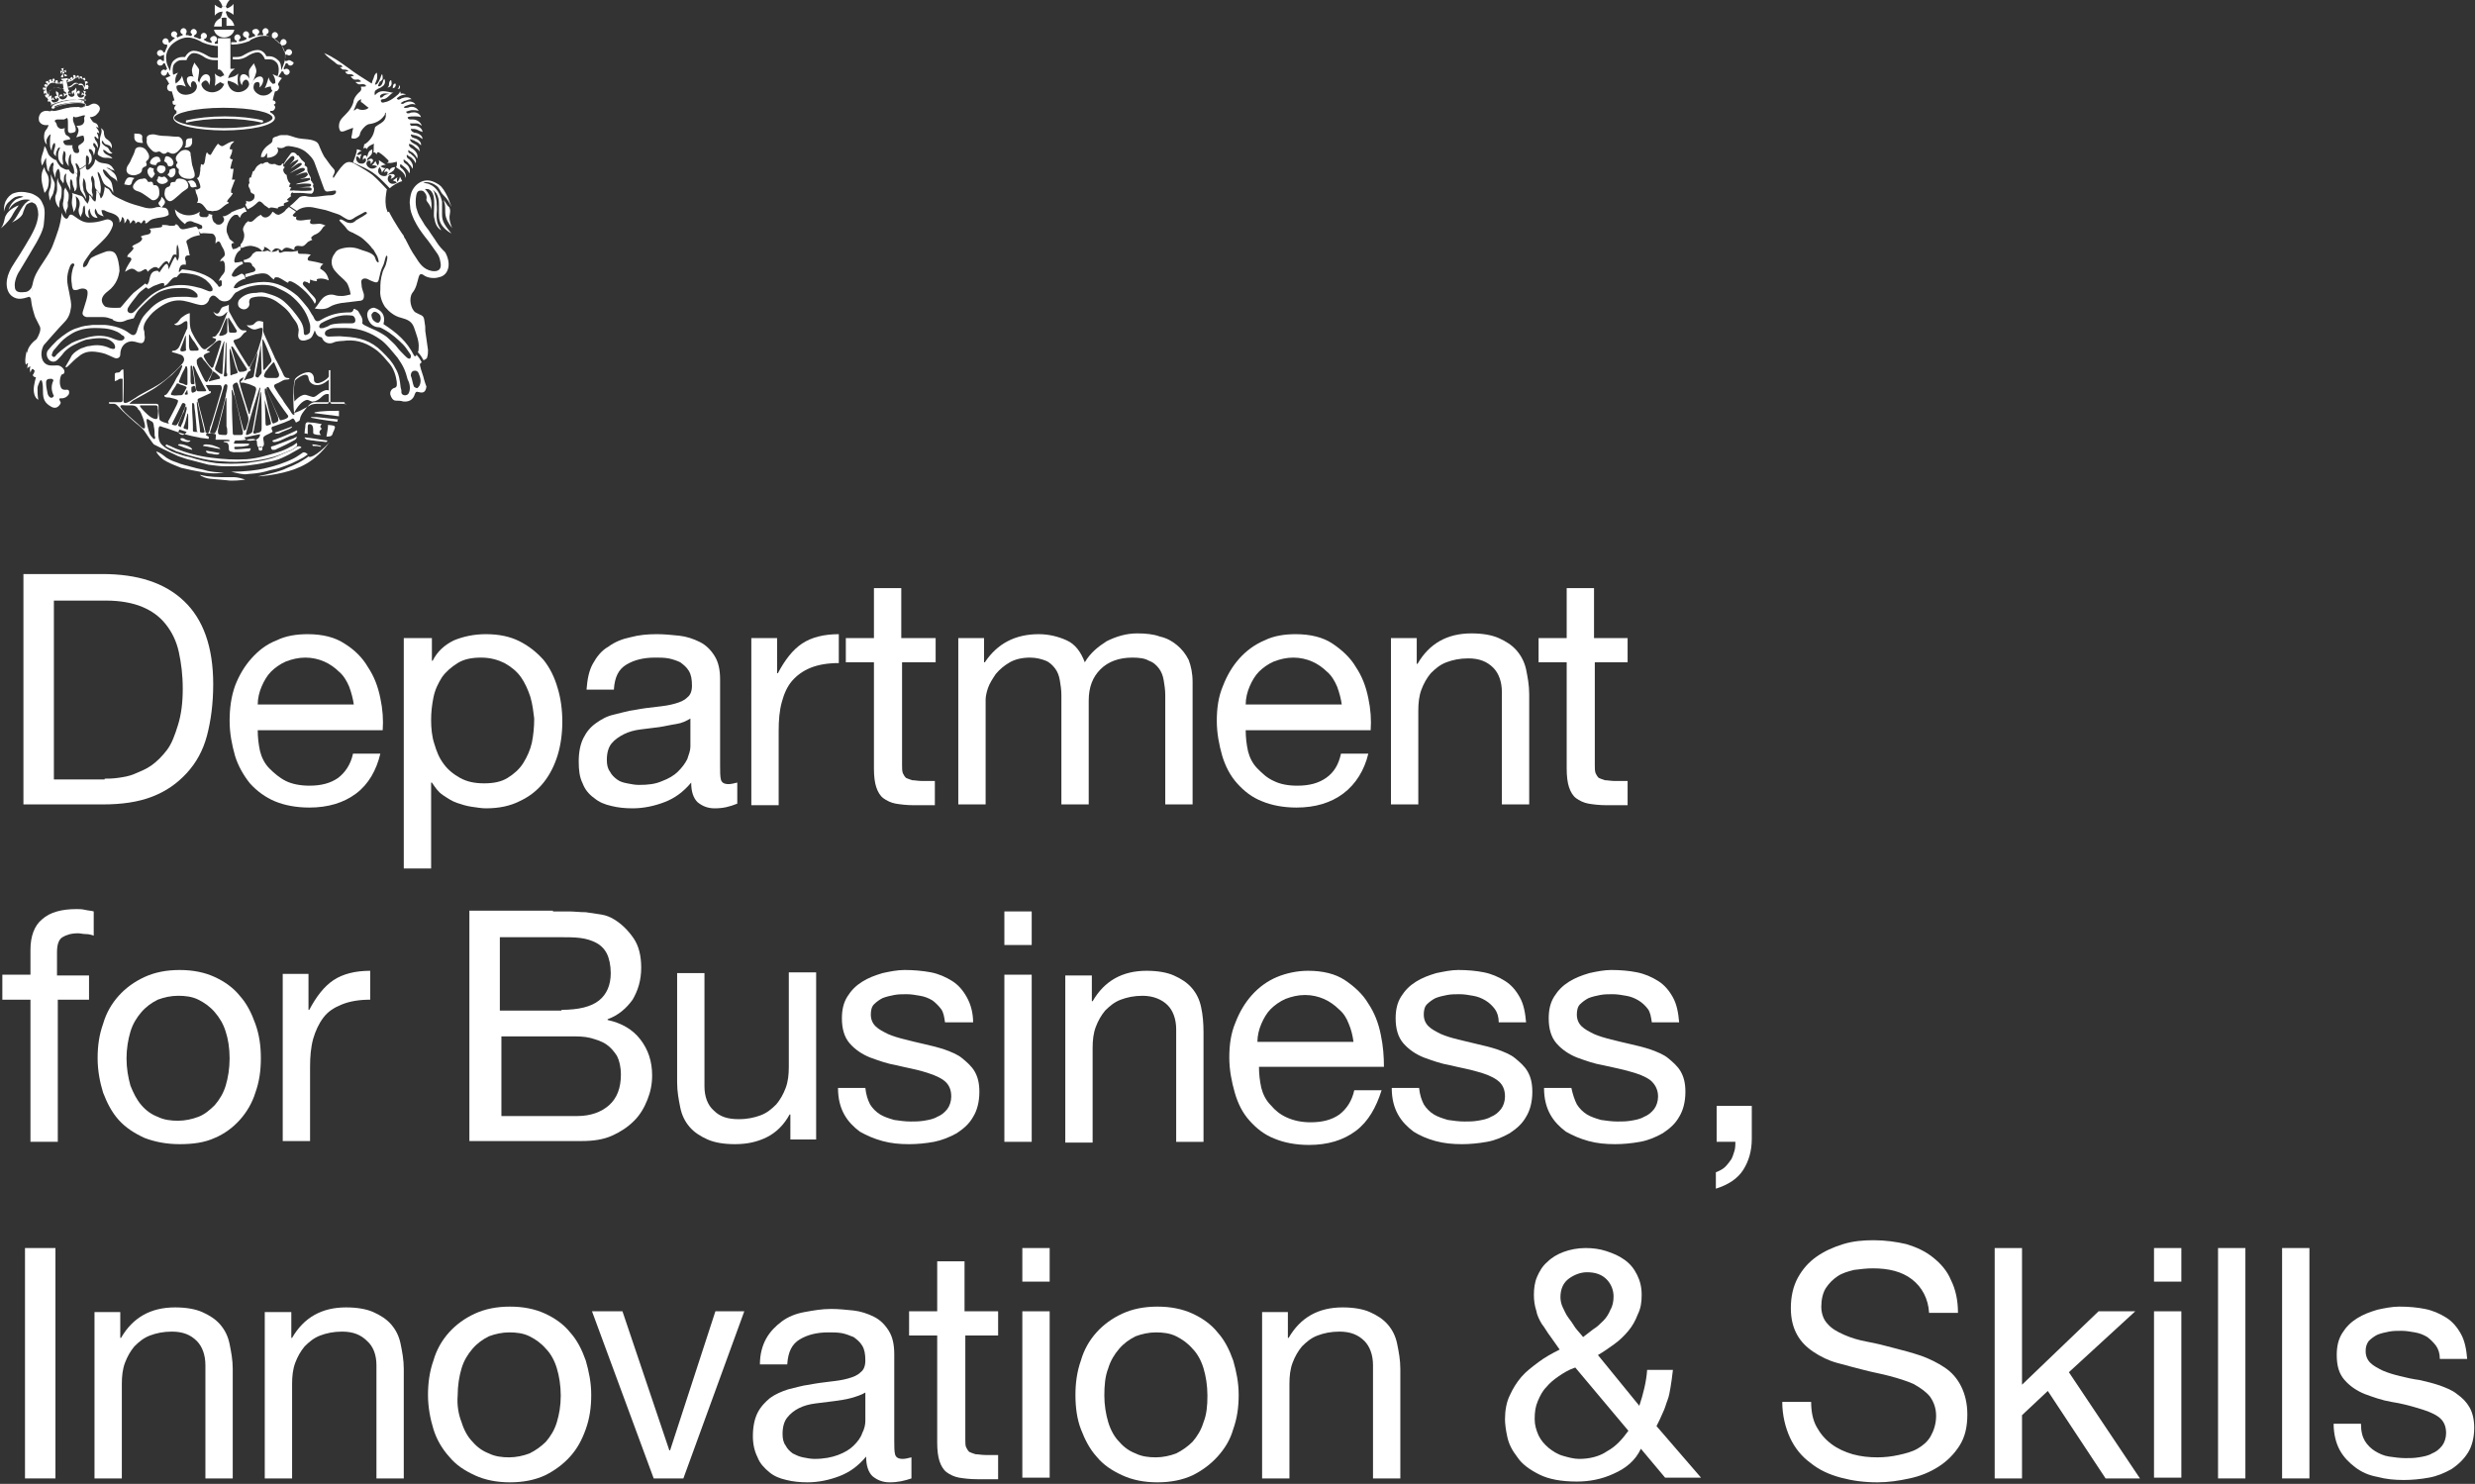 <?xml version="1.0" encoding="utf-8"?>
<!-- Generator: Adobe Illustrator 18.1.1, SVG Export Plug-In . SVG Version: 6.00 Build 0)  -->
<!DOCTYPE svg PUBLIC "-//W3C//DTD SVG 1.1//EN" "http://www.w3.org/Graphics/SVG/1.1/DTD/svg11.dtd">
<svg version="1.1" id="Layer_1" xmlns="http://www.w3.org/2000/svg" xmlns:xlink="http://www.w3.org/1999/xlink" x="0px" y="0px"
	 viewBox="0 0 316.9 190" enable-background="new 0 0 316.9 190" xml:space="preserve">
<rect x="0" y="0" width="316.9" height="190" fill="#333333" stroke="none"/>
<path fill="#FFFFFF" d="M13.1,73.5c4.5,0,8,1.1,10.5,3.5c2.4,2.3,3.7,5.8,3.7,10.6c0,2.5-0.3,4.7-0.8,6.6c-0.5,1.9-1.4,3.5-2.6,4.8
	c-1.2,1.3-2.6,2.3-4.4,3c-1.8,0.7-3.9,1-6.4,1H3V73.5H13.1L13.1,73.5z M13.4,99.7c0.4,0,1,0,1.7-0.1c0.7-0.1,1.4-0.2,2.1-0.5
	c0.7-0.3,1.5-0.6,2.2-1.1c0.7-0.5,1.4-1.2,2-2c0.6-0.8,1-1.9,1.4-3.2c0.4-1.3,0.6-2.8,0.6-4.6c0-1.8-0.2-3.3-0.5-4.7
	c-0.3-1.4-0.9-2.6-1.7-3.6c-0.8-1-1.8-1.7-3-2.2c-1.2-0.5-2.8-0.8-4.6-0.8H6.9v22.9H13.4L13.4,99.7z"/>
<path fill="#FFFFFF" d="M45.6,101.6c-1.6,1.2-3.6,1.8-6,1.8c-1.7,0-3.2-0.3-4.4-0.8c-1.2-0.5-2.3-1.3-3.2-2.3
	c-0.8-1-1.5-2.2-1.9-3.5c-0.4-1.4-0.7-2.9-0.7-4.5c0-1.6,0.2-3.1,0.7-4.5c0.5-1.3,1.2-2.5,2.1-3.5c0.9-1,1.9-1.8,3.2-2.3
	c1.2-0.6,2.6-0.8,4-0.8c1.9,0,3.5,0.4,4.7,1.2c1.3,0.8,2.3,1.8,3,3c0.8,1.2,1.3,2.5,1.6,4c0.3,1.4,0.4,2.8,0.3,4.1H33
	c0,0.9,0.1,1.8,0.3,2.7c0.2,0.8,0.6,1.6,1.2,2.2c0.6,0.6,1.3,1.2,2.1,1.6c0.8,0.4,1.9,0.6,3,0.6c1.5,0,2.7-0.3,3.7-1
	c0.9-0.7,1.6-1.7,1.9-3.1h3.5C48.2,98.6,47.2,100.4,45.6,101.6L45.6,101.6z M44.7,87.9c-0.3-0.7-0.7-1.4-1.3-1.9
	c-0.5-0.5-1.2-1-1.9-1.3c-0.7-0.3-1.5-0.5-2.4-0.5c-0.9,0-1.7,0.2-2.5,0.5c-0.7,0.3-1.4,0.8-1.9,1.3c-0.5,0.5-0.9,1.2-1.2,1.9
	c-0.3,0.7-0.5,1.5-0.5,2.3h12.3C45.2,89.5,45,88.7,44.7,87.9L44.7,87.9z"/>
<path fill="#FFFFFF" d="M55.3,81.7v2.9h0.1c0.6-1.2,1.5-2,2.7-2.6c1.2-0.5,2.6-0.8,4.1-0.8c1.7,0,3.1,0.3,4.3,0.9
	c1.2,0.6,2.2,1.4,3.1,2.4c0.8,1,1.4,2.2,1.8,3.6c0.4,1.3,0.6,2.8,0.6,4.3c0,1.5-0.2,3-0.6,4.3c-0.4,1.3-1,2.5-1.8,3.5
	c-0.8,1-1.8,1.8-3.1,2.4c-1.2,0.6-2.6,0.9-4.3,0.9c-0.5,0-1.1-0.1-1.8-0.2c-0.7-0.1-1.3-0.3-1.9-0.5c-0.6-0.2-1.2-0.6-1.8-1
	c-0.6-0.4-1-1-1.4-1.6h-0.1v11h-3.5V81.7H55.3L55.3,81.7z M67.9,89.2c-0.3-0.9-0.7-1.8-1.2-2.5c-0.5-0.7-1.2-1.3-2.1-1.8
	c-0.8-0.4-1.8-0.7-3-0.7c-1.2,0-2.2,0.2-3,0.7c-0.8,0.5-1.5,1.1-2,1.8c-0.5,0.8-0.9,1.6-1.1,2.6c-0.2,1-0.3,1.9-0.3,2.9
	c0,1,0.1,2.1,0.4,3c0.3,1,0.6,1.8,1.2,2.6c0.5,0.7,1.2,1.3,2.1,1.8c0.9,0.5,1.9,0.7,3.1,0.7c1.2,0,2.2-0.2,3-0.7
	c0.8-0.5,1.5-1.1,2-1.9c0.5-0.8,0.9-1.7,1.1-2.6c0.2-1,0.3-2,0.3-3.1C68.3,91.2,68.2,90.2,67.9,89.2L67.9,89.2z"/>
<path fill="#FFFFFF" d="M91.5,103.5c-0.9,0-1.6-0.3-2.2-0.8c-0.5-0.5-0.8-1.3-0.8-2.5c-1,1.2-2.1,2-3.4,2.5
	c-1.3,0.5-2.7,0.8-4.1,0.8c-1,0-1.9-0.1-2.7-0.3c-0.9-0.2-1.6-0.5-2.2-1c-0.7-0.5-1.2-1.1-1.5-1.9c-0.4-0.8-0.5-1.7-0.5-2.8
	c0-1.2,0.2-2.2,0.6-3c0.4-0.8,0.9-1.4,1.6-1.9c0.7-0.5,1.4-0.9,2.3-1.1c0.9-0.2,1.8-0.5,2.7-0.6c1-0.2,1.9-0.3,2.8-0.4
	c0.9-0.1,1.6-0.2,2.3-0.4c0.7-0.2,1.2-0.4,1.6-0.8c0.4-0.3,0.6-0.8,0.6-1.5c0-0.8-0.1-1.4-0.4-1.9c-0.3-0.5-0.7-0.8-1.1-1.1
	c-0.4-0.2-1-0.4-1.5-0.5c-0.6-0.1-1.1-0.1-1.7-0.1c-1.5,0-2.7,0.3-3.7,0.9c-1,0.6-1.5,1.6-1.6,3.2h-3.5c0.1-1.3,0.3-2.4,0.8-3.3
	c0.5-0.9,1.1-1.7,2-2.2c0.8-0.6,1.8-1,2.8-1.2c1.1-0.3,2.2-0.4,3.4-0.4c1,0,1.9,0.1,2.9,0.2c0.9,0.1,1.8,0.4,2.6,0.8
	c0.8,0.4,1.4,1,1.9,1.8c0.5,0.8,0.7,1.8,0.7,3v11c0,0.8,0,1.4,0.1,1.8c0.1,0.4,0.4,0.6,1,0.6c0.3,0,0.7-0.1,1.1-0.2v2.7
	C93.4,103.3,92.6,103.5,91.5,103.5L91.5,103.5z M86.6,92.7c-0.7,0.1-1.5,0.3-2.2,0.4c-0.8,0.1-1.6,0.2-2.4,0.3
	c-0.8,0.1-1.5,0.3-2.1,0.6c-0.6,0.3-1.2,0.7-1.6,1.2s-0.6,1.2-0.6,2.1c0,0.6,0.1,1.1,0.4,1.5c0.2,0.4,0.5,0.7,0.9,1
	c0.4,0.3,0.8,0.4,1.3,0.5s1,0.2,1.5,0.2c1.2,0,2.1-0.1,3-0.5c0.8-0.3,1.5-0.7,2-1.2c0.5-0.5,0.9-1,1.2-1.6c0.2-0.6,0.4-1.1,0.4-1.6
	V92C87.9,92.3,87.3,92.6,86.6,92.7L86.6,92.7z"/>
<path fill="#FFFFFF" d="M99.5,81.7v4.5h0.1c0.9-1.7,1.9-3,3.1-3.8c1.2-0.8,2.8-1.2,4.7-1.2v3.7c-1.4,0-2.6,0.2-3.6,0.6
	c-1,0.4-1.8,1-2.4,1.7c-0.6,0.7-1,1.6-1.3,2.7c-0.3,1.1-0.4,2.3-0.4,3.7v9.5h-3.5V81.7H99.5L99.5,81.7z"/>
<path fill="#FFFFFF" d="M119.8,81.7v3.1h-4.3V98c0,0.4,0,0.7,0.1,1c0.1,0.2,0.2,0.4,0.4,0.6c0.2,0.1,0.5,0.2,0.8,0.3
	c0.3,0,0.8,0.1,1.3,0.1h1.6v3.1h-2.7c-0.9,0-1.7-0.1-2.3-0.2c-0.6-0.1-1.2-0.4-1.6-0.7c-0.4-0.3-0.7-0.8-0.9-1.4
	c-0.2-0.6-0.3-1.4-0.3-2.4V84.8h-3.6v-3.1h3.6v-6.4h3.5v6.4H119.8L119.8,81.7z"/>
<path fill="#FFFFFF" d="M126,81.7v3.1h0.1c1.6-2.4,3.9-3.6,6.9-3.6c1.3,0,2.5,0.3,3.6,0.8c1.1,0.5,1.8,1.5,2.3,2.8
	c0.7-1.2,1.7-2,2.8-2.7c1.2-0.6,2.5-1,3.9-1c1.1,0,2.1,0.1,2.9,0.4c0.9,0.2,1.6,0.6,2.2,1.1c0.6,0.5,1.1,1.1,1.5,1.9
	c0.3,0.8,0.5,1.7,0.5,2.8V103h-3.5V89c0-0.7-0.1-1.3-0.2-1.9c-0.1-0.6-0.3-1.1-0.6-1.5c-0.3-0.4-0.7-0.8-1.3-1
	c-0.5-0.3-1.2-0.4-2.1-0.4c-1.7,0-3.1,0.5-4.1,1.5c-1,1-1.5,2.3-1.5,4V103h-3.5V89c0-0.7-0.1-1.3-0.2-1.9c-0.1-0.6-0.3-1.1-0.6-1.5
	c-0.3-0.4-0.7-0.8-1.2-1c-0.5-0.2-1.2-0.4-2-0.4c-1,0-1.9,0.2-2.6,0.6c-0.7,0.4-1.3,0.9-1.8,1.5c-0.4,0.6-0.8,1.2-1,1.8
	c-0.2,0.6-0.3,1.1-0.3,1.5V103h-3.5V81.7H126L126,81.7z"/>
<path fill="#FFFFFF" d="M172,101.6c-1.6,1.2-3.6,1.8-6,1.8c-1.7,0-3.2-0.3-4.4-0.8c-1.3-0.5-2.3-1.3-3.2-2.3c-0.9-1-1.5-2.2-1.9-3.5
	c-0.4-1.4-0.7-2.9-0.7-4.5c0-1.6,0.2-3.1,0.8-4.5c0.5-1.3,1.2-2.5,2.1-3.5c0.9-1,2-1.8,3.2-2.3c1.2-0.6,2.6-0.8,4-0.8
	c1.9,0,3.5,0.4,4.7,1.2c1.2,0.8,2.3,1.8,3,3c0.8,1.2,1.3,2.5,1.6,4c0.3,1.4,0.4,2.8,0.3,4.1h-16c0,0.9,0.1,1.8,0.3,2.7
	c0.2,0.8,0.6,1.6,1.2,2.2c0.6,0.6,1.2,1.2,2.1,1.6c0.8,0.4,1.8,0.6,3,0.6c1.5,0,2.7-0.3,3.7-1c1-0.7,1.6-1.7,1.9-3.1h3.5
	C174.7,98.6,173.6,100.4,172,101.6L172,101.6z M171.2,87.9c-0.3-0.7-0.7-1.4-1.3-1.9c-0.5-0.5-1.2-1-1.9-1.3
	c-0.7-0.3-1.5-0.5-2.4-0.5c-0.9,0-1.7,0.2-2.5,0.5c-0.7,0.3-1.4,0.8-1.9,1.3c-0.5,0.5-0.9,1.2-1.2,1.9c-0.3,0.7-0.5,1.5-0.5,2.3
	h12.3C171.7,89.5,171.5,88.7,171.2,87.9L171.2,87.9z"/>
<path fill="#FFFFFF" d="M181.4,81.7V85h0.1c1.5-2.6,3.8-3.9,6.9-3.9c1.4,0,2.6,0.2,3.5,0.6c0.9,0.4,1.7,0.9,2.3,1.6
	c0.6,0.7,1,1.5,1.2,2.4c0.2,1,0.4,2,0.4,3.2V103h-3.5V88.6c0-1.3-0.4-2.4-1.1-3.1c-0.8-0.8-1.8-1.2-3.2-1.2c-1.1,0-2,0.2-2.8,0.5
	c-0.8,0.3-1.4,0.8-2,1.4c-0.5,0.6-0.9,1.3-1.2,2.1c-0.3,0.8-0.4,1.7-0.4,2.7V103h-3.5V81.7H181.4L181.4,81.7z"/>
<path fill="#FFFFFF" d="M208.4,81.7v3.1h-4.2V98c0,0.4,0,0.7,0.1,1c0.1,0.2,0.2,0.4,0.4,0.6c0.2,0.1,0.5,0.2,0.8,0.3
	c0.3,0,0.8,0.1,1.3,0.1h1.6v3.1h-2.7c-0.9,0-1.7-0.1-2.3-0.2c-0.6-0.1-1.2-0.4-1.6-0.7c-0.4-0.3-0.7-0.8-0.9-1.4
	c-0.2-0.6-0.3-1.4-0.3-2.4V84.8H197v-3.1h3.6v-6.4h3.5v6.4H208.4L208.4,81.7z"/>
<path fill="#FFFFFF" d="M0.3,127.9v-3.1h3.6v-3.2c0-1.7,0.5-3.1,1.5-3.9c1-0.9,2.5-1.3,4.4-1.3c0.3,0,0.7,0,1.1,0.1
	c0.4,0.1,0.8,0.1,1.1,0.2v3.1c-0.3-0.1-0.6-0.2-1-0.2c-0.4,0-0.7-0.1-1-0.1c-0.9,0-1.5,0.2-2,0.5c-0.5,0.3-0.7,1-0.7,1.9v3h4.1v3.1
	H7.4v18.2H3.9v-18.2H0.3L0.3,127.9z"/>
<path fill="#FFFFFF" d="M13.2,131.1c0.4-1.4,1.1-2.6,2-3.6c0.9-1,2-1.8,3.3-2.4c1.3-0.6,2.8-0.9,4.5-0.9c1.7,0,3.2,0.3,4.5,0.9
	c1.3,0.6,2.4,1.4,3.2,2.4c0.9,1,1.5,2.2,2,3.6s0.7,2.8,0.7,4.4s-0.2,3-0.7,4.4c-0.4,1.3-1.1,2.5-2,3.5c-0.9,1-2,1.8-3.2,2.3
	c-1.3,0.6-2.8,0.8-4.5,0.8c-1.7,0-3.2-0.3-4.5-0.8c-1.3-0.6-2.4-1.3-3.3-2.3c-0.9-1-1.5-2.2-2-3.5c-0.4-1.3-0.7-2.8-0.7-4.4
	S12.7,132.5,13.2,131.1L13.2,131.1z M16.7,139c0.4,1,0.8,1.8,1.4,2.5c0.6,0.7,1.3,1.2,2.1,1.5c0.8,0.4,1.7,0.5,2.6,0.5
	c0.9,0,1.8-0.2,2.6-0.5c0.8-0.3,1.5-0.9,2.1-1.5c0.6-0.7,1.1-1.5,1.4-2.5c0.3-1,0.5-2.2,0.5-3.5c0-1.3-0.2-2.5-0.5-3.4
	c-0.3-1-0.8-1.8-1.4-2.5c-0.6-0.7-1.3-1.2-2.1-1.6c-0.8-0.4-1.7-0.5-2.6-0.5c-0.9,0-1.8,0.2-2.6,0.5c-0.8,0.4-1.5,0.9-2.1,1.6
	c-0.6,0.7-1.1,1.5-1.4,2.5c-0.3,1-0.5,2.2-0.5,3.4C16.2,136.8,16.4,137.9,16.7,139L16.7,139z"/>
<path fill="#FFFFFF" d="M39.5,124.8v4.5h0.1c0.9-1.7,1.9-3,3.1-3.8c1.2-0.8,2.8-1.2,4.7-1.2v3.7c-1.4,0-2.6,0.2-3.6,0.6
	c-1,0.4-1.8,0.9-2.4,1.7c-0.6,0.8-1,1.7-1.3,2.7c-0.3,1.1-0.4,2.3-0.4,3.6v9.5h-3.5v-21.4H39.5L39.5,124.8z"/>
<path fill="#FFFFFF" d="M70.8,116.7c0.6,0,1.3,0,2,0c0.7,0,1.4,0.1,2.2,0.1c0.7,0.1,1.4,0.2,2,0.3c0.6,0.1,1.1,0.3,1.6,0.6
	c1,0.6,1.8,1.4,2.5,2.4c0.7,1,1,2.3,1,3.8c0,1.6-0.4,2.9-1.1,4.1c-0.8,1.1-1.8,2-3.2,2.5v0.1c1.8,0.4,3.2,1.2,4.2,2.5
	c1,1.3,1.5,2.8,1.5,4.6c0,1.1-0.2,2.1-0.6,3.1c-0.4,1-0.9,1.9-1.7,2.7c-0.8,0.8-1.7,1.4-2.8,1.9c-1.1,0.5-2.4,0.7-3.9,0.7H60.1
	v-29.5H70.8L70.8,116.7z M71.9,129.3c2.2,0,3.8-0.4,4.8-1.2c1-0.8,1.5-2,1.5-3.5c0-1-0.2-1.9-0.5-2.5c-0.3-0.6-0.8-1.1-1.4-1.4
	c-0.6-0.3-1.2-0.5-2-0.6c-0.8-0.1-1.6-0.1-2.4-0.1H64v9.4H71.9L71.9,129.3z M73.9,142.9c1.7,0,3.1-0.5,4.1-1.4
	c1-0.9,1.5-2.2,1.5-3.9c0-1-0.2-1.8-0.5-2.4c-0.4-0.6-0.8-1.1-1.4-1.5c-0.6-0.4-1.3-0.6-2-0.8c-0.8-0.2-1.6-0.2-2.4-0.2h-9v10.2
	H73.9L73.9,142.9z"/>
<path fill="#FFFFFF" d="M101.2,146.1v-3.4h-0.1c-0.7,1.3-1.7,2.3-2.9,2.9c-1.2,0.6-2.5,0.9-4.1,0.9c-1.4,0-2.6-0.2-3.5-0.6
	c-0.9-0.4-1.7-0.9-2.3-1.6c-0.6-0.7-1-1.5-1.2-2.5c-0.2-1-0.4-2-0.4-3.2v-14h3.5v14.5c0,1.3,0.4,2.4,1.2,3.1
	c0.8,0.8,1.8,1.1,3.2,1.1c1.1,0,2-0.2,2.8-0.5c0.8-0.3,1.4-0.8,2-1.4c0.5-0.6,0.9-1.3,1.2-2.1c0.3-0.8,0.4-1.7,0.4-2.7v-12.1h3.5
	v21.4H101.2L101.2,146.1z"/>
<path fill="#FFFFFF" d="M111.4,141.4c0.3,0.5,0.8,1,1.3,1.3c0.5,0.3,1.1,0.5,1.8,0.7c0.7,0.1,1.4,0.2,2.1,0.2c0.5,0,1.1,0,1.7-0.1
	c0.6-0.1,1.2-0.2,1.7-0.5c0.5-0.2,0.9-0.5,1.3-1c0.3-0.4,0.5-1,0.5-1.6c0-0.9-0.3-1.6-1-2.1c-0.7-0.5-1.6-0.8-2.6-1.1
	c-1-0.3-2.2-0.5-3.4-0.8c-1.2-0.2-2.3-0.6-3.4-1c-1-0.4-1.9-1-2.6-1.8c-0.7-0.8-1-1.9-1-3.2c0-1.1,0.2-2,0.7-2.8
	c0.5-0.8,1.1-1.4,1.9-1.9c0.8-0.5,1.6-0.8,2.6-1.1c0.9-0.2,1.9-0.4,2.8-0.4c1.2,0,2.3,0.1,3.4,0.3c1,0.2,1.9,0.6,2.7,1.1
	c0.8,0.5,1.4,1.2,1.9,2.1c0.5,0.9,0.8,2,0.8,3.2H121c-0.1-0.7-0.2-1.3-0.5-1.7c-0.3-0.4-0.7-0.8-1.1-1.1c-0.5-0.3-1-0.5-1.6-0.6
	c-0.6-0.1-1.1-0.2-1.7-0.2c-0.5,0-1.1,0-1.6,0.1c-0.5,0.1-1,0.2-1.5,0.4c-0.4,0.2-0.8,0.5-1.1,0.8c-0.3,0.3-0.4,0.8-0.4,1.3
	c0,0.6,0.2,1.1,0.6,1.5c0.4,0.4,1,0.7,1.6,1c0.7,0.3,1.4,0.5,2.2,0.7c0.8,0.2,1.6,0.4,2.5,0.6c0.9,0.2,1.7,0.4,2.6,0.7
	c0.8,0.3,1.6,0.6,2.2,1.1c0.6,0.5,1.2,1,1.6,1.7c0.4,0.7,0.6,1.5,0.6,2.6c0,1.3-0.3,2.4-0.8,3.2c-0.5,0.9-1.2,1.5-2.1,2.1
	c-0.9,0.5-1.9,0.9-2.9,1.1c-1.1,0.2-2.2,0.3-3.2,0.3c-1.2,0-2.3-0.1-3.4-0.4c-1.1-0.3-2-0.7-2.9-1.2c-0.8-0.6-1.5-1.3-2-2.2
	c-0.5-0.9-0.8-2-0.8-3.4h3.5C110.9,140.2,111.1,140.8,111.4,141.4L111.4,141.4z"/>
<path fill="#FFFFFF" d="M128.6,121v-4.3h3.5v4.3H128.6L128.6,121z M132.1,124.8v21.4h-3.5v-21.4H132.1L132.1,124.8z"/>
<path fill="#FFFFFF" d="M139.8,124.8v3.4h0.1c1.5-2.6,3.8-3.9,6.9-3.9c1.4,0,2.6,0.2,3.5,0.6c0.9,0.4,1.7,0.9,2.3,1.6
	c0.6,0.7,1,1.5,1.2,2.5c0.2,0.9,0.3,2,0.3,3.2v14h-3.5v-14.4c0-1.3-0.4-2.4-1.1-3.1s-1.8-1.2-3.2-1.2c-1.1,0-2,0.2-2.8,0.5
	c-0.8,0.3-1.4,0.8-2,1.4c-0.5,0.6-0.9,1.3-1.2,2.1c-0.3,0.8-0.4,1.7-0.4,2.7v12.1h-3.5v-21.4H139.8L139.8,124.8z"/>
<path fill="#FFFFFF" d="M173.6,144.8c-1.6,1.2-3.6,1.8-6,1.8c-1.7,0-3.2-0.3-4.4-0.8c-1.3-0.5-2.3-1.3-3.2-2.3
	c-0.9-1-1.5-2.2-1.9-3.6c-0.4-1.4-0.7-2.9-0.7-4.5c0-1.6,0.2-3.1,0.8-4.5c0.5-1.3,1.2-2.5,2.1-3.5c0.9-1,2-1.8,3.2-2.3
	c1.2-0.5,2.6-0.8,4-0.8c1.9,0,3.5,0.4,4.7,1.2c1.2,0.8,2.3,1.8,3,3c0.8,1.2,1.3,2.5,1.6,4c0.3,1.4,0.4,2.8,0.4,4.1h-16
	c0,0.9,0.1,1.8,0.3,2.7c0.2,0.8,0.6,1.6,1.2,2.2c0.6,0.7,1.2,1.2,2.1,1.6c0.9,0.4,1.9,0.6,3,0.6c1.5,0,2.7-0.3,3.7-1
	c0.9-0.7,1.6-1.7,1.9-3.1h3.5C176.2,141.8,175.2,143.6,173.6,144.8L173.6,144.8z M172.7,131.1c-0.3-0.8-0.7-1.4-1.3-1.9
	c-0.5-0.5-1.2-1-1.9-1.3c-0.7-0.3-1.5-0.5-2.4-0.5c-0.9,0-1.7,0.2-2.5,0.5c-0.7,0.3-1.4,0.8-1.9,1.3c-0.5,0.5-0.9,1.2-1.2,1.9
	c-0.3,0.7-0.5,1.5-0.5,2.3h12.3C173.2,132.6,173,131.8,172.7,131.1L172.7,131.1z"/>
<path fill="#FFFFFF" d="M182.3,141.4c0.3,0.5,0.8,1,1.3,1.3c0.5,0.3,1.1,0.5,1.8,0.7c0.7,0.1,1.4,0.2,2.1,0.2c0.6,0,1.1,0,1.7-0.1
	c0.6-0.1,1.2-0.2,1.7-0.5c0.5-0.2,0.9-0.5,1.3-1c0.3-0.4,0.5-1,0.5-1.6c0-0.9-0.3-1.6-1-2.1c-0.7-0.5-1.5-0.8-2.6-1.1
	c-1-0.3-2.2-0.5-3.4-0.8c-1.2-0.2-2.3-0.6-3.4-1c-1-0.4-1.9-1-2.6-1.8c-0.7-0.8-1-1.9-1-3.2c0-1.1,0.2-2,0.7-2.8s1.1-1.4,1.9-1.9
	c0.8-0.5,1.6-0.8,2.6-1.1c1-0.2,1.9-0.4,2.8-0.4c1.2,0,2.3,0.1,3.3,0.3c1,0.2,1.9,0.6,2.7,1.1c0.8,0.5,1.4,1.2,1.9,2.1
	c0.5,0.9,0.7,2,0.8,3.2h-3.5c0-0.7-0.2-1.3-0.5-1.7c-0.3-0.4-0.7-0.8-1.2-1.1c-0.5-0.3-1-0.5-1.6-0.6c-0.6-0.1-1.1-0.2-1.7-0.2
	c-0.5,0-1.1,0-1.6,0.1c-0.5,0.1-1,0.2-1.5,0.4c-0.4,0.2-0.8,0.5-1.1,0.8c-0.3,0.3-0.4,0.8-0.4,1.3c0,0.6,0.2,1.1,0.6,1.5
	c0.4,0.4,1,0.7,1.6,1c0.7,0.3,1.4,0.5,2.2,0.7c0.8,0.2,1.7,0.4,2.5,0.6c0.9,0.2,1.7,0.4,2.6,0.7c0.8,0.3,1.6,0.6,2.2,1.1
	c0.6,0.5,1.2,1,1.6,1.7c0.4,0.7,0.6,1.5,0.6,2.6c0,1.3-0.3,2.4-0.8,3.2c-0.5,0.9-1.2,1.5-2.1,2.1c-0.9,0.5-1.8,0.9-2.9,1.1
	c-1.1,0.2-2.2,0.3-3.2,0.3c-1.2,0-2.3-0.1-3.4-0.4c-1.1-0.3-2-0.7-2.8-1.2c-0.8-0.6-1.5-1.3-2-2.2c-0.5-0.9-0.8-2-0.8-3.4h3.5
	C181.8,140.2,182,140.8,182.3,141.4L182.3,141.4z"/>
<path fill="#FFFFFF" d="M201.9,141.4c0.3,0.5,0.8,1,1.3,1.3c0.5,0.3,1.1,0.5,1.8,0.7c0.7,0.1,1.4,0.2,2.1,0.2c0.6,0,1.1,0,1.7-0.1
	c0.6-0.1,1.2-0.2,1.7-0.5c0.5-0.2,0.9-0.5,1.3-1c0.3-0.4,0.5-1,0.5-1.6c0-0.9-0.4-1.6-1-2.1c-0.7-0.5-1.5-0.8-2.6-1.1
	c-1-0.3-2.1-0.5-3.4-0.8c-1.2-0.2-2.3-0.6-3.4-1c-1-0.4-1.9-1-2.6-1.8c-0.7-0.8-1-1.9-1-3.2c0-1.1,0.2-2,0.7-2.8s1.1-1.4,1.9-1.9
	c0.8-0.5,1.6-0.8,2.6-1.1c0.9-0.2,1.9-0.4,2.8-0.4c1.2,0,2.3,0.1,3.3,0.3c1,0.2,1.9,0.6,2.7,1.1c0.8,0.5,1.4,1.2,1.9,2.1
	c0.5,0.9,0.7,2,0.8,3.2h-3.5c-0.1-0.7-0.2-1.3-0.5-1.7c-0.3-0.4-0.7-0.8-1.2-1.1c-0.5-0.3-1-0.5-1.6-0.6c-0.6-0.1-1.1-0.2-1.7-0.2
	c-0.5,0-1.1,0-1.6,0.1c-0.5,0.1-1,0.2-1.5,0.4c-0.4,0.2-0.8,0.5-1.1,0.8c-0.3,0.3-0.4,0.8-0.4,1.3c0,0.6,0.2,1.1,0.6,1.5
	c0.4,0.4,1,0.7,1.6,1c0.7,0.3,1.4,0.5,2.2,0.7c0.8,0.2,1.6,0.4,2.5,0.6c0.9,0.2,1.7,0.4,2.6,0.7c0.8,0.3,1.6,0.6,2.2,1.1
	c0.6,0.5,1.2,1,1.6,1.7c0.4,0.7,0.6,1.5,0.6,2.6c0,1.3-0.3,2.4-0.8,3.2c-0.5,0.9-1.2,1.5-2.1,2.1c-0.9,0.5-1.8,0.9-2.9,1.1
	c-1.1,0.2-2.2,0.3-3.2,0.3c-1.2,0-2.3-0.1-3.4-0.4c-1.1-0.3-2-0.7-2.9-1.2c-0.8-0.6-1.5-1.3-2-2.2c-0.5-0.9-0.8-2-0.8-3.4h3.5
	C201.4,140.2,201.6,140.8,201.9,141.4L201.9,141.4z"/>
<path fill="#FFFFFF" d="M224.3,141.6v4.2c0,1.6-0.4,2.9-1.1,4c-0.7,1.1-1.9,1.9-3.5,2.4v-2.1c0.5-0.2,0.9-0.4,1.2-0.7
	c0.3-0.3,0.6-0.7,0.8-1c0.2-0.4,0.3-0.8,0.4-1.1c0.1-0.4,0.1-0.8,0.1-1.1h-2.4v-4.6H224.3L224.3,141.6z"/>
<polygon fill="#FFFFFF" points="7.1,159.8 7.1,189.3 3.2,189.3 3.2,159.8 7.1,159.8 "/>
<path fill="#FFFFFF" d="M15.4,167.9v3.4h0.1c1.5-2.6,3.8-3.9,6.9-3.9c1.4,0,2.6,0.2,3.5,0.6c0.9,0.4,1.7,0.9,2.3,1.6
	c0.6,0.7,1,1.5,1.2,2.5c0.2,1,0.4,2,0.4,3.2v14h-3.5v-14.5c0-1.3-0.4-2.4-1.1-3.1c-0.8-0.8-1.8-1.2-3.2-1.2c-1.1,0-2,0.2-2.8,0.5
	c-0.8,0.3-1.4,0.8-2,1.4c-0.5,0.6-0.9,1.3-1.2,2.1c-0.3,0.8-0.4,1.7-0.4,2.7v12.1h-3.5v-21.3H15.4L15.4,167.9z"/>
<path fill="#FFFFFF" d="M37.3,167.9v3.4h0.1c1.5-2.6,3.8-3.9,6.9-3.9c1.4,0,2.6,0.2,3.5,0.6c0.9,0.4,1.7,0.9,2.3,1.6
	c0.6,0.7,1,1.5,1.2,2.5c0.2,1,0.4,2,0.4,3.2v14h-3.5v-14.5c0-1.3-0.4-2.4-1.2-3.1c-0.8-0.8-1.8-1.2-3.2-1.2c-1.1,0-2,0.2-2.8,0.5
	c-0.8,0.3-1.4,0.8-2,1.4c-0.5,0.6-0.9,1.3-1.2,2.1c-0.3,0.8-0.4,1.7-0.4,2.7v12.1h-3.5v-21.3H37.3L37.3,167.9z"/>
<path fill="#FFFFFF" d="M55.5,174.2c0.4-1.4,1.1-2.6,2-3.6c0.9-1,2-1.8,3.3-2.4c1.3-0.6,2.8-0.9,4.5-0.9c1.7,0,3.2,0.3,4.5,0.9
	c1.3,0.6,2.4,1.4,3.2,2.4c0.9,1,1.5,2.2,2,3.6c0.4,1.4,0.7,2.8,0.7,4.4c0,1.6-0.2,3-0.7,4.4c-0.5,1.4-1.1,2.5-2,3.5
	c-0.9,1-2,1.8-3.2,2.4c-1.3,0.6-2.8,0.9-4.5,0.9c-1.7,0-3.2-0.3-4.5-0.9c-1.3-0.6-2.4-1.3-3.3-2.4c-0.9-1-1.6-2.2-2-3.5
	c-0.4-1.3-0.7-2.8-0.7-4.4C54.8,177.1,55,175.6,55.5,174.2L55.5,174.2z M59.1,182.1c0.3,1,0.8,1.9,1.4,2.5c0.6,0.7,1.3,1.2,2.1,1.5
	c0.8,0.4,1.7,0.5,2.6,0.5c0.9,0,1.8-0.2,2.6-0.5c0.8-0.4,1.5-0.9,2.1-1.5c0.6-0.7,1.1-1.5,1.4-2.5c0.3-1,0.5-2.1,0.5-3.4
	c0-1.3-0.2-2.5-0.5-3.5c-0.3-1-0.8-1.9-1.4-2.5c-0.6-0.7-1.3-1.2-2.1-1.6c-0.8-0.4-1.7-0.5-2.6-0.5c-0.9,0-1.8,0.2-2.6,0.5
	c-0.8,0.4-1.5,0.9-2.1,1.6c-0.6,0.7-1.1,1.5-1.4,2.5c-0.3,1-0.5,2.2-0.5,3.5C58.5,179.9,58.7,181.1,59.1,182.1L59.1,182.1z"/>
<polygon fill="#FFFFFF" points="83.7,189.3 75.8,167.9 79.7,167.9 85.7,185.7 85.8,185.7 91.6,167.9 95.3,167.9 87.5,189.3 
	83.7,189.3 "/>
<path fill="#FFFFFF" d="M113.9,189.8c-0.9,0-1.6-0.3-2.2-0.8c-0.5-0.5-0.8-1.3-0.8-2.5c-1,1.2-2.1,2-3.4,2.5
	c-1.3,0.5-2.7,0.8-4.1,0.8c-1,0-1.9-0.1-2.7-0.3c-0.9-0.2-1.6-0.5-2.2-1c-0.6-0.5-1.2-1.1-1.5-1.9c-0.4-0.8-0.6-1.7-0.6-2.7
	c0-1.2,0.2-2.2,0.6-3c0.4-0.8,1-1.4,1.6-1.9c0.7-0.5,1.4-0.8,2.3-1.1c0.9-0.2,1.8-0.5,2.7-0.6c1-0.2,1.9-0.3,2.7-0.4
	c0.9-0.1,1.6-0.2,2.3-0.4c0.7-0.2,1.2-0.4,1.6-0.8c0.4-0.3,0.6-0.8,0.6-1.5c0-0.8-0.1-1.4-0.4-1.9c-0.3-0.5-0.7-0.8-1.1-1.1
	c-0.5-0.2-1-0.4-1.5-0.5c-0.6-0.1-1.1-0.1-1.7-0.1c-1.5,0-2.7,0.3-3.7,0.9c-1,0.6-1.5,1.6-1.6,3.2h-3.5c0-1.3,0.3-2.4,0.8-3.3
	c0.5-0.9,1.2-1.6,2-2.2c0.8-0.6,1.8-1,2.9-1.2c1.1-0.2,2.2-0.4,3.4-0.4c1,0,1.9,0.1,2.9,0.2c0.9,0.1,1.8,0.4,2.6,0.8
	c0.8,0.4,1.4,1,1.9,1.8c0.5,0.8,0.7,1.8,0.7,3v11c0,0.8,0,1.4,0.1,1.8c0.1,0.4,0.4,0.6,1,0.6c0.3,0,0.7-0.1,1.1-0.2v2.7
	C115.8,189.6,115,189.8,113.9,189.8L113.9,189.8z M109,179c-0.7,0.2-1.5,0.3-2.2,0.4c-0.8,0.1-1.6,0.2-2.4,0.3
	c-0.8,0.1-1.5,0.3-2.1,0.6c-0.6,0.3-1.1,0.7-1.5,1.2c-0.4,0.5-0.6,1.2-0.6,2.1c0,0.6,0.1,1.1,0.4,1.5c0.2,0.4,0.5,0.7,0.9,1
	c0.4,0.2,0.8,0.4,1.3,0.5c0.5,0.1,1,0.2,1.5,0.2c1.2,0,2.2-0.2,3-0.5c0.8-0.3,1.5-0.7,2-1.2c0.5-0.5,0.9-1,1.1-1.6
	c0.3-0.6,0.4-1.1,0.4-1.6v-3.6C110.3,178.6,109.7,178.8,109,179L109,179z"/>
<path fill="#FFFFFF" d="M127.8,167.9v3.1h-4.2v13.3c0,0.4,0,0.8,0.1,1c0.1,0.2,0.2,0.4,0.4,0.6c0.2,0.1,0.5,0.2,0.8,0.3
	c0.3,0,0.8,0.1,1.3,0.1h1.6v3.1h-2.7c-0.9,0-1.7-0.1-2.3-0.2c-0.6-0.1-1.2-0.4-1.6-0.7c-0.4-0.3-0.7-0.8-0.9-1.4
	c-0.2-0.6-0.3-1.4-0.3-2.4V171h-3.6v-3.1h3.6v-6.4h3.5v6.4H127.8L127.8,167.9z"/>
<path fill="#FFFFFF" d="M130.9,164.1v-4.3h3.5v4.3H130.9L130.9,164.1z M134.4,167.9v21.3h-3.5v-21.3H134.4L134.4,167.9z"/>
<path fill="#FFFFFF" d="M138.4,174.2c0.4-1.4,1.1-2.6,2-3.6c0.9-1,2-1.8,3.3-2.4c1.3-0.6,2.8-0.9,4.5-0.9c1.7,0,3.2,0.3,4.5,0.9
	c1.3,0.6,2.4,1.4,3.2,2.4c0.9,1,1.5,2.2,2,3.6c0.4,1.4,0.7,2.8,0.7,4.4c0,1.6-0.2,3-0.7,4.4c-0.4,1.4-1.1,2.5-2,3.5
	c-0.9,1-2,1.8-3.2,2.4c-1.3,0.6-2.8,0.9-4.5,0.9c-1.7,0-3.2-0.3-4.5-0.9c-1.3-0.6-2.4-1.3-3.3-2.4c-0.9-1-1.5-2.2-2-3.5
	c-0.5-1.3-0.7-2.8-0.7-4.4C137.7,177.1,137.9,175.6,138.4,174.2L138.4,174.2z M141.9,182.1c0.3,1,0.8,1.9,1.4,2.5
	c0.6,0.7,1.3,1.2,2.1,1.5c0.8,0.4,1.7,0.5,2.6,0.5c0.9,0,1.8-0.2,2.6-0.5c0.8-0.4,1.5-0.9,2.1-1.5c0.6-0.7,1.1-1.5,1.4-2.5
	c0.4-1,0.5-2.1,0.5-3.4c0-1.3-0.2-2.5-0.5-3.5c-0.3-1-0.8-1.9-1.4-2.5c-0.6-0.7-1.3-1.2-2.1-1.6c-0.8-0.4-1.7-0.5-2.6-0.5
	c-0.9,0-1.8,0.2-2.6,0.5c-0.8,0.4-1.5,0.9-2.1,1.6c-0.6,0.7-1.1,1.5-1.4,2.5c-0.4,1-0.5,2.2-0.5,3.5
	C141.4,179.9,141.6,181.1,141.9,182.1L141.9,182.1z"/>
<path fill="#FFFFFF" d="M164.9,167.9v3.4h0.1c1.5-2.6,3.8-3.9,6.9-3.9c1.4,0,2.6,0.2,3.5,0.6c0.9,0.4,1.7,0.9,2.3,1.6
	c0.6,0.7,1,1.5,1.2,2.5c0.2,1,0.4,2,0.4,3.2v14h-3.5v-14.5c0-1.3-0.4-2.4-1.1-3.1c-0.8-0.8-1.8-1.2-3.2-1.2c-1.1,0-2,0.2-2.8,0.5
	c-0.8,0.3-1.4,0.8-2,1.4c-0.5,0.6-0.9,1.3-1.2,2.1c-0.3,0.8-0.4,1.7-0.4,2.7v12.1h-3.5v-21.3H164.9L164.9,167.9z"/>
<path fill="#FFFFFF" d="M206.6,188.7c-1.5,0.7-3.1,1-4.7,1c-2,0-3.6-0.3-4.8-0.9c-1.2-0.6-2.2-1.3-2.8-2.2c-0.7-0.9-1.1-1.7-1.3-2.6
	c-0.2-0.9-0.3-1.7-0.3-2.3c0-1.1,0.2-2.2,0.6-3c0.4-0.9,0.9-1.7,1.5-2.4c0.6-0.7,1.4-1.3,2.2-1.9c0.8-0.6,1.7-1.1,2.7-1.6
	c-0.4-0.6-0.8-1.1-1.2-1.7c-0.4-0.5-0.7-1.1-1.1-1.6c-0.3-0.5-0.6-1.1-0.7-1.7c-0.2-0.6-0.3-1.3-0.3-2c0-0.8,0.1-1.6,0.4-2.3
	c0.3-0.7,0.7-1.4,1.3-1.9c0.6-0.6,1.3-1,2.1-1.3c0.8-0.3,1.8-0.5,2.8-0.5c0.9,0,1.8,0.1,2.7,0.4c0.9,0.3,1.6,0.6,2.3,1.1
	c0.7,0.5,1.2,1.1,1.6,1.9c0.4,0.8,0.6,1.6,0.6,2.6c0,0.9-0.1,1.7-0.5,2.5c-0.3,0.8-0.7,1.5-1.2,2.1c-0.5,0.6-1.1,1.2-1.8,1.7
	c-0.7,0.5-1.4,1-2.1,1.4l5.3,6.5c0.5-1.5,0.9-3.1,1-4.6h3.3c-0.1,0.9-0.2,1.6-0.3,2.2c-0.1,0.6-0.2,1.2-0.4,1.7
	c-0.2,0.5-0.3,1-0.6,1.6c-0.2,0.5-0.5,1.1-0.8,1.7l5.7,6.6h-4.6l-3.1-3.7C209.4,187,208.2,188,206.6,188.7L206.6,188.7z
	 M199.6,176.2c-0.6,0.4-1.2,0.9-1.6,1.4c-0.5,0.5-0.8,1.1-1.1,1.8c-0.3,0.7-0.4,1.4-0.4,2.3c0,0.8,0.2,1.4,0.5,2.1
	c0.3,0.6,0.7,1.1,1.3,1.6c0.5,0.4,1.1,0.8,1.8,1c0.7,0.2,1.4,0.4,2.1,0.4c1.3,0,2.6-0.3,3.6-1c1.1-0.6,1.9-1.5,2.7-2.6l-6.8-8.1
	C200.8,175.4,200.2,175.8,199.6,176.2L199.6,176.2z M204,170.2c0.5-0.3,0.9-0.7,1.3-1.1c0.4-0.4,0.7-0.9,0.9-1.4
	c0.3-0.5,0.4-1.1,0.4-1.7c0-0.8-0.3-1.6-0.9-2.2c-0.6-0.6-1.4-0.9-2.5-0.9c-0.8,0-1.6,0.3-2.3,0.8c-0.7,0.5-1.1,1.3-1.1,2.4
	c0,0.4,0.1,0.9,0.3,1.3c0.2,0.4,0.4,0.9,0.7,1.3c0.3,0.4,0.6,0.8,0.9,1.3c0.3,0.4,0.7,0.8,1,1.2C203.1,170.9,203.5,170.6,204,170.2
	L204,170.2z"/>
<path fill="#FFFFFF" d="M244.8,163.8c-1.3-1-3-1.4-5-1.4c-0.8,0-1.6,0.1-2.4,0.2c-0.8,0.2-1.5,0.4-2.1,0.8c-0.6,0.4-1.1,0.9-1.5,1.5
	c-0.4,0.6-0.6,1.5-0.6,2.4c0,0.9,0.3,1.7,0.8,2.2c0.5,0.6,1.2,1,2.1,1.4c0.9,0.4,1.9,0.7,3,0.9c1.1,0.2,2.3,0.5,3.4,0.8
	c1.2,0.3,2.3,0.6,3.5,1c1.1,0.4,2.1,0.9,3,1.5c0.9,0.6,1.6,1.4,2.1,2.4c0.5,1,0.8,2.2,0.8,3.6c0,1.6-0.3,2.9-1,4
	c-0.7,1.1-1.6,2-2.7,2.7c-1.1,0.7-2.3,1.2-3.7,1.5c-1.4,0.3-2.7,0.5-4.1,0.5c-1.7,0-3.2-0.2-4.7-0.6c-1.5-0.4-2.8-1-3.9-1.9
	c-1.1-0.8-2-1.9-2.6-3.2c-0.6-1.3-1-2.9-1-4.6h3.7c0,1.2,0.2,2.3,0.7,3.2c0.5,0.9,1.1,1.6,1.9,2.2c0.8,0.6,1.7,1,2.7,1.3
	c1.1,0.3,2.1,0.4,3.2,0.4c0.9,0,1.8-0.1,2.7-0.3c0.9-0.2,1.7-0.4,2.4-0.8c0.7-0.4,1.3-0.9,1.7-1.6c0.4-0.7,0.7-1.6,0.7-2.6
	c0-1-0.3-1.8-0.8-2.5c-0.5-0.6-1.2-1.1-2.1-1.6c-0.9-0.4-1.9-0.7-3-1c-1.1-0.3-2.3-0.5-3.4-0.8c-1.2-0.3-2.3-0.6-3.4-0.9
	c-1.1-0.3-2.1-0.8-3-1.4c-0.9-0.6-1.6-1.3-2.1-2.2c-0.5-0.9-0.8-2-0.8-3.4c0-1.5,0.3-2.8,0.9-3.9c0.6-1.1,1.4-2,2.4-2.7
	c1-0.7,2.1-1.2,3.4-1.6c1.3-0.4,2.6-0.5,3.9-0.5c1.5,0,2.9,0.2,4.2,0.5c1.3,0.4,2.4,0.9,3.4,1.7c1,0.8,1.8,1.7,2.3,2.9
	c0.6,1.2,0.9,2.6,0.9,4.2h-3.7C246.9,166.3,246.1,164.8,244.8,163.8L244.8,163.8z"/>
<polygon fill="#FFFFFF" points="258.9,159.8 258.9,177.3 268.7,167.9 273.4,167.9 264.9,175.7 274,189.3 269.6,189.3 262.2,178.1 
	258.9,181.2 258.9,189.3 255.4,189.3 255.4,159.8 258.9,159.8 "/>
<path fill="#FFFFFF" d="M275.8,164.1v-4.3h3.5v4.3H275.8L275.8,164.1z M279.3,167.9v21.3h-3.5v-21.3H279.3L279.3,167.9z"/>
<polygon fill="#FFFFFF" points="287.5,159.8 287.5,189.3 284,189.3 284,159.8 287.5,159.8 "/>
<polygon fill="#FFFFFF" points="295.7,159.8 295.7,189.3 292.2,189.3 292.2,159.8 295.7,159.8 "/>
<path fill="#FFFFFF" d="M302.8,184.5c0.3,0.5,0.8,1,1.3,1.3c0.5,0.3,1.1,0.6,1.8,0.7c0.7,0.1,1.4,0.2,2.1,0.2c0.6,0,1.1,0,1.7-0.1
	c0.6-0.1,1.2-0.2,1.7-0.5c0.5-0.2,0.9-0.5,1.3-1c0.3-0.4,0.5-1,0.5-1.6c0-0.9-0.3-1.6-1-2.1c-0.7-0.5-1.6-0.8-2.6-1.1
	c-1-0.3-2.1-0.6-3.4-0.8c-1.2-0.2-2.3-0.6-3.4-1c-1-0.4-1.9-1-2.6-1.8c-0.7-0.8-1-1.8-1-3.2c0-1.1,0.2-2,0.7-2.8
	c0.5-0.8,1.1-1.4,1.9-1.9c0.8-0.5,1.6-0.8,2.6-1.1c0.9-0.2,1.9-0.4,2.8-0.4c1.2,0,2.3,0.1,3.3,0.3c1,0.2,1.9,0.6,2.7,1.1
	c0.8,0.5,1.4,1.2,1.9,2.1c0.5,0.9,0.7,2,0.8,3.2h-3.5c0-0.7-0.2-1.3-0.5-1.7c-0.3-0.4-0.7-0.8-1.1-1.1c-0.5-0.3-1-0.5-1.6-0.6
	c-0.6-0.1-1.1-0.2-1.7-0.2c-0.5,0-1.1,0-1.6,0.1c-0.5,0.1-1,0.2-1.5,0.4c-0.4,0.2-0.8,0.5-1.1,0.8c-0.3,0.4-0.4,0.8-0.4,1.3
	c0,0.6,0.2,1.1,0.6,1.5c0.4,0.4,1,0.7,1.6,1c0.7,0.3,1.4,0.5,2.2,0.7c0.8,0.2,1.7,0.4,2.5,0.5c0.9,0.2,1.7,0.4,2.6,0.7
	c0.8,0.3,1.6,0.6,2.2,1.1c0.7,0.5,1.2,1,1.6,1.7c0.4,0.7,0.6,1.6,0.6,2.6c0,1.3-0.3,2.4-0.8,3.2c-0.5,0.8-1.2,1.5-2.1,2.1
	c-0.9,0.5-1.8,0.9-2.9,1.1c-1.1,0.2-2.2,0.3-3.2,0.3c-1.2,0-2.3-0.1-3.4-0.4c-1.1-0.2-2-0.6-2.8-1.2c-0.8-0.6-1.5-1.3-2-2.2
	c-0.5-0.9-0.8-2.1-0.8-3.4h3.5C302.3,183.3,302.5,184,302.8,184.5L302.8,184.5z"/>
<path fill="#FFFFFF" d="M33.2,22.4c-0.1-0.1,0.1-0.3,0.2-0.4c0.1-0.1,0.5-0.1,0.5-0.1s-0.1,0.2-0.1,0.4
	C33.8,22.5,33.4,22.5,33.2,22.4"/>
<path fill="#FFFFFF" d="M34.3,23.1c-0.1-0.1,0.1-0.3,0.2-0.4c0.1-0.1,0.5-0.1,0.5-0.1s-0.1,0.2-0.1,0.4
	C34.8,23.1,34.5,23.1,34.3,23.1"/>
<path fill="#FFFFFF" d="M34.4,22.3c-0.1-0.1,0.1-0.3,0.2-0.4c0.1-0.1,0.5-0.1,0.5-0.1S35,22,34.9,22.2
	C34.9,22.3,34.5,22.3,34.4,22.3"/>
<path fill="#FFFFFF" d="M33.3,23.2c-0.1-0.1,0.1-0.3,0.2-0.4c0.1-0.1,0.5-0.1,0.5-0.1s-0.1,0.2-0.1,0.4
	C33.8,23.3,33.4,23.3,33.3,23.2"/>
<path fill="#FFFFFF" d="M34.4,23.8c-0.1-0.1,0.1-0.3,0.2-0.3c0.1-0.1,0.4-0.1,0.4-0.1s-0.1,0.2-0.1,0.3
	C34.8,23.9,34.5,23.9,34.4,23.8"/>
<path fill="#FFFFFF" d="M33.3,24c-0.1-0.1,0.1-0.3,0.2-0.3c0.1,0,0.4-0.1,0.4-0.1s-0.1,0.2-0.1,0.3C33.7,24.1,33.4,24.1,33.3,24"/>
<path fill="#FFFFFF" d="M35.3,23.8c-0.1-0.1,0.1-0.3,0.2-0.3c0.1,0,0.4-0.1,0.4-0.1s-0.1,0.2-0.1,0.3C35.8,23.8,35.4,23.8,35.3,23.8
	"/>
<path fill="#FFFFFF" d="M34.4,24.6c-0.1-0.1,0.1-0.3,0.2-0.3c0.1-0.1,0.4-0.1,0.4-0.1s-0.1,0.2-0.1,0.3
	C34.9,24.6,34.5,24.6,34.4,24.6"/>
<path fill="#FFFFFF" d="M35.3,24.5c-0.1,0,0.1-0.3,0.2-0.3c0.1-0.1,0.4-0.1,0.4-0.1s-0.1,0.2-0.1,0.3C35.8,24.6,35.5,24.6,35.3,24.5
	"/>
<path fill="#FFFFFF" d="M35.4,23c-0.1,0,0.1-0.3,0.2-0.3c0.1-0.1,0.4-0.1,0.4-0.1s-0.1,0.2-0.1,0.3C35.8,23.1,35.5,23.1,35.4,23"/>
<path fill="#FFFFFF" d="M10.4,27.8c-0.3-0.3-0.4-0.8-0.3-1.1c0.2-0.6,0.1-1-0.1-1.3c-0.1-0.1-0.2-0.2-0.3-0.3
	c0.1,0.8,0.2,1.4-0.3,2.1c0.1-0.2-0.2-0.7-0.2-1.3c0-0.5,0.2-1,0-1.2c0.2,0.1,0.7,0.2,0.9,0.3c0.5,0.1,0.6,0.3,0.8,0.7
	c0.1,0.1,0.2,0.2,0.3,0.4c0.1-0.2,0.2-0.4,0.2-0.5c0.1-0.2,0-0.4,0-0.6c0.2,0,0.4,0.5,0.5,0.6c0.1,0.1,0.2,0.2,0.3,0.2
	c0.1-0.2,0.1-0.4,0.1-0.6c0-0.3,0.1-0.5,0-0.8c0.2,0,0.3,0.2,0.4,0.4c0.1,0.2,0.1,0.4,0.2,0.6c0.2-0.1,0.2-0.3,0.3-0.4
	c0.1-0.4,0.2-0.7,0.2-1.1c0.2,0.2,0.3,0.2,0.5,0.3c0.2,0.2,0.4,0.6,0.5,0.7c0.5,0.4,1.1,0.6,1.7,0.9c0.7,0.3,1.4,0.5,2.5,0.8
	c0.5,0.1,0.8,0.1,1.2,0c0.2-0.1,0.6-0.1,0.7-0.1c0.1,0,0.3,0.1,0.6,0.1c0.4,0.1,0.5,0.5,0.5,0.9c-0.4,0.3-0.8,0.3-1.4,0.4
	C19.8,28,19.4,28,19,28.4c-0.1,0.1-0.2,0.2-0.4,0.2c0-0.1,0-0.2,0-0.3c0,0-0.1-0.1-0.2-0.1c-0.2,0.2-0.2,0.4-0.4,0.4
	c0-0.1-0.2-0.2-0.3-0.2c-0.2,0-0.2,0.2-0.4,0.2c0.1-0.2-0.1-0.4-0.3-0.4c0,0-0.2,0.4-0.4,0.4c0.1-0.2-0.1-0.5-0.3-0.6
	c-0.1,0.2-0.2,0.5-0.4,0.6c0.1-0.2,0-0.8-0.3-0.8c0,0.3-0.1,0.5-0.3,0.7c0.1-0.8-0.6-1.1-1.3-1.3c-0.3-0.1-0.3-0.1-0.5-0.2
	c-0.1-0.1-0.3-0.1-0.5-0.1c0,0.2,0.1,0.6,0.3,0.8c-0.4-0.1-0.6-0.2-0.8-0.4c-0.1-0.2-0.1-0.3-0.3-0.6c-0.2,0.6,0.1,0.8,0.3,1.2
	c-1,0-1-1.1-1-1.2c-0.1,0.1-0.2,0.3-0.2,0.4c0,0.2,0,0.6,0.2,0.8c-0.1,0-0.5-0.2-0.5-0.4c-0.1-0.2-0.1-0.1-0.1-0.4
	c0-0.2,0-0.7-0.1-0.8c-0.1,0.1-0.2,0.3-0.2,0.6C10.6,27.4,10.3,27.5,10.4,27.8"/>
<path fill="#FFFFFF" d="M5.7,21.4c0,0.4,0.2,0.6,0.4,1c0.2,0.4,0.2,1.1,0,1.7c-0.1,0.2-0.2,0.4-0.4,0.6C5.4,23.6,5,22.4,5.7,21.4"/>
<path fill="#FFFFFF" d="M8.4,24c0,0.3,0.4,0.5,0.4,1c0,0.3,0,0.5-0.1,0.8c-0.1,0.3,0.1,0.5-0.1,0.9c-0.1,0.2-0.2,0.4-0.1,0.7
	c-0.1-0.2-0.6-0.9-0.4-1.6c0.1-0.5,0.1-0.8,0.1-1.4C8.3,24.2,8.3,24.1,8.4,24"/>
<path fill="#FFFFFF" d="M7.6,26.6c-0.4-0.3-0.6-1.1-0.5-1.5c0.3-0.8,0.2-0.8,0.2-1.6c0-0.1,0-0.5,0.1-0.7c0,0.7,0.5,0.9,0.5,1.5
	c0,0.3,0,0.7-0.1,1.1C7.5,26,7.6,26.4,7.6,26.6"/>
<path fill="#FFFFFF" d="M6.5,22.3c0.1,0.3,0.3,0.7,0.4,0.9c0.2,0.3,0.1,0.9-0.1,1.6c-0.1,0.3-0.4,0.6-0.4,0.9
	c-0.1-0.2,0,0.1-0.1-0.5c-0.2-0.7,0.2-1,0.2-1.5C6.6,23.3,6.5,22.7,6.5,22.3"/>
<path fill="#FFFFFF" d="M0,29.3c0,0,0.4-0.2,0.6-1.3c0.2-1,1.4-1.6,1.8-1.7c-0.3,0.4-0.6,0.8-0.9,1.4C1,28.5,0.3,29.1,0,29.3"/>
<path fill="#FFFFFF" d="M5.6,26.4c-0.3-0.7-0.4-1-1.1-1.4c-0.5-0.3-0.8-0.3-1.3-0.4c-0.9-0.1-1.3,0.1-1.6,0.2
	c-0.3,0.2-0.6,0.4-0.9,1c-0.2,0.5-0.2,0.9-0.2,1.3c0.1-0.5,0.3-1,0.7-1.3c0.3-0.3,0.7-0.6,0.9-0.6c0.5-0.2,0.9,0,0.9,0
	c-0.4,0.1-0.6,0.2-0.9,0.3c-0.5,0.3-0.9,0.9-1,1.4c0,0,0.4-0.8,1.2-1.1c0.6-0.3,1.1-0.3,1.6-0.2c-0.2,0.1-0.3,0.1-0.5,0.3
	c-0.3,0.2-0.6,0.7-0.9,1.2c-0.4,0.7-0.7,1.2-1,1.4c0.2-0.1,1.1-0.5,1.4-1.1C3,27,3.3,26.3,3.4,26.2c0.1-0.1,0.5-0.3,0.7-0.3
	c0.2,0.1,0.4,0.2,0.4,0.2c0.2,0.2,0.4,0.7,0.4,1.4c-0.1,1.2-0.6,2.2-1.7,4c-1,1.7-1.6,2.4-2,3.3c-0.6,1.3-0.5,3,0.9,3.4
	c0.6,0.2,1.6-0.2,1.6-0.2S4,38,4,38.6l0.2-2.2c0,0-0.2,1-1.1,1c-0.8,0.1-1.2-0.1-1.2-0.7c-0.1-0.6,0.3-1.6,0.6-2
	c0.3-0.5,2.1-3.5,2.2-3.7c0.1-0.2,0.8-1.4,0.9-2.2C5.7,27.8,5.8,27,5.6,26.4"/>
<path fill="#FFFFFF" d="M3.4,45c-0.2,0.9-0.2,1.3-0.1,1.7c0.1-0.1,0.2-0.2,0.3-0.2c-0.1,0.3-0.1,0.5-0.1,0.7
	c0.1-0.2,0.2-0.2,0.4-0.3c-0.1,0.3-0.1,0.5,0,0.8c0.1-0.3,0.2-0.6,0.4-0.4c0.1,0.1,0,0,0.1,0.1c0.1,0.1-0.1,0.5-0.2,0.6
	c0,0.1,0.1,0.3,0.4,0.3c-0.2,0.8-0.4,1.5-0.2,2.2c0.1,0.3,0.2,0.5,0.5,0.7c-0.1-0.6-0.1-1.1-0.1-1.5c0-0.3,0.2-0.6,0.3-0.9
	c0.1-0.2,0.3-0.1,0.3,0.1c0.1,0.3,0.1,0.9,0.1,1.2c0,1,0.2,1.5,1.1,2c0.4,0.2,0.7,0.1,0.9-0.1c0.1-0.1,0.4-0.4,0.2-0.6
	c-0.2-0.4-0.1-0.4,0.2-0.4c0.4,0,0.7-0.2,0.9-0.5c0.1-0.2,0.1-0.6-0.2-0.6c-0.8,0.1-0.8-0.3-0.9-0.6C7.6,48.9,7.7,48,8,47.9
	c0.2,0,0.2-0.2,0.2-0.5C6.3,47.5,4.4,46.6,3.4,45 M6.1,50.4C6,49.9,5.9,49.5,5.9,49c0-0.4,0.2-0.5,0.6-0.5c0.3,0,0.4,0.2,0.3,0.3
	c-0.3,0.7-0.2,1.3,0.1,1.9C6.6,51.2,6.2,50.8,6.1,50.4"/>
<path fill="#FFFFFF" d="M7.9,27.2c0,0.3,0.6,1.3,0.9,0.5c0.4-0.8,1.1,0.8,2.6,0.8s2.1-0.5,2.5-0.4c0.4,0.1,0.7,0.4,0.5,0.9
	c-0.4,1.1-1.1,1.7-2.7,3.2c-0.5,0.7-1,1.4-1,1.5c-0.1,0.3-0.1,0.5,0,0.5c0.1,0,0.2,0,0.4-0.2c0.3-0.4,0.3-0.9,0.8-1.1
	c0.3-0.2,1.7-0.7,1.7-0.7s0.7-0.2,1.1,0.2c0.4,0.4,0.6,1.7,0.6,2.3c-0.1,0.6-0.3,1.7-1.5,2.6c-1.2,0.9-0.7,1.6-0.4,1.9
	c0.3,0.3,1.9,0.2,1.9,0.2s0.7,0,1,0.6c0.2,0.3,0.2,0.7,0.2,0.7s-0.7,0.5-1.2,0.4c-0.9-0.1-1.3-0.5-2.1-0.5c-0.8,0-2.1,0-2.1,0
	s-0.7-0.1-0.5-0.7c0.3-1,0.7-2,0.6-2.6c-0.1-0.4-0.7-0.4-1-0.3c-0.2,0.1-0.5,0.2-0.8,0.1c-0.1-0.1-0.2-0.4-0.2-0.7
	c-0.1-0.5-0.1-1.2,0.1-1.9c0.1-0.4,0.1-0.3,0.2-0.5c0.1-0.2-0.2-0.5-0.5,0c-0.3,0.7-0.4,1.3-0.4,1.8c0,0.9,0.6,2.7,0.5,3.5
	c-0.1,0.8-0.3,1.4-0.9,2c-0.6,0.6-2.6,2.9-2.6,2.9S5,45.2,5.5,46.2c0.4,0.7,1.1,0.6,1.5,0.6c0.3,0,0.5-0.1,0.9,0.2
	c0.4,0.3,0.5,0.8,0.1,0.9c-1.9,0.3-2.7,0-3.7-0.6c-1-0.6-0.8-2.2-0.8-2.2s0-0.8,1.2-1.7c0.3-0.5,0.6-1.2,0.4-1.6
	c-0.2-0.4-0.6-1.2-0.6-1.2S3.9,38.9,4,38.1c0.1-0.7,0-1.8,0.6-3c0.6-1.2,1.8-2.6,2.2-3.8C7.2,30.2,7.8,28.8,7.9,27.2"/>
<path fill="#FFFFFF" d="M9.5,22c0,0.1,0,0.2-0.1,0.3c-0.3-0.1-0.5-0.4-0.6-0.6c-0.4,0.1-0.6-0.1-1-0.3c-0.2-0.2-0.5-0.6-0.6-0.9
	c-0.2,0-0.6-0.3-0.8-0.5c-0.4-0.4-0.3-0.8-0.7-1.3c-0.1,0.9-0.7,1.6-0.3,2.5c0.2-0.4,0.3-0.7,0.5-1c0,0.6,0,0.7,0.1,1.1
	c0,0.3,0.1,0.6,0.3,0.7c-0.1-0.3,0-0.5,0.1-0.7c0.1-0.3,0.2-0.4,0.4-0.5c0.1,0.2,0.1,0.3,0,0.5c0,0.2,0,0.3,0,0.6
	c0.1,0.4,0.2,0.6,0.3,0.9c0-0.3,0-0.6,0.1-0.8c0.1-0.2,0.1-0.3,0.3-0.4c0.2,0.4,0.2,0.7,0.2,1.1c0,0.4,0.3,0.5,0.4,0.8
	c0.2-0.4-0.1-1,0.4-1.3c-0.1,0.5-0.1,0.9,0.1,1.3C8.7,23.8,8.9,24,9,24.4c0.1-0.5-0.2-1,0.1-1.5c0.2,0.3,0.2,0.5,0.2,0.7
	c0.1,0.4,0.3,0.6,0.2,0.9c0.5-0.2,0.3-1.1,0.3-1.6c0-0.3,0.1-0.3,0.1-0.5C9.8,22.2,9.6,22.1,9.5,22"/>
<path fill="#FFFFFF" d="M11,20.3c0-0.1,0-0.3,0.1-0.4c0.1,0,0.3,0.2,0.3,0.4c0,0.3,0,0.6-0.1,0.8c0.5-0.3,0.5-0.8,0.4-1.2
	c-0.1-0.3-0.4-0.5-0.3-0.8c0.4-0.1,0.6,0.5,0.6,0.8c0.1-0.2,0.2-0.6,0.2-0.9c-0.1-0.2-0.4-0.4-0.2-0.7c0.1,0,0.2,0.1,0.3,0.3
	c0.1,0.1,0.2,0.3,0.2,0.4c0.1-0.3,0-0.6-0.1-0.8c-0.1-0.2-0.3-0.3-0.3-0.7c0.2-0.1,0.2,0.2,0.5,0.3c0-0.3,0-0.4-0.2-0.8
	c0.1-0.1,0.2,0,0.3,0.1c0-0.3-0.2-0.6-0.4-0.8c0.1-0.1,0.2,0,0.3,0.1c0-0.2-0.1-0.5-0.3-0.6c-0.2-0.1-0.3-0.1-0.4-0.2
	c-0.1-0.1-0.3-0.4-0.4-0.6c0.1,0,0.3,0,0.5-0.1c0.3-0.1,0.4-0.3,0.6-0.5c0.2-0.3,0.3-0.6,0-0.9c-0.2-0.2-0.5-0.3-0.8-0.2
	c-0.3,0.1-0.5,0.4-0.9,0.2c0,0.2-0.1,0.2-0.2,0.2c-0.1,0.1-0.4,0.1-0.6,0c-0.2,0-1.1,0-1.3,0.1c-0.5,0-2.2,0.7-2.2,0.3
	c-0.1,0.4-0.6-0.2-1.3,0.3c-0.3,0.3-0.4,0.7-0.3,1.1c0.2,0.4,0.6,0.6,1.2,0.5c0,0.2-0.1,0.3-0.2,0.5C6,16.5,5.8,16.7,5.7,17
	c-0.1,0.4-0.1,1.2,0.3,1.5c-0.1-0.4-0.1-0.6,0.1-0.9c0.1-0.2,0.3-0.4,0.4-0.4c-0.1,0.3-0.1,0.8-0.1,1.1c0,0.4,0,0.6,0.2,1
	c0-0.4,0.2-1,0.4-1c0.2,0.4-0.1,0.8-0.1,1.1C6.8,19.7,7,19.9,7.2,20c-0.1-0.2,0-0.4,0-0.5c0.1-0.2,0.2-0.7,0.5-0.6
	c-0.3,0.6-0.3,1-0.2,1.5c0.1,0.3,0.4,0.7,0.6,0.7C8.1,20.9,8,20.5,8,20.3c0-0.4,0.1-0.8,0.2-1c0.1,0.1,0.2,0.2,0.2,0.5
	c0,0.3-0.1,0.5,0,0.8c0.1,0.3,0.3,0.5,0.4,0.7c-0.1-0.7,0-1.4,0.3-1.6c0,0.5-0.1,0.9,0.1,1.3c0.2,0.3,0.3,0.7,0.3,1
	c0.1,0.1,0.3,0.2,0.4,0.3c0-0.1,0-0.1,0-0.2c0.1-0.4-0.3-0.9-0.2-1.2c0.2,0,0.4,0.4,0.5,0.7c0.3-0.1,0.5-0.3,0.8-0.5
	C11,20.8,11,20.6,11,20.3 M10.4,18.4c-0.1,0.1-0.1,0.1-0.3,0.2c-0.1,0.1-0.1,0.4,0,0.5c0.1,0.3,0,0.5-0.2,0.5c-0.2,0-0.4,0-0.5-0.3
	c-0.1-0.3-0.2-0.5-0.1-0.7c-0.3,0-0.5,0-0.6,0c-0.1,0-0.3,0-0.4-0.1C8.2,18.4,8,18.1,8.2,18c0.2-0.1,0.7-0.1,0.8-0.2
	c-0.1-0.4-0.5-0.4-0.6-0.6c-0.1-0.2-0.2-0.5-0.1-0.8c0,0-0.3,0.1-0.4,0.1c-0.3,0-0.5-0.2-0.6-0.4c0-0.2-0.2-0.5-0.3-0.6
	c0-0.1,0.2-0.2,0.3-0.2c0.2,0,0.2,0,0.4,0c0.2,0,0.3,0,0.5,0c0.2-0.1,0.2-0.1,0.4-0.2c0.1,0.2,0.1,0.3,0.1,0.6c0,0.3,0,0.7,0,0.9
	C8.7,17,8.9,17.1,9.3,17c0.4-0.1,0.4-0.2,0.4-0.5c-0.1-0.7-0.5-0.9-0.3-1.6c0.2,0.2,0.5,0.1,0.8,0c0.2,0,0.4-0.2,0.7-0.1
	c-0.2,0.3-0.1,0.4-0.1,0.7c-0.1,0.6-0.6,0.6-1,0.6c0.3,0.4,0.3,0.6,0.2,0.9c-0.1,0.4-0.2,0.3-0.2,0.6c0.2-0.1,0.8-0.3,0.9-0.2
	C10.8,17.8,10.9,18.1,10.4,18.4"/>
<path fill="#FFFFFF" d="M13.6,22.6c-0.2-0.2-0.5-0.7-0.4-0.9c0.3,0,0.6,0.5,0.9,0.8c0.3,0.3,0.8,0.4,0.9,0.8c0-0.6-0.2-1-0.6-1.3
	c-0.2-0.2-0.5-0.4-0.8-0.5c0.1,0,0.1,0,0.2,0c0.1,0,0.3,0.1,0.4,0.2c0.2,0.1,0.3,0,0.5,0.2c0,0-0.3-0.5-0.4-0.6
	c-0.1-0.1-0.4-0.3-0.5-0.3c-0.3-0.1-0.8-0.1-1-0.2c-0.3-0.1-0.3-0.2-0.6-0.4c-0.1,0.6-0.3,0.8-0.7,1.2c-0.2,0.1-0.2,0.2-0.4,0.1
	c-0.1-0.1-0.1-0.2-0.1-0.2c0-0.1,0-0.2,0-0.3c-0.3,0.2-0.5,0.4-0.8,0.5v0c0.1,0.4,0.1,0.6,0,1c-0.1,0.6,0,1.1,0.1,1.6
	c0.1,0.3,0.7,1,0.7,1.2c0.1-0.3-0.2-0.9-0.3-1.1c0-0.3-0.1-0.5-0.1-0.8c0-0.3,0.1-0.8,0.1-0.8c0.1,0.1,0.3,0.5,0.3,1
	c0,0.4,0.1,0.7,0.4,1c0.1,0.1,0.3,0.1,0.4,0.5c0.1-0.3,0.1-0.4,0-0.6c-0.1-0.4,0-0.5,0-0.9c0-0.3,0-0.3-0.1-0.7
	c-0.1-0.2,0-0.5,0.1-0.6c0.1,0,0.3,0.5,0.3,0.7c0,0.2,0,0.6,0.1,0.9c0.2,0.3,0.6,0.6,0.6,0.8c0.2-0.7,0.1-1.3-0.1-2
	c-0.1-0.3-0.2-0.6-0.2-0.9c0.3,0.1,0.5,0.9,0.6,1.1c0.1,0.2,0.1,0.2,0.2,0.4c0.2,0.2,0.3,0.3,0.5,0.4c0.4,0.2,0.5,0.4,0.7,0.8
	c0-0.2,0-0.4-0.1-0.8C14.3,23.1,14,23,13.6,22.6"/>
<path fill="#FFFFFF" d="M14.3,19c-0.2-0.5-0.6-0.4-0.9-0.6c-0.1-0.1-0.2-0.3-0.3-0.4c-0.1,0.1-0.1,0.3,0.1,0.5
	c0.2,0.2,0.4,0.3,0.6,0.4c0.2,0.2,0.2,0.5,0.6,0.7c-0.5,0.3-0.9-0.5-1.2-0.4c0.1,0.7,0.9,0.6,1.2,1.1c-0.4-0.1-0.6-0.1-1-0.1
	c-0.2,0-0.4-0.1-0.6-0.2c-0.4-0.2-0.3-0.4-0.2-0.7c0.1-0.4,0.3-0.6,0.2-1.1c0-0.1,0-0.3,0-0.4c0-0.4,0.4-1,0.1-1.4
	c0.2,0.1,0.4,0.3,0.4,0.5c0,0.4,0.1,0.8,0.5,1C14.5,18.4,14.3,19,14.3,19"/>
<path fill="#FFFFFF" d="M25.1,29c-0.4,0.1-0.9,0.2-1.3,0.3c-0.4,0.1-0.7,0.1-0.9-0.3c-0.2-0.3-0.4-0.3-0.4-0.3s0,0.2-0.3,0.2
	c-0.1,0-0.4,0-0.5,0c-0.3-0.1-0.7-0.1-1-0.1c0.2,0.1,0,0.3-0.1,0.3c-0.5,0.1-1,0.1-1.5,0.2c0.3,0.1,0.3,0.6-0.1,0.7
	c-0.3,0.1-0.7,0.1-1,0.3c0.4,0.2,0.1,0.5,0,0.6c-0.1,0.1-0.3,0.2-0.5,0.3c-0.2,0.1-0.5,0.2-0.6,0.4c0.5,0.1-0.1,0.6-0.3,0.8
	c-0.2,0.2-0.3,0.3-0.3,0.5c0.3,0,0.6,0.1,0.5,0.4c-0.2,0.3-0.5,0.8-0.6,1c-0.1,0.2-0.1,0.3-0.2,0.5c0.7-0.4,0.9-0.6,1.5-0.1
	c0.1,0.1,0.2,0.1,0.3,0.1c0.2,0,0.3-0.1,0.5-0.2c0.3-0.2,0.5-0.2,0.6,0.2c0.6-0.6,1.1-0.8,1.4-0.4c0.2-0.2,0.4-0.5,0.6-0.7
	c0.3-0.3,0.6-0.4,0.7,0.1c0.1-0.2,0.2-0.4,0.3-0.6c0.1-0.2,0.2-0.6,0.4-0.6c0.1,0,0.2-0.1,0.3,0.1c0-0.1,0-0.3,0-0.4
	c0-0.3,0-0.7,0.1-1c0.1,0.2,0.2,0.5,0.2,0.9c0,0.4,0.1,0.8-0.2,1.2c-0.1-0.3-0.2-0.6-0.3-0.5c-0.3,0.4-0.5,1-0.8,1.6
	c0-0.2-0.1-0.8-0.3-0.7c-0.3,0.1-0.6,0.7-0.9,1.1c-0.1-0.2-0.2-0.3-0.5-0.2c-0.1,0-0.3,0.1-0.4,0.2c-0.3,0.3-0.3,0.7-0.4,1
	c0,0.2-0.2,0.5-0.3,0.6c-0.1,0.1-0.2,0.1-0.2,0.2c0.1,0.1,0.3,0.2,0.4,0.3c0.4-0.2,0.6-0.4,1-0.5c0.5-0.2,1.2-0.5,1,0.1
	c0.2,0,0.4-0.2,0.5-0.3c0.3-0.3,0.5-0.7,0.9-0.8c0.1,0,0.2,0,0.2,0c0.2-0.2,0.3-0.4,0.5-0.5c-0.1,0-0.2-0.1-0.2-0.3
	c0-0.1,0.1-0.4,0.1-0.4c0.1-0.3,0.3-0.5,0.8-0.4c0-0.3,0-0.5-0.1-0.7c0-0.5,0.2-0.5,0.6-0.5c-0.1-0.3-0.1-0.6-0.2-0.9
	c0-0.1-0.1-0.3-0.1-0.4c-0.2-0.5-0.2-0.6,0.2-0.8c0.4-0.3,0.9-0.4,1.4-0.5C25.4,29.3,25.3,29.1,25.1,29"/>
<path fill="#FFFFFF" d="M40.2,24.2c0-0.1-0.2-0.4-0.1-0.5c0.1-0.1,0-0.2-0.1-0.3c0-0.1-0.1-0.2-0.2-0.3c0-0.1,0-0.2,0-0.3
	c-0.1-0.3-0.3-0.5-0.4-0.8c-0.1-0.2,0-0.5-0.1-0.6c0,0-0.2-0.2-0.3-0.2C39,21,39.1,20.9,39,20.8c-0.2-0.2-0.4-0.3-0.5-0.5
	c-0.1-0.1-0.2-0.3-0.3-0.4c-0.1,0-0.2,0-0.2-0.1c-0.3-0.4-0.7-0.3-0.8-0.1c-0.3,0.4-0.6,0.8-0.9,1.3c0,0,0.1,0,0.1,0.1
	c0,0,0,0,0-0.1c0.2-0.3,0.5-0.6,0.7-0.8c0.1-0.1,0.3-0.3,0.5-0.2c0.1,0.1,0.1,0.2,0.1,0.3c-0.1,0.3-0.4,0.5-0.6,0.8
	c0.2-0.2,0.4-0.4,0.7-0.5c0.2-0.1,0.3-0.2,0.4-0.1c0.1,0.1-0.8,0.9-1,1.1c0.2-0.1,0.9-0.7,1.1-0.7c0.2-0.1,0.2,0,0.3,0
	c0,0,0.1,0.2,0,0.2c-0.2,0.3-1.3,0.9-1.5,1.1c0.9-0.5,1.7-0.9,1.9-0.6c0.1,0.1,0,0.2-0.1,0.3c-0.2,0.1-0.9,0.5-1.1,0.6
	c0.3-0.1,1-0.4,1.2-0.4c0.2,0,0.3-0.1,0.4,0.2c0.1,0.1-0.2,0.3-0.3,0.4c-0.1,0.1-0.4,0.1-0.7,0.2c0.3,0,0.8-0.1,1.1-0.1
	c0,0,0.2-0.1,0.2,0.1c0.1,0.2-0.3,0.2-0.4,0.3c-0.3,0.1-1.4,0.3-1.4,0.4c0.4,0,0.7-0.1,1.1-0.1c0.2,0,0.8,0,0.8,0.1
	c0.1,0.1,0,0.3-0.2,0.3c-0.4,0-0.9,0.1-1.4,0.1c0.5,0,0.9,0,1.2,0c0.2,0,0.5,0,0.5,0.2c0,0.1,0,0.2-0.1,0.2c-1.3,0.1-1.4,0-2.2,0
	c0,0.1-0.1,0.1-0.1,0.3c0.3,0,0.6,0,0.9,0c0.6,0,0.9,0.1,1.5,0.1C40.1,24.7,40.2,24.4,40.2,24.2"/>
<path fill="#FFFFFF" d="M37.1,24.4c0.1-0.2,0.1-0.3,0.2-0.4c-0.1,0-0.3-0.1-0.3-0.1c0.1-0.1,0-0.2,0.2-0.4c-0.4-0.2-0.5-1-0.5-1.1
	c-0.1,0-0.4-0.3-0.4-0.5c-0.1-0.1,0-0.4,0.2-0.5c-0.2,0-0.3-0.2-0.2-0.4c0,0-0.1,0-0.1-0.1c0,0-0.1,0.1-0.1,0.1
	c-0.1,0.2-0.2,0.2-0.4,0.2c-0.2-0.1-0.5-0.1-0.4-0.2c-0.1,0-0.2,0-0.3,0c-0.2,0.1-0.8-0.1-0.6-0.2c-0.3-0.1-0.5,0-0.8,0.2
	c0,0,0,0,0,0c-0.1,0-0.1-0.1-0.1-0.1s-0.4,0.2-0.6,0.4c-0.2,0.2-0.4,0.8-0.5,0.6c-0.1,0.2-0.1,0.4-0.2,0.6c0,0.1-0.1,0.4-0.2,0.2
	c-0.1,0.1-0.1,0.3-0.1,0.5c0,0.1,0.1,0.2,0,0.3c-0.2,0.3,0,0.5,0.1,0.7c0.1,0.2,0,0.5,0.4,0.6c0.3,0.1,0.2,0.5,0.1,0.7
	c-0.3,0.3-0.6,0.4-1,0.2c0.1,0.3,0,0.4-0.1,0.5c0.1,0.2,0.2,0.4,0.3,0.6c0.5-0.2,0.9-0.5,1.3-0.9c0.2-0.2,0.4-0.1,0.6,0.1
	c0.1,0.1,0.2,0.2,0.3,0.3c0.2,0.1,0.4,0.3,0.6,0.4c0-0.3,0.9,0,1.1,0c-0.2-0.2,0.5-0.3,0.8-0.4c-0.3-0.4,0.4-0.3,0.6-0.6
	c-0.2,0-0.3-0.1-0.2-0.2c0.2-0.2,0.4-0.3,0.5-0.4c-0.2-0.1,0-0.3,0-0.4c0.1,0,0.2-0.1,0.3-0.1c0-0.1,0.1-0.1,0.1-0.2H37.1L37.1,24.4
	z"/>
<path fill="#FFFFFF" d="M30.8,35.1c-0.2,0.1-0.4,0.2-0.6,0.3c-0.3,0.1-0.6,0-0.5-0.3c0.2-0.3,0.3-0.6,0.6-0.8
	c0.2-0.2,0.5-0.4,0.8-0.5c0-0.1,0-0.2-0.1-0.3c-0.2,0-0.4,0.1-0.7,0.1c-0.3,0.1-0.3-0.1-0.3-0.3c0.1-0.5,0.3-1,0.8-1.3
	c0-0.2,0-0.4-0.1-0.5c-0.2,0.2-0.5,0.4-0.9,0.4c-0.1-0.3-0.4-0.8,0.2-0.8c-0.2-0.2-0.4-0.3-0.6-0.5c-0.1-0.2-0.2-0.5-0.3-0.7
	c-0.3-0.7,0.2-1.9,0.8-2.3c0.1-0.1,0.3-0.1,0.5-0.1c0.1,0.1,0.2,0.2,0.3,0.4c0.1-0.2,0.2-0.5,0.4-0.6c0.1-0.1,0.3-0.2,0.5-0.2
	c-0.1-0.2-0.2-0.4-0.3-0.6c-0.1,0.1-0.2,0.1-0.4,0.2c-0.4,0.1-0.7,0.2-1.1,0.4c-0.1,0-0.2,0.1-0.3,0.2c-0.6,0.4-0.8,0.4-1,0.4
	c0.4,0.4,0.1,0.8-0.2,1c-0.2,0.1-0.6,0.1-0.7-0.1c-0.1-0.1-0.2-0.1-0.3-0.3c-0.1-0.2-0.2-0.6-0.1-0.8c-0.2,0-0.3-0.1-0.5-0.1
	c0,0.1,0,0.1,0,0.2c0,0.1-0.2,0.1-0.2,0.2c-0.1,0-0.3,0-0.5,0c-0.4,0-0.6-0.2-0.4-0.7c-1.1,0.8-2.5,0.5-3.2-0.3
	c0,0.3,0.2,0.8,0.3,0.9c0.3,0.4,0.6,0.7,1,1c0.1-0.3,0.6-0.5,1-0.3c0.1,0.1,0.7,0.2,1,0.4c0.1,0,0.2,0.1,0.2,0.3
	c0,0.2-0.2,0.2-0.3,0.2c-0.1,0-0.3,0.1-0.4,0.1c0.2,0.1,0.3,0.3,0.5,0.5c0.4-0.1,0.8,0,1.2,0c0.4,0,0.5,0.1,0.6,0.3
	c0.2,0.3,0.1,0.5,0.1,0.7c0,0.1,0,0.3,0,0.3c0.3-0.4,0.5-0.4,0.7,0.1c0.1,0.3,0.3,0.5,0.4,0.8c0.1,0.4,0.2,0.6-0.2,0.9
	c-0.2,0.2-0.3,0.3-0.3,0.5c0.7-0.5,0.6,0.8,0.6,1c0,0.5-0.4,0.7-0.6,1.1c-0.1,0.1-0.1,0.2-0.2,0.4c0.4-0.3,0.4,0,0.4,0.3
	c0,0.1,0,0.1,0,0.2c0.5,0.2,1,0.4,1.5,0.3c0.2-0.4,0.5-0.7,0.9-0.9c0.2-0.1,0.4-0.2,0.6-0.2c0-0.1,0-0.3-0.1-0.4
	C31.1,35,30.9,35,30.8,35.1"/>
<path fill="#FFFFFF" d="M41,34.4c0-0.2,0.1-0.4,0.4-0.6c-0.6-0.2-1.1-0.3-1.7-0.4c-0.3,0-0.4-0.2-0.2-0.5c0.1-0.1,0.1-0.1,0.3-0.3
	c-0.5-0.1-0.9-0.1-1.3-0.1c-0.2,0-0.3,0-0.3-0.1c-0.1-0.1-0.1-0.2,0-0.3c-0.1,0-0.4,0.1-0.6,0.1c-0.5,0.1-1-0.1-1.5,0.1
	c-0.1,0.1-0.4,0.1-0.4-0.1c0,0,0-0.1,0-0.2c-0.1,0-0.2,0-0.2,0.1c-0.4,0.2-0.8,0.2-1.2,0c0,0-0.1,0-0.1,0c-0.1,0-0.3,0.1-0.5,0.1
	c-0.3,0-0.5,0-0.8,0c-0.1,0-0.3,0.1-0.4,0.2c-0.1,0.1-0.2,0.1-0.2,0.2c-0.3,0.5-0.7,0.6-1.1,0.7c0,0.1,0,0.2,0.1,0.3
	c0.1,0,0.1,0,0.2,0c0.3,0,0.7-0.1,0.8,0.4c0,0.1,0.2,0.1,0.3,0.3c0.1,0.1,0.1,0.2,0.1,0.3c0,0.1-0.1,0.1-0.2,0.2
	c-0.4,0.1-0.7,0.2-1.1,0.3c0,0.1,0,0.3,0.1,0.4c0.1,0,0.2-0.1,0.3-0.1c0.3-0.1,0.7-0.2,1-0.3c0.2,0,0.5-0.1,0.8-0.1
	c0.6,0,0.8,0.2,1.1,0.5c0.1,0.1,0.2,0.2,0.4,0.3c0-0.2,0-0.2,0.2-0.3c0.1,0,0.4,0,0.5,0.1c0.3,0.1,0.9,0.6,1.1,0.6
	c0-0.2,0.2-0.2,0.2-0.2c0.6,0,2.6,1.6,3.2,2.9c0.2-0.3,0.3-0.5-0.3-1.1c-0.4-0.4-0.6-0.7-1-1.1c-0.1-0.1-0.3-0.3-0.2-0.5
	c0.1-0.2,0.2-0.2,0.4-0.1c0.2,0,0.2,0.1,0.4,0.2c0.1-0.1,0.1-0.2,0.1-0.5c0.3,0.1,0.5,0.2,0.9,0.2c-0.1-0.2-0.1-0.2,0.1-0.3
	c0.5-0.1,0.9,0,1.4,0.2C41.9,35,41.5,34.7,41,34.4"/>
<path fill="#FFFFFF" d="M27.5,27c0.7,0,1-0.6,1.6-0.9c0.1,0,0.2-0.1,0.2-0.2c-0.7,0,0.5-0.8,0.5-1.2c-0.3,0.1-0.2-0.2-0.2-0.4
	c0.2-0.5,0.2-0.5,0.3-0.8c0-0.1,0.2-0.4,0.2-0.5C29.9,23,29.8,23,29.7,23c0,0,0.2-1.2,0.2-1.4c-0.1,0-0.4,0.1-0.4-0.1
	c0.1-0.5,0.2-0.8,0.3-1.1c-0.1,0-0.5,0-0.3-0.4c0.1-0.2,0.3-0.6,0.2-0.9c-0.5,0.2-0.2-0.4-0.1-0.6c0.1-0.1,0.2-0.2,0.4-0.4
	c-0.2,0-0.3,0-0.5,0.1c-0.3,0.1-0.4,0.2-0.6,0.3c-0.5,0.3-0.5,0.3-1-0.1c-0.4,0.5-0.6,0.9-0.9,1.4c-0.1,0.1-0.3,0-0.5-0.3
	c-0.2,0.3-0.2,0.9-0.3,1.3c-0.1,0.3-0.2,0.3-0.2,0.3c-0.1,0-0.1,0-0.2-0.1c-0.1,0.1-0.1,0.2-0.1,0.3c-0.1,0.3,0,0.5-0.1,0.8
	c0,0.2-0.1,0.7-0.4,0.7c0.2,0.2,0.3,0.5,0.4,0.8c0.1,0.4,0.1,0.5-0.2,0.6c-0.1,0.1-0.3,0.1-0.4,0c0,0.1,0.1,0.4,0.1,0.5
	c0.2,0.4,0.4,1,0.1,1.3c0.4-0.1,0.7,0.1,1,0.5c0.1,0.1,0.2,0.3,0.3,0.4c0.2,0.1,0.3,0.1,0.5,0.1C27.2,27.1,27.3,27,27.5,27"/>
<path fill="#FFFFFF" d="M49.9,27.9c0-0.1-0.5-1.2-0.5-1.6c-0.1-0.6,0-1.3,0.1-1.9c0-0.1,0.1-0.2,0-0.2c-0.6-0.6-1.1-1.2-1.8-1.8
	c-0.4-0.3-1-0.7-2.4-1.5c-0.8-0.4-1.2,0-1.7,0.6c-0.3,0.4-0.6,0.8-0.9,1.3c-0.1-0.2-0.1-0.2,0-0.4c0.1-0.2,0.3-0.5,0-0.8
	c-0.4-0.4-0.7-0.9-1-1.3C41.4,20,41,19,40.8,18.5c-0.2-0.4-0.6-0.5-1-0.6c-0.5-0.1-1.1-0.1-1.6-0.2c-0.5-0.1-0.9-0.3-1.4-0.4
	c-0.3,0-0.5,0-0.8,0c-0.3,0-0.5,0.2-0.7,0.2c-0.2,0.1-0.4,0.1-0.4,0.4c0,0.2-0.1,0.4-0.3,0.5c-0.6,0.4-1.1,0.9-1.2,1.7
	c0.6,0.1,0.5-0.2,0.8-0.5v0.6c0.9,0,1.7-0.6,1.3-1.3c0,0,0.1-0.1,0.1,0c0.3,0.1,0.6,0.1,0.9-0.1c0.1-0.1,0.4-0.1,0.5-0.1
	c0.7,0.1,1.4,0.2,2.1,0.7c0.5,0.4,1,0.9,1.2,1.5c0.4,1.1,0.8,2.2,1.2,3.3c0.1,0.2,0.2,0.4,0.6,0.3c0.3,0,0.5-0.1,0.8-0.1
	c0.2,0,0.1,0.2,0.1,0.3c-0.1,0.2-0.4,0.3-0.6,0.3c-1.1,0-2.2,0.4-3.3,0.1c-0.2,0-0.6,0-0.8,0.2c-0.4,0.4-0.8,0.8-1.2,1.1
	c0.3,0.2,0.6,0.4,0.9,0.6c0.6-0.5,1.5-0.6,2.3-0.4c0.4,0.1,1,0.2,1.4,0.3c0.6,0.2,0.9,0.3,1.5,0.5c0.4,0.1,0.7,0.4,1.1,0.6
	c0.3,0.2,0.6,0.2,0.9,0c0.4-0.3,0.9-0.5,1.4-0.8c0.3-0.2,0.5,0.1,0.3,0.2c-0.3,0.2-0.4,0.3-0.8,0.5c-0.2,0.1-0.3,0.2-0.5,0.3
	c-0.4,0.4-0.7,0.4-1.1,0.3c-0.3-0.1-0.5-0.3-0.8-0.4c-0.3,0-0.3,0.1-0.1,0.3c0.3,0.3,0.6,0.6,0.8,0.9c0.3,0.4,0.8,0.5,1.3,0.6
	c0.2,0.1,0.4,0.2,0.6,0.2c0.3,0.1,0.7,0.1,1,0.1c0.8-0.2,1.5-0.3,2.1-0.9c0.5-0.4,0.5-0.9,0.5-1.4C50,28,50,28,49.9,27.9"/>
<path fill="#FFFFFF" d="M54.3,48.6c-0.1-0.5-0.4-1.2-0.5-1.7c-0.1-0.3,0-0.4,0.2-0.5c-0.2-0.4-0.4-0.7-0.7-1c0,0,0,0.1,0,0.1
	c0,0.1-0.2,0.2-0.3,0c-0.9-1.8-2.2-2.9-3.9-4c0.3-1.1-0.2-1.8-1.2-2.1c-0.5,0-0.8,0.4-0.8,0.5c-0.2,0.4,0,1,0.2,1.3
	c0.3,0.5,0.8,0.7,1.2,0.7c0.2,0,0.5,0.2,0.7,0.3c0.9,0.5,1.7,1.2,2.4,1.9c0.4,0.4,0.6,0.8,0.9,1.2c0.1,0.1,0.2,0.4,0,0.6
	c-0.2,0.1-0.4-0.1-0.7-0.4c-0.4-0.4-0.7-0.7-1-1.1c-0.3-0.4-0.7-0.7-1.1-1.1c-0.4-0.4-1.2-0.8-1.6-1c-0.7-0.3-0.9-0.4-1.5-0.7
	c-0.1-0.1-0.3-0.2-0.2-0.3c0.1-0.6-0.3-1-0.5-1.4c-0.1-0.2-0.3-0.2-0.4-0.3c-0.3-0.2-0.2,0.2-0.4,0.3c-0.1,0.1-0.2,0.1-0.3,0.1
	c-1.3,0-2.4,0.2-3.6,0.9c-0.2,0.1-0.4,0.3-0.7,0.2c-0.2-0.1-0.3-0.4-0.4-0.6c-0.3-0.4-0.4-0.7-0.7-1.1c-0.4-0.5-0.9-1.1-1.3-1.5
	c-1.2-1-2.6-1.8-4.3-1.8c-1,0-1.9,0.2-2.8,0.5c-0.3,0.1-0.5,0.2-0.7,0.3c-0.1,0-0.3,0-0.3,0c-0.1-0.1-0.1-0.2,0-0.3c0,0,0,0,0-0.1
	c-0.5,0.1-1-0.1-1.5-0.3c0,0.2,0,0.2-0.1,0.3c0,0.1-0.3,0.3-0.4,0.2c-0.1-0.2-0.2-0.3-0.4-0.5c-0.4-0.5-0.8-0.7-1.4-1
	c-0.9-0.4-1.7-0.6-2.8-0.7c0,0-0.1,0-0.1,0c-0.2,0.2-0.3,0.3-0.5,0.5c0.6-0.1,1.2,0,1.8,0.1c0.6,0.1,1.1,0.3,1.7,0.7
	c0.3,0.3,0.6,0.5,0.8,0.9c0.2,0.3,0.1,0.4,0.1,0.5c-0.1,0.1-0.3,0.2-0.7,0c-0.5-0.2-0.7-0.3-1.2-0.4c-1.1-0.3-2.2-0.4-3.3-0.2
	c-1,0.2-2.1,0.7-2.9,1.4c-0.7,0.6-1.2,1.2-1.8,1.8c-0.1,0.1-0.3,0.3-0.5,0.3c-0.4,0-0.6-0.3-0.4-0.7c0.3-0.5,0.7-1,1.1-1.5
	c0.3-0.4,0.4-0.5,0.8-0.8c0.1-0.1,0.5-0.4,0.7-0.5c-0.1-0.1-0.3-0.2-0.4-0.3c-0.5,0.4-1,0.8-1.5,1.2c-0.5,0.5-1,1.1-1.5,1.7
	c-0.3,0.3-0.2,0.3-0.7,0.3c-0.1,0.4-0.6,1.4-0.4,1.5c0.6,0.3,1.1,0.3,1.7,0c0.2-0.1,0.5-0.1,0.7-0.2c0.2,0,0.2,0,0.3-0.2
	c0.4-0.9,0.7-1.1,1.4-1.8c0.6-0.6,1.3-1.2,2-1.5c0.5-0.2,1.3-0.4,1.8-0.4c1,0,2-0.2,2.8,0.7c0.1,0.1,0.1,0.2,0.1,0.4
	c0,0.1-0.2,0.1-0.3,0.1c-0.4,0-0.8-0.1-1.2-0.1c-0.7,0-1.4,0-2,0.1c-1,0.2-2,0.8-2.7,1.6c-0.5,0.5-0.9,0.9-1.2,1.7
	c-0.2,0.4-0.3,0.8-0.4,1.1C17.3,43,17,43,16.6,42.7c-0.9-0.7-2-1-3.2-1.1c-0.5,0-1,0-1.5,0c-0.8,0.1-1.2,0.1-2,0.4
	c-0.8,0.2-1.8,0.9-2.6,1.6c-0.5,0.5-0.8,0.8-1.2,1.3c-0.3,0.5,0,1.3,0.6,1.4c0.5,0.1,0.8-0.4,1.1-0.7c0.2-0.2,0.3-0.4,0.5-0.6
	c0.3-0.3,0.7-0.6,1.1-0.8c0.6-0.3,1-0.5,1.6-0.7c0.6-0.1,1.2-0.2,1.8-0.2c0.7,0,1.2,0.1,1.7,0.6c0.2,0.2,0.3,0.5,0.2,0.7
	c-0.1,0.2-0.5,0-0.6,0c-0.8-0.4-1.7-0.5-2.6-0.3c-0.4,0-0.7,0.2-1.1,0.3c-0.4,0.2-0.9,0.5-1.2,0.9C8.8,46.3,8.3,47,8.4,47
	c0.1,0.1,0.3-0.1,0.4-0.2c0.4-0.4,0.8-0.8,1.2-1.1c0.9-0.8,1.8-0.8,3.1-0.5c0.5,0.1,1,0.4,1.5,0.6c0.4,0.2,0.8,0,0.8-0.4
	c0-0.9,0.5-1.6,1.4-1.7c0.3,0,0.7,0.1,1,0.2c0.4,0.1,0.6,0,0.7-0.4c0.1-0.3,0-0.5,0-0.7c0-0.2,0-0.4-0.1-0.6
	c-0.1-0.6,0.3-1.2,0.8-1.8c0.4-0.5,1.1-1,1.6-1.3c1-0.6,2-0.8,3.1-0.5c0.5,0.1,1,0.3,1.5,0.4c0.7,0.2,1.2-0.1,1.4-0.7
	c0-0.1,0-0.1,0.1-0.2c0.3-0.4,0.6-0.3,1,0.1c0.4,0.5,1.2,0.5,1.6,0.1c0.3-0.3,0.5-0.8,0.8-0.9c0.7-0.4,1.4-0.7,2.1-0.8
	c1-0.2,2.3-0.2,3.2,0.3c0.6,0.3,0.9,0.4,1.6,0.9c1.1,0.9,2,2,2.4,3.4c0.2,0.6,0.1,0.7,0.1,1.2c0,0.3-0.4,0.5-0.6,0.5
	c-0.1,0-0.2-0.1-0.2-0.3c0-1-0.4-1.5-0.9-2.2c-0.3-0.4-0.7-0.9-1.2-1.4c-0.6-0.6-1.1-1-2.5-1.4c-0.6-0.2-0.9-0.2-1.5-0.1
	c-0.8,0-1.5,0.2-2.1,0.8c-0.3,0.3-0.3,0.9,0,1.1c0.2,0.2,0.6,0.3,0.9,0.1c0.3-0.2,0.4-0.5,0.3-0.8c0-0.3,0.1-0.5,0.4-0.6
	c1.1-0.3,2.2-0.1,3.1,0.5c0.7,0.5,1.4,1,1.9,1.8c0.3,0.5,0.8,0.9,0.9,1.6c0.1,0.2,0,0.5,0,0.7c-0.1,0.5,0.1,1,0.8,0.9
	c0.4-0.1,0.8-0.2,1-0.6c0.1-0.2,0.2-0.4,0.3-0.7c0.2,0.6,0.4,0.8,0.9,0.9c0,0,0.1,0.2,0.1,0.2c0.2,0.4,0.7,0.7,1.3,0.5
	c0.6-0.3,1.2-0.2,1.8-0.3c1.5-0.1,2.7,0.4,3.9,1.3c0.6,0.5,1.1,1.1,1.6,1.7c0.5,0.6,0.8,1.5,0.9,2.3c0,0.4,0.1,0.7-0.4,0.8
	c-0.4,0.2-0.5,0.6-0.4,0.9c0.1,0.3,0.3,0.7,0.7,0.7c0.3,0,0.6,0,0.9,0.1c0.7,0.1,1.3-0.2,1.5-0.9c0.1-0.3,0.2-0.4,0.5-0.3
	c0.7,0.2,0.9-0.1,1-0.7C54.5,49.2,54.4,49,54.3,48.6 M48.5,41.3c-0.3,0.1-0.6-0.2-0.7-0.3c-0.2-0.2-0.3-0.7-0.2-0.8
	c0.2-0.3,0.4-0.4,0.8-0.1C48.9,40.4,48.8,41.1,48.5,41.3 M15.9,43.4c-0.2,0.2-0.3,0.2-0.5,0.2c-0.3,0-0.5-0.1-0.8-0.2
	c-1.1-0.5-2.2-0.5-3.4-0.2c-0.7,0.2-1.4,0.4-2,0.7c-0.5,0.3-0.9,0.6-1.4,1c-0.3,0.3-0.5,0.4-0.7,0.7c-0.1,0.1-0.2,0.2-0.4,0
	c-0.1-0.1-0.1-0.1,0-0.4c0.1-0.3,0.2-0.4,0.4-0.6c0.5-0.6,0.8-1,1.5-1.5c0.6-0.4,0.9-0.6,1.5-0.8c0.5-0.2,1.4-0.3,1.9-0.3
	c0.9,0,1.9,0,2.8,0.4c0.3,0.1,0.6,0.3,0.8,0.5C15.9,43,16,43.2,15.9,43.4 M41.4,42c-0.1,0-0.5,0.1-0.5-0.1c-0.1-0.2,0.1-0.4,0.2-0.5
	c0.5-0.3,1-0.5,1.5-0.7c0.8-0.3,1.6-0.4,2.4-0.3c0.3,0,0.5,0.3,0.5,0.6c0,0.4-0.3,0.4-0.6,0.4c-0.2,0-0.4,0-0.6,0
	c-0.6,0-1.4,0-2,0.2C42,41.8,41.7,41.9,41.4,42 M52.3,50.4c-0.2,0.3-0.8,0.3-0.9-0.1c0-0.3,0-0.4-0.1-0.7c-0.1-0.9-0.2-1.7-0.7-2.5
	c-0.4-0.8-0.9-1.3-1.7-2.1c-1.4-1.4-2.9-1.8-4.8-1.9c-0.7-0.1-1.4,0-2,0c-0.2,0-0.5-0.1-0.5-0.4c0-0.1,0-0.2,0.2-0.4
	c0.4-0.2,0.6-0.3,1.2-0.3c0.4,0,0.9,0,1.3,0c1.8,0,3.3,0.7,4.3,1.4c0.8,0.5,1.7,1.7,2.3,2.4c0.7,1,1,1.6,1.3,2.8
	C52.5,49.1,52.6,49.9,52.3,50.4 M53.7,49.4c-0.1,0.1-0.2,0.3-0.3,0.3c-0.1,0-0.3-0.1-0.4-0.2c-0.2-0.5-0.2-0.9-0.4-1.4
	c0-0.3,0.1-0.5,0.3-0.6c0.3-0.1,0.6,0,0.7,0.3C53.8,48.3,54,48.8,53.7,49.4"/>
<path fill="#FFFFFF" d="M55.9,31c-0.3-0.5-0.7-1-1-1.5c-0.2-0.3-0.5-0.6-0.7-1c-0.4-0.7-0.6-0.8-0.9-1.9c-0.1-0.5-0.1-1.1,0-1.6
	c0.1-0.5,0.3-0.6,0.6-0.6c0.2,0,0.4,0.1,0.5,0.3c0.1,0.1,0.3,0.4,0.2,0.8c-0.1,0.3,0.6,0.7,0.6,1.4c0.2-1.3-0.2-2.1-0.8-2.7
	c0.1,0,0.3,0,0.4,0c0.8,0.3,0.8,1.3,0.8,2c0,0.6-0.1,1.4,0,1.7s0.1,1.1,0.9,1.6c-0.4-0.7-0.6-0.9-0.6-2c0.1-1,0-1.2,0-1.7
	c-0.1-0.7-0.3-1-0.3-1.2c-0.1-0.2-0.2-0.3-0.2-0.3c0,0,0.3,0.2,0.5,0.5c0.2,0.4,0.3,0.7,0.3,1.3c0,0.4,0,0.9,0,1.2
	c0,0.8,0.1,1.2,0.5,1.7c0.3,0.4,0.9,0.8,1.1,0.9c-0.9-1.1-1.2-1.6-1.2-2.4c0-0.6,0-1.1,0-1.7C56.4,25,56,24,55,23.6
	c-0.1-0.1-0.4-0.1-0.8-0.2c0.2-0.1,0.9-0.2,1.7,0.4c0.4,0.3,0.5,0.8,0.8,1.1c0.7,0.7,0.8,1,1.1,1.6c0,0-0.5-1.7-1.3-2.6
	c-0.5-0.5-1.2-0.7-1.2-0.7c-1.2-0.4-2.4,0.5-2.7,1.7c-0.1,0.5-0.2,1-0.1,1.4c0,0.6,0.2,1.1,0.5,1.8c0.5,1,0.8,1.4,1.4,2.2
	c0.5,0.6,0.9,1.2,1.4,1.9c0.3,0.4,0.5,0.7,0.6,1.4c0.2,1-0.4,1.2-1.1,1.1c-1.1-0.2-1.6-1-2.1-1.8c-0.5-0.7-0.9-1.5-1.3-2.3
	c-0.1-0.1-0.2-0.3-0.2-0.4c-0.1-0.1-1.2-1.7-1.9-3.1c-2,0.8-5.4,2.1-5.3,2.1c0.7,0.8,1.3,0.8,2,1.4c0.4,0.4,0.6,0.5,1,1
	c0.1,0.2,0.3,0.3,0.4,0.5c0.2,0.4,0.4,0.6,0.5,1c0,0.1,0.2,0.5,0,0.5c-0.1,0-0.3-0.3-0.3-0.4c-0.1-0.4-0.3-0.6-0.7-0.8
	c-0.4-0.2-0.9-0.3-1.4-0.5c-0.8-0.3-1.6-0.3-2.5,0c-0.3,0.1-0.6,0.4-0.6,0.5c-0.6,0.7-0.6,1.7,0.1,2.4c0.5,0.6,0.9,0.8,1.4,1.4
	c0.2,0.3,0.4,0.9,0.5,1.5c-0.4,0.1-0.8,0.2-1.1,0.2c-0.3,0-0.6,0-0.9-0.1c-0.6-0.2-1.2,0-1.6,0.4c-0.4,0.4-0.6,0.9-1,1.3
	c1,0.2,1.6,0,1.9-0.2c0.5-0.3,1-0.4,1.5-0.5c0.8-0.1,1.7-0.2,2.5-0.3c0.4-0.1,0.4-0.4,0.4-0.7c0-0.3-0.3-0.8-0.3-1.3
	c0-0.2-0.1-0.5,0-0.6c0.1-0.3,0.6-0.3,0.9-0.1c0.2,0.1,0.4,0.2,0.7,0.3c0.3,0.1,0.5,0.1,0.6-0.3c0.2-0.8,0.2-1.1,0.6-1.9
	c0.1-0.2,0.2-0.8,0.3-1c0-0.2,0.2-0.2,0.2,0c0,0.3-0.1,0.6-0.2,1c-0.1,0.3-0.3,0.6-0.4,0.9c-0.3,1-0.3,1.5-0.3,2.3
	c-0.1,0.8,0.2,1.6,0.6,2.2c0.5,0.6,1.2,1.2,2.1,1.4c0.7,0.2,1.3,0.4,1.6,1.2c0.3,0.9,0.7,1.8,0.6,2.7c0,0.2,0,0.3-0.1,0.5
	c0.3,0.3,0.5,0.6,0.7,1c0,0,0.1,0,0.1,0c0.2-0.1,0.4-0.2,0.4-0.4c0.1-0.3,0.1-0.6,0.1-0.9c-0.1-0.7-0.2-1.4-0.3-2.1
	c-0.1-0.4,0-0.8-0.1-1.2c-0.1-0.5,0-1-0.6-1.2c-0.2-0.1-0.4-0.2-0.6-0.3c-0.6-0.4-0.9-1.8-0.4-2.5c0.5-0.6,0.6-1.3,0.8-2
	c0.1-0.4,0.3-0.5,0.6-0.3c0.5,0.4,1.4,0.5,2,0.3c0.5-0.1,0.9-0.4,1.1-0.9c0.3-0.7,0.1-1.6-0.3-2.3C56.5,31.8,56.3,31.6,55.9,31"/>
<path fill="#FFFFFF" d="M56.8,25.6c0.1,0.3,0.2,0.6,0.2,1c0,0.4,0,0.9,0.1,1.2c0.2,0.7,0.8,1.4,0.8,1.4s-0.5-1-0.3-1.8
	c0.1-0.5,0-0.7-0.1-0.9C57.3,26.4,57.2,26.1,56.8,25.6"/>
<path fill="#FFFFFF" d="M40.2,28.7c-0.3,0-0.7,0-0.4-0.6c-0.7,0-1.1,0.2-1.6,0.1c-0.1,0-0.2,0-0.3-0.2c0-0.1,0-0.2,0.1-0.3
	c-0.1,0.1-0.3,0.1-0.4,0c-0.2-0.1-0.1-0.2,0-0.3c0.1-0.1,0.2-0.2,0.3-0.3c-0.3-0.2-0.6-0.4-0.9-0.6c-0.2,0.2-0.4,0.3-0.5,0.5
	c-0.2,0.2-0.5,0.4-0.8,0.5c-0.1,0-0.2,0-0.4-0.1c-0.1-0.1-0.2-0.2-0.4-0.3c-0.4,0.8-1.1,1-1.5,0.4c-0.2,0.1-0.4,0.2-0.7,0.5
	c-0.2,0.2-0.4,0.4-0.6,0.4c-0.2,0-0.2,0-0.3-0.1c-0.1,0.1-0.4,0.3-0.4,0.4c-0.2,0.3-0.4,0.6-0.2,1c0.1,0.3,0.1,0.6,0,0.9
	c-0.1,0.3-0.2,0.5-0.4,0.7c0,0.2,0,0.4,0.1,0.5c0.1-0.1,0.1-0.1,0.2-0.1c0.2-0.1,0.8-0.3,1.2-0.2c0.5,0.1,0.9,0.2,1.3,0.7
	c0.2-0.3,0.3-0.4,0.2-0.6c0.5,0.1,0.8,0.5,1,0.7c0-0.1,0.1-0.2,0.2-0.3c0.1-0.1,0.2-0.2,0.4-0.2c0.3,0,0.4,0.1,0.7,0.3
	c0.4-0.5,0.6-0.5,1.6-0.1c-0.1-0.4,0.2-0.6,0.7-0.5c0.5,0.1,0.6-0.1,1-0.5c0.1-0.1,0.4-0.2,0.6-0.3c-0.4-0.3,0.1-0.5,0.2-0.6
	c0.5-0.2,0.8-0.4,1.1-0.9c0.1-0.2,0.3-0.3,0.4-0.3C40.9,28.5,40.7,28.7,40.2,28.7"/>
<path fill="#FFFFFF" d="M49.9,24.1c0.3-0.3,1.1-0.8,1.6-0.9l-0.3-0.6c0,0.3-0.2,0.5-0.3,0.7c-0.1-0.2-0.1-0.4,0-0.6
	c-0.2,0.1-0.4,0.3-0.6,0.4c0.2,0.1,0.4,0.1,0.5,0.3c-0.2,0.1-0.7,0.3-1-0.1c-0.2-0.2-0.2-0.6,0-0.8c0.1-0.1,0.2-0.1,0.3,0
	c0.1,0.1,0,0.3-0.1,0.4c0.2,0,0.7-0.3,0.5-0.5c-0.1-0.2-0.6-0.1-0.8,0c0.1-0.2,0.2-0.7,0-0.8c-0.3-0.2-0.5,0.3-0.5,0.5
	c0.1-0.1,0.3-0.2,0.4-0.1c0.1,0.1,0.1,0.2,0,0.4c-0.2,0.2-0.6,0.2-0.9,0c-0.3-0.2-0.4-0.6-0.1-1c0.1,0.1,0.3,0.5,0.3,0.7
	c0.2-0.3,0.3-0.4,0.5-0.6c-0.2,0.1-0.5-0.1-0.7-0.2c0.2-0.1,0.4-0.2,0.7-0.2l-0.9-0.6c0.1,0.3,0,0.5-0.1,0.7
	c-0.1-0.1-0.3-0.4-0.3-0.6c-0.2,0.3-0.3,0.4-0.5,0.6c0.2-0.1,0.5,0,0.7,0.1c-0.4,0.4-0.8,0.3-1,0.2c-0.3-0.2-0.5-0.5-0.3-0.8
	c0.1-0.2,0.3-0.1,0.4-0.1c0.1,0.1,0.1,0.2,0,0.4c0.2-0.1,0.5-0.4,0.3-0.6c-0.2-0.2-0.5,0-0.7,0.2c0.1-0.2,0-0.7-0.2-0.7
	c-0.3-0.1-0.4,0.4-0.3,0.6c0-0.1,0.2-0.3,0.3-0.2c0.1,0.1,0.1,0.3,0,0.4c-0.2,0.3-0.5,0.3-0.8,0.2c-0.4-0.2-0.5-0.7-0.3-0.9
	c0.2,0.1,0.3,0.2,0.4,0.4c0-0.2,0.1-0.5,0.2-0.7c-0.2,0.1-0.4,0.2-0.6,0.1c0.1-0.2,0.3-0.4,0.6-0.5l-0.6-0.2c0,0.5-0.4,1.4-0.5,1.7
	C47.6,21.9,47.9,22,49.9,24.1"/>
<path fill="#FFFFFF" d="M47.7,19.1c-0.2,0.1-0.4,0.2-0.5,0.4c-0.1,0.2-0.2,0.7-0.3,0.9c0.2-0.1,0.6-0.5,0.7-0.7
	C47.7,19.5,47.6,19.2,47.7,19.1"/>
<path fill="#FFFFFF" d="M50.6,21.4c-0.1,0.2-0.1,0.4-0.3,0.5c-0.1,0.1-0.6,0.4-0.8,0.5c0.1-0.2,0.4-0.7,0.5-0.8
	C50.2,21.4,50.5,21.4,50.6,21.4"/>
<path fill="#FFFFFF" d="M28.4,3.3V2.3c-0.5,0.1-0.9,0.5-1,1.1H28.4L28.4,3.3z"/>
<path fill="#FFFFFF" d="M29,3.3h1c-0.1-0.5-0.5-1-1-1.1V3.3L29,3.3z"/>
<path fill="#FFFFFF" d="M27.4,3.8c0.1,0.6,0.7,1,1.3,1c0.6,0,1.2-0.4,1.3-1H27.4L27.4,3.8z"/>
<path fill="#FFFFFF" d="M28.9,0.9c0.1-0.3,0.2-0.6,0.5-0.9H28c0.3,0.3,0.4,0.6,0.5,0.9c0.1,0,0.1-0.1,0.2-0.1
	C28.8,0.9,28.8,0.9,28.9,0.9"/>
<path fill="#FFFFFF" d="M28.5,1.5c-0.1,0.3-0.1,0.7-0.4,0.9c0.5-0.2,0.8-0.2,1.3,0c-0.3-0.2-0.4-0.6-0.5-0.9c-0.1,0-0.1,0-0.2,0
	C28.6,1.5,28.6,1.5,28.5,1.5"/>
<path fill="#FFFFFF" d="M28.4,1.1c-0.3-0.1-0.7-0.3-0.9-0.5v1.4c0.2-0.3,0.6-0.5,0.9-0.5c0,0,0-0.1,0-0.2
	C28.4,1.2,28.4,1.1,28.4,1.1"/>
<path fill="#FFFFFF" d="M29,1.1c0,0,0,0.1,0,0.1c0,0.1,0,0.1,0,0.2c0.3,0.1,0.7,0.3,0.9,0.5V0.5C29.7,0.8,29.3,1,29,1.1"/>
<path fill="#FFFFFF" d="M28.7,1.6c-0.2,0-0.4-0.2-0.4-0.4c0-0.2,0.2-0.4,0.4-0.4c0.2,0,0.4,0.2,0.4,0.4C29.1,1.4,28.9,1.6,28.7,1.6"
	/>
<polygon fill="#FFFFFF" points="27.9,8.9 29.5,8.9 29.5,4.9 27.9,4.9 27.9,8.9 "/>
<path fill="#FFFFFF" d="M22,5.7c0.2-0.2,1.1-0.9,2-0.9c0.7,0,1.3,0.3,1.7,0.5c0.1,0.1,0.2,0.1,0.4,0.2c0.5,0.2,1.3,0.4,1.9,0.4
	c0.1,0,0.1,0,0.2,0h0l0-0.3h0c-0.1,0-0.1,0-0.2,0c-0.1,0-0.3,0-0.5,0l0-0.2c0.2-0.1,0.3-0.2,0.3-0.4c0-0.2-0.2-0.4-0.4-0.4
	S26.9,4.8,26.9,5c0,0.1,0.1,0.2,0.2,0.3l0,0.2c-0.3-0.1-0.6-0.1-0.8-0.3c-0.1,0-0.1-0.1-0.2-0.1L26.1,5c0.2,0,0.4-0.2,0.4-0.4
	c0-0.2-0.2-0.4-0.4-0.4c-0.2,0-0.4,0.2-0.4,0.4c0,0.1,0,0.2,0.1,0.2L25.6,5c-0.2-0.1-0.5-0.2-0.8-0.3l0.1-0.2
	c0.2-0.1,0.3-0.2,0.3-0.4c0-0.2-0.2-0.4-0.4-0.4c-0.2,0-0.4,0.2-0.4,0.4c0,0.1,0.1,0.2,0.2,0.3l-0.1,0.2c-0.1,0-0.3,0-0.4-0.1
	c-0.1,0-0.2,0-0.3,0l0-0.2c0.1-0.1,0.1-0.2,0.1-0.3c0-0.2-0.2-0.4-0.4-0.4c-0.2,0-0.4,0.2-0.4,0.4c0,0.2,0.1,0.3,0.3,0.4l0,0.1
	c-0.3,0.1-0.5,0.2-0.7,0.3l-0.1-0.2c0-0.1,0.1-0.1,0.1-0.2c0-0.2-0.2-0.4-0.4-0.4c-0.2,0-0.4,0.2-0.4,0.4c0,0.2,0.2,0.4,0.4,0.4
	c0,0,0,0,0,0l0.1,0.1c-0.2,0.1-0.4,0.3-0.5,0.4c-0.1,0-0.1,0.1-0.2,0.2l-0.1-0.1c0,0,0-0.1,0-0.1c0-0.2-0.2-0.4-0.4-0.4
	c-0.2,0-0.4,0.2-0.4,0.4c0,0.2,0.2,0.4,0.4,0.4c0.1,0,0.1,0,0.2,0L21.4,6c-0.1,0.2-0.2,0.4-0.3,0.7l-0.2,0c0-0.2-0.2-0.3-0.4-0.3
	c-0.2,0-0.4,0.2-0.4,0.4c0,0.2,0.2,0.4,0.4,0.4c0.1,0,0.2-0.1,0.3-0.1L21,7c0,0.2,0,0.5,0,0.8l-0.2,0c-0.1-0.1-0.2-0.2-0.3-0.2
	c-0.2,0-0.4,0.2-0.4,0.4c0,0.2,0.2,0.4,0.4,0.4c0.2,0,0.4-0.1,0.4-0.3l0.2,0c0.1,0.2,0.2,0.5,0.3,0.7L21.2,9c-0.1,0-0.1-0.1-0.2-0.1
	c-0.2,0-0.4,0.2-0.4,0.4c0,0.2,0.2,0.4,0.4,0.4c0.2,0,0.4-0.2,0.4-0.4v0l0.1-0.1c0.1,0.3,0.3,0.5,0.4,0.6c0,0,0,0,0,0l0,0l0,0
	c0,0,0,0.1,0,0.1l0,0l0.2-0.1l0,0l0.1,0l0,0c0,0,0,0,0-0.1c-0.1-0.3-0.2-1.3,0.2-1.6c0.3-0.3,0.5-0.4,0.9-0.4c0.1,0,0.3,0,0.4,0
	l0.2,0l0-0.1c0.2-0.4,0.5-0.8,0.9-0.8h0c0.5,0,0.9,0.2,1.5,0.6c0.4,0.2,0.7,0.3,1.2,0.3c0.1,0,0.2,0,0.3,0c0.1,0,0.1,0,0.2,0h0
	l0-0.3h0c-0.1,0-0.1,0-0.2,0c-0.1,0-0.2,0-0.3,0c-0.4,0-0.7-0.1-1-0.3c-0.7-0.4-1.2-0.6-1.7-0.6h0c-0.6,0-1,0.6-1.1,0.8
	c-0.1,0-0.3,0-0.4,0c-0.4,0-0.8,0.2-1.1,0.5c-0.3,0.3-0.4,0.9-0.4,1.3c-0.2-0.4-0.5-0.9-0.5-1.4C21.1,6.6,21.9,5.8,22,5.7"/>
<path fill="#FFFFFF" d="M37,7.7c-0.1,0-0.2,0.1-0.3,0.1l-0.2,0c0-0.3,0-0.5,0-0.8l0.2,0C36.8,7,36.9,7.1,37,7.1
	c0.2,0,0.4-0.2,0.4-0.4c0-0.2-0.2-0.4-0.4-0.4c-0.2,0-0.4,0.1-0.4,0.3l-0.2,0c-0.1-0.2-0.2-0.5-0.3-0.7l0.1-0.1c0,0,0.1,0,0.1,0
	c0.2,0,0.4-0.2,0.4-0.4c0-0.2-0.2-0.4-0.4-0.4c-0.2,0-0.4,0.2-0.4,0.4c0,0,0,0.1,0,0.1l-0.1,0.1c-0.1-0.1-0.1-0.1-0.2-0.2
	c-0.1-0.1-0.2-0.2-0.5-0.4l0.1-0.1c0,0,0,0,0,0c0.2,0,0.4-0.2,0.4-0.4c0-0.2-0.2-0.4-0.4-0.4s-0.4,0.2-0.4,0.4c0,0.1,0,0.2,0.1,0.2
	l-0.1,0.1c-0.2-0.1-0.5-0.2-0.7-0.3l0-0.1c0.2-0.1,0.3-0.2,0.3-0.4c0-0.2-0.2-0.4-0.4-0.4S33.6,3.8,33.6,4c0,0.1,0,0.2,0.1,0.3
	l0,0.2c-0.1,0-0.2,0-0.3,0c-0.1,0-0.3,0-0.4,0.1L33,4.4c0.1-0.1,0.2-0.2,0.2-0.3c0-0.2-0.2-0.4-0.4-0.4S32.3,3.8,32.3,4
	c0,0.2,0.1,0.3,0.3,0.4l0.1,0.2c-0.3,0.1-0.5,0.2-0.8,0.3l-0.1-0.2c0.1-0.1,0.1-0.2,0.1-0.3c0-0.2-0.2-0.4-0.4-0.4
	c-0.2,0-0.4,0.2-0.4,0.4c0,0.2,0.2,0.4,0.4,0.4l0.1,0.2c-0.1,0-0.2,0.1-0.2,0.1c-0.2,0.1-0.5,0.2-0.8,0.2l0-0.2
	c0.1-0.1,0.2-0.2,0.2-0.3c0-0.2-0.2-0.4-0.4-0.4c-0.2,0-0.4,0.2-0.4,0.4c0,0.2,0.1,0.4,0.3,0.4l0,0.2c-0.2,0-0.4,0-0.5,0
	c-0.1,0-0.1,0-0.2,0h0l0,0.3l0.1,0c0.1,0,0.1,0,0.2,0c0.6,0,1.4-0.2,1.9-0.4c0.1,0,0.2-0.1,0.3-0.2c0.4-0.2,1-0.5,1.7-0.5
	c1-0.1,1.8,0.7,2,0.9c0.1,0.1,0.9,0.9,0.7,2.1c-0.1,0.5-0.3,1-0.5,1.4c0-0.4,0-1-0.4-1.3c-0.3-0.3-0.7-0.5-1.1-0.5
	c-0.2,0-0.3,0-0.4,0c-0.1-0.3-0.5-0.8-1.1-0.8h0c-0.5,0-1,0.2-1.7,0.6c-0.3,0.2-0.6,0.3-1,0.3c-0.1,0-0.2,0-0.3,0
	c-0.1,0-0.2,0-0.2,0l0,0l0,0.3h0c0,0,0.1,0,0.2,0c0.1,0,0.2,0,0.3,0c0.5,0,0.8-0.1,1.2-0.3c0.6-0.4,1.1-0.6,1.5-0.6h0
	c0.4,0,0.7,0.4,0.9,0.8l0,0.1l0.2,0c0.1,0,0.3,0,0.4,0c0.4,0,0.6,0.1,0.9,0.4c0.4,0.4,0.3,1.3,0.2,1.6c0,0-0.1,0.1-0.1,0.1l0,0l0,0
	l0,0l0.2,0.1l0,0c0,0,0,0,0-0.1l0,0v0c0,0,0,0,0,0c0.1-0.1,0.2-0.3,0.4-0.6l0.2,0.1l0,0c0,0.2,0.2,0.4,0.4,0.4
	c0.2,0,0.4-0.2,0.4-0.4c0-0.2-0.2-0.4-0.4-0.4c-0.1,0-0.2,0-0.2,0.1l-0.2-0.1c0.1-0.2,0.2-0.5,0.3-0.7l0.2,0
	c0.1,0.2,0.2,0.3,0.4,0.3c0.2,0,0.4-0.2,0.4-0.4C37.4,7.9,37.2,7.7,37,7.7"/>
<path fill="#FFFFFF" d="M34.4,14.1c-0.3-0.1-0.5-0.3-0.4-0.5c0.1-0.2,0.4-0.3,0.6-0.2c0.1,0,0.2,0.1,0.2,0.1c0,0,0-0.1,0-0.1
	c0.3-1.5,0.6-2.6,1.3-3.4l-1.2-0.5c0.4,0.5,0.4,1.1,0.3,1.4c-0.4-0.2-0.7-0.5-0.8-1c-0.1,0.4-0.3,1-0.5,1.4c0.4-0.2,0.7-0.3,1.2-0.1
	c-0.2,0.5-0.7,1.2-1.7,1c-0.6-0.2-1.1-0.7-0.9-1.3c0-0.2,0.2-0.4,0.5-0.4s0.3,0.5,0.2,0.7C33.6,11,34,10,33.4,9.8
	c-0.5-0.1-1.1,0.5-1.2,1c-0.1-0.6-0.5-1.3-1-1.3c-0.7,0-0.5,1.2-0.2,1.4c0-0.4,0.3-0.7,0.5-0.7c0.2,0,0.4,0.3,0.4,0.6
	c-0.1,0.6-0.8,1-1.4,1c-0.7,0-1.3-0.5-1.4-1.5c0.4,0.1,1.1,0.3,1.4,0.7c-0.1-0.6-0.1-1,0-1.6c-0.3,0.4-0.9,0.5-1.3,0.6
	c0.1-0.4,0.4-0.9,0.9-1.2h-2.1c0.5,0.3,0.7,0.7,0.8,1.2c-0.4-0.1-1-0.2-1.3-0.6c0.1,0.6,0.1,1,0,1.6c0.3-0.3,0.9-0.6,1.3-0.7
	c-0.1,1-0.8,1.4-1.4,1.5c-0.6,0.1-1.4-0.2-1.6-0.9c-0.1-0.3,0.4-0.6,0.5-0.6c0.2,0,0.4,0.2,0.5,0.6c0.1-0.5,0.3-1.3-0.4-1.4
	c-0.5,0-0.8,0.6-0.9,1.1c-0.2-0.5-0.8-1-1.3-0.8c-0.6,0.2-0.1,1.2,0.3,1.4c-0.1-0.2-0.1-0.7,0.2-0.8c0.3,0,0.5,0.3,0.5,0.5
	c0.1,0.6-0.4,1.1-1.1,1.2c-1,0.2-1.6-0.5-1.5-1.1c0.4-0.2,0.8-0.1,1.2,0.1c-0.2-0.4-0.4-1-0.5-1.4c-0.1,0.4-0.4,0.7-0.8,1
	c-0.1-0.3-0.1-0.9,0.3-1.4L21.2,10c0.7,0.8,0.9,2.2,1.3,3.4c0,0,0,0.1,0,0.1c0.1,0,0.1-0.1,0.2-0.1c0.3-0.1,0.6,0,0.6,0.2
	c0.1,0.2-0.1,0.4-0.4,0.5c-0.1,0-0.2,0-0.3,0c0,0.1,0,0.2,0,0.4c1.7-0.8,4.2-0.9,6-0.9c0,0,3.5-0.2,6,0.9c0-0.1,0-0.3,0-0.4
	C34.6,14.2,34.5,14.2,34.4,14.1"/>
<path fill="#FFFFFF" d="M23,13.3c-0.1,0-0.2,0-0.2,0c-0.1,0-0.1,0-0.2,0.1c-0.2,0.1-0.3,0.4-0.3,0.5c0.1,0.2,0.2,0.3,0.5,0.3h0
	c0.1,0,0.2,0,0.2,0c0.2-0.1,0.3-0.1,0.4-0.2c0.1-0.1,0.1-0.3,0.1-0.4C23.4,13.4,23.2,13.3,23,13.3"/>
<path fill="#FFFFFF" d="M34.4,13.3c-0.2,0-0.4,0.1-0.5,0.3c0,0.1,0,0.3,0.1,0.4c0.1,0.1,0.2,0.2,0.4,0.2c0.1,0,0.2,0,0.3,0
	c0,0,0.1,0,0.1,0c0.2,0,0.3-0.1,0.4-0.3c0.1-0.2,0-0.4-0.2-0.5c-0.1-0.1-0.2-0.1-0.3-0.1C34.5,13.3,34.4,13.3,34.4,13.3"/>
<path fill="#FFFFFF" d="M35,13.4C35,13.4,35,13.3,35,13.4c-4.1-1.1-8.3-1.1-12.6,0c-0.1,0-0.2,0-0.2-0.2c0-0.1,0-0.2,0.1-0.3
	c4.4-1.1,8.7-1.1,12.8,0c0.1,0,0.2,0.2,0.2,0.3C35.2,13.3,35.1,13.4,35,13.4"/>
<path fill="#FFFFFF" d="M22.3,13.4c-0.1,0-0.2-0.1-0.2-0.2c0-0.1,0-0.1,0-0.2c0-0.1,0.1-0.1,0.1-0.1c2.2-0.6,4.4-0.8,6.5-0.8
	c2.1,0,4.3,0.3,6.3,0.8c0.1,0,0.2,0.2,0.2,0.3c0,0.1-0.1,0.2-0.2,0.2c0,0-0.1,0-0.1,0c-2-0.5-4.1-0.8-6.2-0.8
	C26.7,12.6,24.5,12.8,22.3,13.4C22.3,13.4,22.3,13.4,22.3,13.4"/>
<path fill="#FFFFFF" d="M24.9,8c-0.2,0.5-0.4,0.8-0.3,1.2c0,0.4,0.5,1.4,0.6,1.7c0.1-0.5,0.3-1.5,0.3-1.9C25.5,8.7,25,8.3,24.9,8"/>
<path fill="#FFFFFF" d="M32.5,8.1c0.2,0.5,0.4,0.8,0.3,1.2c-0.1,0.4-0.5,1.4-0.7,1.7C32,10.5,31.8,9.4,31.9,9
	C32,8.7,32.4,8.3,32.5,8.1"/>
<path fill="#FFFFFF" d="M22.4,11.2c0,0.2-0.2,0.4-0.5,0.4c-0.2,0-0.4-0.2-0.4-0.4c0-0.2,0.2-0.4,0.4-0.4
	C22.2,10.8,22.4,11,22.4,11.2"/>
<path fill="#FFFFFF" d="M21.9,11.7c-0.3,0-0.5-0.2-0.5-0.5c0-0.3,0.2-0.5,0.5-0.5c0.3,0,0.5,0.2,0.5,0.5
	C22.4,11.5,22.2,11.7,21.9,11.7"/>
<path fill="#FFFFFF" d="M29.2,10.2c0,0.3-0.2,0.5-0.5,0.5s-0.5-0.2-0.5-0.5c0-0.3,0.2-0.5,0.5-0.5S29.2,9.9,29.2,10.2"/>
<path fill="#FFFFFF" d="M28.7,10.7c-0.3,0-0.5-0.2-0.5-0.5c0-0.3,0.2-0.5,0.5-0.5c0.3,0,0.5,0.2,0.5,0.5
	C29.2,10.5,29,10.7,28.7,10.7 M28.7,9.8c-0.2,0-0.4,0.2-0.4,0.4s0.2,0.4,0.4,0.4s0.4-0.2,0.4-0.4S28.9,9.8,28.7,9.8"/>
<path fill="#FFFFFF" d="M35.7,11.2c0,0.2-0.2,0.4-0.4,0.4s-0.5-0.2-0.5-0.4c0-0.2,0.2-0.5,0.5-0.5S35.7,11,35.7,11.2"/>
<path fill="#FFFFFF" d="M35.2,11.7c-0.3,0-0.5-0.2-0.5-0.5s0.2-0.5,0.5-0.5s0.5,0.2,0.5,0.5S35.5,11.7,35.2,11.7"/>
<path fill="#FFFFFF" d="M28.7,13.5c-3.2,0-6.5,0.5-6.5,1.6c0,1,3.3,1.6,6.5,1.6s6.5-0.6,6.5-1.6C35.2,14,31.8,13.5,28.7,13.5
	 M34.9,15.1c0,0.6-2.6,1.3-6.3,1.3s-6.3-0.7-6.3-1.3c0-0.6,2.6-1.3,6.3-1.3S34.9,14.4,34.9,15.1"/>
<path fill="#FFFFFF" d="M33.6,15.4c-1.2-0.3-3-0.5-4.8-0.5c-1.9,0-3.6,0.2-4.9,0.5c-0.1,0-0.1,0.1-0.1,0.2c0,0.1,0.1,0.1,0.1,0.1
	c0,0,0,0,0,0c1.2-0.3,3-0.5,4.8-0.5c1.8,0,3.6,0.2,4.8,0.5c0.1,0,0.1,0,0.2-0.1C33.7,15.4,33.6,15.4,33.6,15.4"/>
<path fill="#FFFFFF" d="M8.1,9.9l0-0.4C7.9,9.6,7.8,9.7,7.8,9.9L8.1,9.9L8.1,9.9z"/>
<path fill="#FFFFFF" d="M8.3,9.8l0.3-0.1C8.6,9.6,8.4,9.5,8.2,9.5L8.3,9.8L8.3,9.8z"/>
<path fill="#FFFFFF" d="M7.8,10.1c0.1,0.2,0.3,0.3,0.5,0.3c0.2,0,0.4-0.2,0.4-0.4L7.8,10.1L7.8,10.1z"/>
<path fill="#FFFFFF" d="M8.1,9c0-0.1,0-0.2,0.1-0.3L7.8,8.8C7.9,8.9,8,9,8,9.1C8,9.1,8,9,8.1,9C8.1,9,8.1,9,8.1,9"/>
<path fill="#FFFFFF" d="M8,9.2c0,0.1,0,0.2-0.1,0.3c0.2-0.1,0.2-0.1,0.4-0.1C8.3,9.5,8.2,9.3,8.2,9.2C8.1,9.2,8.1,9.3,8,9.2
	C8.1,9.3,8.1,9.3,8,9.2"/>
<path fill="#FFFFFF" d="M8,9.1C7.9,9.1,7.7,9.1,7.7,9l0.1,0.5C7.8,9.3,7.9,9.3,8,9.1C8,9.2,8,9.2,8,9.1C8,9.1,8,9.1,8,9.1"/>
<path fill="#FFFFFF" d="M8.2,9.1C8.2,9.1,8.2,9.1,8.2,9.1C8.2,9.2,8.2,9.2,8.2,9.1c0.1,0.1,0.3,0.2,0.3,0.2L8.4,8.9
	C8.4,9,8.3,9,8.2,9.1"/>
<path fill="#FFFFFF" d="M8.1,9.3C8,9.3,8,9.2,7.9,9.2C7.9,9.1,8,9,8.1,9c0.1,0,0.1,0,0.1,0.1C8.2,9.2,8.2,9.3,8.1,9.3 M8.1,9.1
	C8,9.1,8,9.1,8,9.2C8,9.2,8,9.2,8.1,9.2c0.1,0,0.1-0.1,0.1-0.1C8.2,9.1,8.1,9,8.1,9.1"/>
<polygon fill="#FFFFFF" points="8,10.4 8.2,11.7 8.8,11.7 8.5,10.3 8,10.4 "/>
<path fill="#FFFFFF" d="M7.8,10.7C7.8,10.7,7.8,10.7,7.8,10.7c0.1,0,0.2-0.1,0.2-0.2c0-0.1-0.1-0.1-0.2-0.1c-0.1,0-0.1,0-0.1,0.1
	c0,0,0,0.1,0,0.1C7.7,10.6,7.7,10.7,7.8,10.7"/>
<path fill="#FFFFFF" d="M8.2,11.3L8.2,11.3C8.2,11.3,8.2,11.3,8.2,11.3c-0.1,0-0.2,0.1-0.3,0.1c-0.1,0-0.2,0-0.2-0.1
	c-0.2-0.1-0.4-0.1-0.6-0.1c-0.2,0-0.3,0.2-0.3,0.3c-0.2,0-0.3,0-0.5,0.2c-0.1,0.1-0.1,0.3-0.1,0.4C6.1,12,6,11.9,6,11.7
	C5.8,11.3,6.1,11,6.1,11c0.1-0.1,0.3-0.4,0.6-0.4c0,0,0.1,0,0.1,0c0.2,0,0.3,0.1,0.5,0.1v0c0,0,0.1,0,0.1,0c0.1,0,0.2,0,0.4,0
	c0.1,0,0.2,0,0.3,0l0,0l0-0.1l0,0c-0.1,0-0.2,0-0.3,0c-0.1,0-0.3,0-0.4,0c0,0,0,0-0.1,0l0,0c0,0,0.1,0,0.1-0.1c0,0,0-0.1,0-0.1
	c0-0.1-0.1-0.2-0.2-0.1c-0.1,0-0.2,0.1-0.1,0.2c0,0,0,0.1,0,0.1l0,0c-0.1,0-0.1,0-0.2-0.1v-0.1c0.1,0,0.1-0.1,0.1-0.2
	c0-0.1-0.1-0.2-0.2-0.1c-0.1,0-0.1,0-0.1,0.1c0,0,0,0.1,0,0.1c0,0,0,0.1,0.1,0.1l0,0c0,0-0.1,0-0.1,0c0,0-0.1,0-0.1,0l0,0
	c0,0,0-0.1,0-0.1c0-0.1-0.1-0.2-0.2-0.1c-0.1,0-0.2,0.1-0.1,0.2c0,0.1,0.1,0.1,0.1,0.1l0,0c-0.1,0-0.1,0.1-0.2,0.1l0,0
	c0,0,0,0,0-0.1c0-0.1-0.1-0.2-0.2-0.1c-0.1,0-0.2,0.1-0.1,0.2c0,0.1,0.1,0.1,0.2,0.1c0,0,0,0,0,0l0,0C6.1,10.9,6,10.9,6,10.9
	c0,0,0,0,0,0h0v0c0-0.1-0.1-0.2-0.2-0.1c-0.1,0-0.2,0.1-0.1,0.2c0,0.1,0.1,0.1,0.2,0.1h0c0,0,0,0,0,0l0,0c0,0.1,0,0.1-0.1,0.2h0
	c0-0.1-0.1-0.1-0.2-0.1c-0.1,0-0.1,0-0.1,0.1c0,0,0,0.1,0,0.1c0,0.1,0.1,0.1,0.2,0.1h0c0,0,0.1,0,0.1-0.1l0,0c0,0.1,0,0.1,0,0.2l0,0
	c0,0-0.1,0-0.1,0c-0.1,0-0.1,0-0.1,0.1c0,0,0,0.1,0,0.1C5.6,12,5.6,12,5.7,12h0c0.1,0,0.1-0.1,0.1-0.1l0,0C5.9,12,6,12,6,12.1l0,0
	c0,0,0,0-0.1,0c-0.1,0-0.2,0.1-0.1,0.2c0,0.1,0.1,0.2,0.2,0.2c0,0,0,0,0,0c0.1,0,0.2-0.1,0.1-0.2l0,0c0,0.1,0.1,0.1,0.1,0.1
	c0,0,0,0,0,0l0,0l0,0c0,0,0,0,0,0l0,0l0.1-0.1h0l0,0l0,0l0,0c0-0.1-0.1-0.4,0-0.6c0.1-0.2,0.3-0.2,0.4-0.2h0.1l0,0
	c0-0.1,0.1-0.3,0.2-0.3c0.2,0,0.3,0,0.6,0.1c0.1,0,0.2,0.1,0.3,0.1c0.1,0,0.2,0,0.2,0c0,0,0.1,0,0.1,0h0L8.2,11.3L8.2,11.3z"/>
<polygon fill="#FFFFFF" points="7.8,10.6 7.8,10.7 7.9,10.7 7.9,10.6 7.8,10.6 "/>
<path fill="#FFFFFF" d="M11,11.1L11,11.1c0.1,0.1,0.1,0.1,0.2,0.1c0,0,0,0,0,0c0.1,0,0.2-0.1,0.1-0.2c0-0.1-0.1-0.2-0.2-0.1
	c0,0-0.1,0-0.1,0h0c0-0.1,0-0.1,0-0.2l0,0c0,0,0.1,0,0.1,0c0,0,0,0,0,0c0.1,0,0.2-0.1,0.1-0.2c0-0.1-0.1-0.1-0.2-0.1
	c-0.1,0-0.1,0.1-0.1,0.1l0,0c0-0.1-0.1-0.1-0.1-0.2l0,0h0c0,0,0,0,0,0c0.1,0,0.2-0.1,0.1-0.2c0-0.1-0.1-0.2-0.2-0.1
	c-0.1,0-0.2,0.1-0.1,0.2c0,0,0,0,0,0l0,0c0,0,0,0,0,0c0,0-0.1-0.1-0.2-0.1l0,0c0.1,0,0.2-0.1,0.1-0.2c0-0.1-0.1-0.2-0.2-0.1
	c-0.1,0-0.2,0.1-0.1,0.2c0,0,0,0,0,0.1l0,0c-0.1,0-0.1,0-0.2-0.1v0c0.1,0,0.1-0.1,0.1-0.2c0-0.1-0.1-0.2-0.2-0.1
	c-0.1,0-0.1,0.1-0.1,0.2c0,0,0,0.1,0.1,0.1v0c0,0-0.1,0-0.1,0c0,0-0.1,0-0.1,0l0-0.1c0,0,0-0.1,0-0.1c0-0.1-0.1-0.2-0.2-0.2
	c-0.1,0-0.2,0.1-0.1,0.2C9.4,10,9.4,10,9.5,10l0,0c-0.1,0-0.1,0.1-0.2,0.1l0,0c0,0,0-0.1,0-0.1c0-0.1-0.1-0.2-0.2-0.1
	C9,10,9,10,9,10.1c0,0.1,0.1,0.1,0.2,0.1l0,0c0,0,0,0,0,0c-0.1,0-0.1,0.1-0.2,0.1l0,0h0c0,0,0-0.1,0-0.1c0-0.1-0.1-0.2-0.2-0.1
	s-0.2,0.1-0.1,0.2c0,0.1,0.1,0.1,0.1,0.1l0,0c-0.1,0-0.1,0-0.2,0h0v0.1h0c0.2,0,0.5-0.1,0.7-0.2c0,0,0.1-0.1,0.1-0.1
	c0.1-0.1,0.3-0.2,0.5-0.3c0,0,0.1,0,0.1,0c0.3,0,0.5,0.2,0.6,0.2c0,0,0.3,0.2,0.3,0.6c0,0.2,0,0.3-0.1,0.5c0-0.1-0.1-0.3-0.2-0.4
	c-0.1-0.1-0.2-0.1-0.3-0.1c-0.1,0-0.2,0-0.2,0.1c-0.1-0.1-0.2-0.2-0.4-0.2c-0.2,0-0.3,0.1-0.5,0.3c-0.2,0.1-0.3,0.2-0.4,0.2
	c0,0-0.1,0-0.1,0h0l0,0.1h0c0,0,0,0,0.1,0h0c0.1,0,0.3,0,0.5-0.2c0.2-0.2,0.3-0.2,0.5-0.3c0.1,0,0.3,0.1,0.3,0.2l0,0l0.1,0
	c0.1,0,0.1,0,0.2,0c0.1,0,0.2,0,0.2,0.1c0.1,0.1,0.2,0.4,0.2,0.5c0,0,0,0,0,0l0,0l0,0h0l0.1,0l0,0c0,0,0,0,0,0h0v0v0
	c0,0,0.1-0.1,0.1-0.2l0,0c0,0.1,0.1,0.1,0.2,0.1c0,0,0,0,0,0c0,0,0.1,0,0.1-0.1c0,0,0-0.1,0-0.1c0-0.1-0.1-0.1-0.2-0.1
	c0,0-0.1,0-0.1,0l0,0C11,11.2,11,11.1,11,11.1"/>
<path fill="#FFFFFF" d="M6.8,13.5C6.8,13.5,6.8,13.5,6.8,13.5c-0.1,0-0.1,0.1-0.1,0.1c-0.1,0.1-0.1,0.1-0.1,0.2
	c0,0.1,0.1,0.1,0.2,0.1h0c0,0,0.1,0,0.1,0c0,0,0.1-0.1,0.1-0.1c0,0,0-0.1,0-0.1C7,13.5,6.9,13.5,6.8,13.5"/>
<path fill="#FFFFFF" d="M10.6,12.9c-0.1,0-0.1,0.1-0.2,0.1c0,0.1,0,0.1,0.1,0.1c0,0,0.1,0.1,0.1,0.1c0,0,0.1,0,0.1,0c0,0,0,0,0,0
	c0.1,0,0.1-0.1,0.1-0.1c0-0.1,0-0.1-0.1-0.2C10.8,12.9,10.7,12.9,10.6,12.9C10.7,12.9,10.6,12.9,10.6,12.9"/>
<path fill="#FFFFFF" d="M6.6,13.5C6.5,13.5,6.5,13.5,6.6,13.5c-0.1-0.1-0.1-0.2,0-0.2c1.1-0.5,2.3-0.7,3.4-0.7c0.3,0,0.6,0,0.9,0.1
	c0,0,0.1,0.1,0.1,0.1c0,0,0,0.1-0.1,0.1h0c-0.3,0-0.6,0-0.9,0C8.8,12.8,7.7,13.1,6.6,13.5C6.6,13.5,6.6,13.5,6.6,13.5 M9.9,12.7
	c-1.1,0-2.3,0.2-3.4,0.7c0,0,0,0,0,0.1c0,0,0,0,0.1,0C7.7,13,8.8,12.8,9.9,12.7c0.3,0.1,0.6,0.1,0.9,0.2h0c0,0,0,0,0.1-0.1
	c0,0,0-0.1-0.1-0.1C10.5,12.7,10.2,12.7,9.9,12.7"/>
<path fill="#FFFFFF" d="M7.2,11.6c0,0.2-0.1,0.3,0,0.4c0,0.1,0.2,0.4,0.3,0.5c0-0.2,0-0.5,0-0.6C7.4,11.8,7.2,11.7,7.2,11.6"/>
<path fill="#FFFFFF" d="M9.7,11.2c0.1,0.2,0.1,0.2,0.1,0.4c0,0.1-0.1,0.5-0.2,0.6c-0.1-0.1-0.2-0.5-0.2-0.6
	C9.6,11.5,9.7,11.3,9.7,11.2"/>
<path fill="#FFFFFF" d="M8.9,14.3c-1.1,0.2-2.2,0.2-2.2-0.2c-0.1-0.3,1-0.7,2.1-0.9c1.1-0.2,2.2-0.1,2.2,0.2
	C11,13.7,9.9,14.1,8.9,14.3 M8.7,13.3c-1.3,0.2-2.1,0.6-2,0.8c0,0.2,0.9,0.3,2.2,0.1c1.3-0.2,2.1-0.6,2-0.8
	C10.9,13.2,10,13.1,8.7,13.3"/>
<path fill="#FFFFFF" d="M10.8,12.7C10.8,12.7,10.9,12.8,10.8,12.7c0.1,0.1,0,0.1,0,0.1c0,0,0,0,0,0v0c0,0,0,0,0,0h0
	C10.9,12.9,10.9,12.8,10.8,12.7C10.9,12.8,10.9,12.7,10.8,12.7C10.8,12.7,10.8,12.7,10.8,12.7L10.8,12.7
	C10.8,12.7,10.8,12.7,10.8,12.7"/>
<path fill="#FFFFFF" d="M6.6,13.5C6.6,13.5,6.5,13.5,6.6,13.5C6.5,13.5,6.5,13.4,6.6,13.5c-0.1-0.1-0.1-0.1,0-0.1c0,0,0,0,0,0
	c0,0,0,0,0,0c0,0,0,0,0,0C6.5,13.4,6.5,13.4,6.6,13.5C6.5,13.4,6.5,13.5,6.6,13.5C6.5,13.5,6.6,13.5,6.6,13.5
	C6.6,13.5,6.6,13.5,6.6,13.5C6.6,13.5,6.6,13.5,6.6,13.5C6.7,13.5,6.7,13.5,6.6,13.5C6.6,13.5,6.6,13.5,6.6,13.5"/>
<path fill="#FFFFFF" d="M10.9,12c0-0.1,0.1-0.2,0.1-0.3l-0.4-0.1c0.1,0.1,0.2,0.3,0.2,0.4c0,0,0,0,0,0c0,0-0.1,0-0.1,0
	c-0.1-0.1-0.2-0.1-0.2-0.3c0,0.1,0,0.4-0.1,0.5c0.1,0,0.2-0.1,0.3-0.1v0c0,0,0,0.1,0.1,0.1c-0.1,0.2-0.2,0.3-0.5,0.3
	c-0.2,0-0.4-0.2-0.4-0.4c0-0.1,0.1-0.2,0.1-0.2c0.1,0,0.1,0.2,0.1,0.2c0.1-0.1,0.2-0.5,0-0.5c-0.2,0-0.3,0.2-0.4,0.4
	c-0.1-0.2-0.2-0.4-0.4-0.4c-0.2,0.1-0.1,0.4,0,0.5c0-0.1,0.1-0.3,0.1-0.3c0.1,0,0.2,0.1,0.2,0.2c0,0.2-0.2,0.4-0.4,0.4
	c-0.2,0-0.4-0.1-0.5-0.4c0,0,0-0.1,0-0.1c0.1,0,0.3,0.1,0.4,0.2C9.1,12.1,9,12,9,11.8C9,11.9,8.8,12,8.7,12c0,0,0,0,0-0.1
	c0-0.1,0.1-0.3,0.2-0.4l-0.7,0.1c0.1,0.1,0.2,0.2,0.3,0.3c0,0,0,0,0,0.1c-0.1,0-0.3,0-0.4-0.1c0.1,0.2,0.1,0.3,0.1,0.5
	c0.1-0.1,0.2-0.2,0.3-0.3c0,0,0,0,0.1,0.1c0,0.3-0.2,0.4-0.4,0.5c-0.2,0.1-0.5,0-0.6-0.2c0-0.1,0.1-0.2,0.2-0.2c0.1,0,0.2,0,0.2,0.2
	c0-0.2,0-0.5-0.2-0.4c-0.2,0-0.2,0.2-0.2,0.4c-0.1-0.2-0.3-0.3-0.5-0.2c-0.2,0.1,0,0.4,0.2,0.4c0-0.1-0.1-0.2,0-0.2
	c0.1,0,0.2,0.1,0.2,0.1c0.1,0.2-0.1,0.4-0.3,0.5c-0.3,0.1-0.5,0-0.6-0.2c0,0,0-0.1,0-0.1c0,0,0,0,0,0c0.1-0.1,0.2,0,0.4,0
	c-0.1-0.1-0.2-0.3-0.2-0.4c0,0.1-0.1,0.2-0.2,0.3c0,0,0,0,0,0c0-0.1,0-0.3,0-0.5L6,12.5c0.1,0.1,0.1,0.2,0.2,0.3
	c-0.1,0-0.1,0.1-0.1,0.2C6.2,13,6.3,13,6.4,13c0,0,0,0,0,0c0.1,0.1,0.1,0.2,0.2,0.4c0.7-0.3,1.4-0.5,2.1-0.6
	c0.7-0.1,1.4-0.1,2.1-0.1c0-0.1,0-0.3,0.1-0.4c0.1,0,0.1-0.1,0.1-0.2C10.9,12.1,10.9,12,10.9,12"/>
<path fill="#FFFFFF" d="M8.7,12.9c-0.7,0.1-1.4,0.3-2,0.6c0,0,0,0,0,0c0,0,0,0,0,0c0,0,0,0,0,0c0.1,0,0.2,0,0.2,0
	c0,0.1,0,0.2-0.1,0.2c0,0-0.1,0-0.1,0c0,0,0,0.1,0,0.1c0.5-0.4,1.4-0.5,2-0.6c0,0,1.2-0.3,2,0c0,0,0-0.1,0-0.1c0,0-0.1,0-0.1,0
	c-0.1,0-0.2-0.1-0.2-0.2c0-0.1,0.1-0.1,0.2-0.1c0,0,0.1,0,0.1,0c0,0,0,0,0,0v0C10.1,12.8,9.4,12.8,8.7,12.9"/>
<path fill="#FFFFFF" d="M19.7,17.2c0.4,0.1,0.9,0.2,1.3,0.2c0.6,0,1.1,0.1,1.6,0.1c0.7-0.1,1.1,0.8,0.6,1.4c-0.3,0.4-0.8,1-1.4,0.7
	c-0.1,0-0.2-0.2-0.4-0.1c-0.3,0.3-0.6,0.2-0.8,0c-0.1-0.1-0.2-0.1-0.3-0.1c-0.5,0.2-0.7,0-1-0.3c-0.4-0.4-0.6-0.8-0.5-1.2
	C18.7,17.4,19,17.2,19.7,17.2"/>
<path fill="#FFFFFF" d="M20.5,20.7c-0.3,0.1-0.4,0.1-0.5,0.4c-0.1,0.1-0.2,0-0.4,0c-0.1,0-0.3-0.1-0.4-0.2c0-0.5,0.6-1,1.1-0.8
	c0.2,0.1,0.2,0.3,0.2,0.4C20.6,20.4,20.6,20.7,20.5,20.7"/>
<path fill="#FFFFFF" d="M18.3,18.3c-0.8,0-1-0.2-1.1-0.6c0-0.2,0-0.4,0-0.6c0.8,0,1.1,0.1,1,0.6C18.2,17.9,18.2,18,18.3,18.3"/>
<path fill="#FFFFFF" d="M21.2,21.7c-0.1,0.3-0.3,0.5-0.6,0.5c-0.2,0-0.5-0.3-0.5-0.5c0-0.3,0.2-0.6,0.6-0.5
	C21,21.2,21.2,21.3,21.2,21.7"/>
<path fill="#FFFFFF" d="M23.6,18.9c0.7,0,0.9-0.2,1-0.6c0-0.2,0-0.3,0-0.6c-0.7,0-0.8,0.1-0.8,0.6C23.8,18.8,23.7,18.8,23.6,18.9"/>
<path fill="#FFFFFF" d="M17.2,22.8c-0.7-0.2-0.9-0.1-1.1,0.3c-0.1,0.1-0.1,0.3-0.2,0.5c0.8,0.2,0.9,0.1,1-0.3
	C17,22.9,17.1,23,17.2,22.8"/>
<path fill="#FFFFFF" d="M24,23.2c0.6-0.2,0.8-0.1,1,0.2c0.1,0.1,0.1,0.3,0.2,0.5c-0.7,0.2-0.8,0.1-0.9-0.3
	C24.2,23.4,24.2,23.4,24,23.2"/>
<path fill="#FFFFFF" d="M20.7,25.2c0.5,0.5,0.5,0.7,0.3,1c-0.1,0.1-0.2,0.2-0.3,0.4c-0.5-0.5-0.5-0.6-0.2-0.9
	C20.7,25.4,20.6,25.4,20.7,25.2"/>
<path fill="#FFFFFF" d="M19.7,21.6c-0.1,0.3,0,0.4,0.1,0.6c0.1,0.1-0.1,0.2-0.1,0.3c-0.1,0.1-0.2,0.3-0.3,0.3
	c-0.4-0.2-0.7-0.9-0.4-1.2c0.1-0.2,0.3-0.2,0.4-0.1C19.5,21.5,19.7,21.6,19.7,21.6"/>
<path fill="#FFFFFF" d="M21.5,21.2c-0.1-0.3-0.2-0.4-0.4-0.5c-0.1,0-0.1-0.2,0-0.3c0-0.1,0-0.3,0.2-0.4c0.5,0,1,0.5,0.9,1
	c-0.1,0.2-0.2,0.3-0.4,0.3C21.7,21.3,21.5,21.3,21.5,21.2"/>
<path fill="#FFFFFF" d="M20.4,22.6c0.3,0.1,0.4,0.1,0.6,0c0.1,0,0.2,0.1,0.3,0.2c0.1,0.1,0.2,0.2,0.2,0.4c-0.3,0.4-1,0.5-1.3,0.1
	c-0.2-0.2-0.1-0.3,0-0.4C20.2,22.7,20.3,22.5,20.4,22.6"/>
<path fill="#FFFFFF" d="M21.5,22.3c0.2-0.2,0.2-0.3,0.2-0.5c0-0.1,0.2-0.1,0.3-0.2c0.1,0,0.3-0.1,0.4,0c0.2,0.4,0,1-0.4,1.1
	c-0.2,0.1-0.3-0.1-0.4-0.2C21.5,22.5,21.4,22.3,21.5,22.3"/>
<path fill="#FFFFFF" d="M16.3,21.3c0.2-0.3,0.4-0.6,0.5-0.9c0.2-0.4,0.4-0.8,0.5-1.2c0.1-0.5,1-0.5,1.4,0c0.3,0.4,0.6,0.9,0.2,1.3
	c-0.1,0.1-0.2,0.1-0.2,0.3c0.2,0.4,0,0.5-0.3,0.6c-0.1,0.1-0.2,0.2-0.2,0.2c0,0.4-0.2,0.6-0.5,0.7c-0.4,0.2-0.8,0.2-1.2,0
	C16.2,22.1,16.1,21.8,16.3,21.3"/>
<path fill="#FFFFFF" d="M24.4,22.9c-0.4,0-0.8,0-1.2-0.3c-0.2-0.2-0.4-0.4-0.3-0.8c0-0.1,0-0.2-0.1-0.2c-0.2-0.2-0.4-0.4-0.1-0.7
	c0.1-0.2-0.1-0.2-0.1-0.3c-0.3-0.5,0.2-0.9,0.5-1.2c0.5-0.4,1.4-0.2,1.3,0.4c0.1,0.4,0.1,0.8,0.2,1.3c0.1,0.3,0.2,0.7,0.3,1
	C25,22.6,24.9,22.8,24.4,22.9"/>
<path fill="#FFFFFF" d="M21.3,25.5c-0.2-0.3-0.3-0.6-0.2-1c0-0.2,0.1-0.5,0.5-0.6c0.1,0,0.1-0.1,0.2-0.2c0-0.3,0.1-0.4,0.5-0.4
	c0.2,0,0.2-0.1,0.2-0.2c0.2-0.4,0.8-0.2,1.1-0.1c0.5,0.2,0.7,1,0.3,1.2c-0.3,0.2-0.6,0.4-0.9,0.7c-0.2,0.2-0.5,0.4-0.7,0.6
	C21.8,25.9,21.6,25.8,21.3,25.5"/>
<path fill="#FFFFFF" d="M17.2,23.5c0.2-0.3,0.5-0.6,1-0.6c0.3-0.1,0.5-0.1,0.7,0.3c0,0.1,0.2,0.1,0.2,0.1c0.3-0.1,0.5,0,0.5,0.3
	c0.1,0.2,0.2,0.1,0.3,0.1c0.5,0.1,0.5,0.7,0.5,1.1c0,0.6-0.7,1.1-1.1,0.7c-0.4-0.3-0.7-0.5-1-0.7c-0.3-0.2-0.6-0.3-0.9-0.4
	C17,24.2,16.9,23.9,17.2,23.5"/>
<path fill="#FFFFFF" d="M54.1,16.9c0-0.4-0.5-0.8-1-0.8c-0.1,0-0.2,0-0.4,0c-0.1,0-0.2-0.1-0.2-0.3c0.3,0,0.6,0,0.8,0
	c0.3,0,0.4,0.1,0.7,0.3c-0.1-0.4-0.6-0.8-1.1-0.8c-0.1,0-0.2,0-0.3,0c-0.1,0-0.4,0-0.4-0.3c0.3-0.1,0.6-0.1,0.9-0.1
	c0.3,0,0.5,0,0.8,0.1c-0.1-0.4-0.6-0.7-1.1-0.6c-0.1,0-0.2,0-0.4,0.1c-0.1,0-0.3,0.1-0.4-0.2l0,0c0.3-0.1,0.6-0.2,0.8-0.2
	c0.3,0,0.5,0,0.8,0.1c-0.2-0.4-0.7-0.6-1.1-0.5c-0.1,0-0.2,0.1-0.4,0.1c-0.1,0-0.3,0.1-0.4-0.1c0.3-0.2,0.5-0.2,0.7-0.3
	c0.3-0.1,0.5-0.1,0.8,0c-0.2-0.4-0.8-0.5-1.2-0.3c-0.1,0-0.2,0.1-0.4,0.2c-0.1,0-0.2,0-0.3-0.1c0,0,0,0,0,0c0.2-0.1,0.4-0.3,0.6-0.3
	c0.3-0.1,0.5-0.2,0.8-0.2c-0.3-0.3-0.8-0.3-1.3-0.1c0,0-0.1,0.1-0.2,0.1c-0.1,0.1-0.3,0.1-0.4-0.1c0.4-0.4,0.9-0.5,1.2-0.5
	c0,0-0.4-0.2-0.7-0.1c0-0.1,0-0.2-0.1-0.3c0,0.3-0.4,0.5-0.6,0.7c-0.4,0.3-0.8,0.6-1.4,0.7c-0.2,0.1-0.4,0-0.4-0.1
	c-0.1-0.1,0-0.3,0.2-0.3c0.4,0,0.7-0.3,1-0.6c0.1-0.1,0.2-0.2,0.4-0.2c-1.1-0.2-1.7-0.5-2.4,0.3c-0.1-0.4,0-0.6,0.2-0.7
	c0.2-0.2,0.5-0.2,0.7-0.4c0.4-0.2,0.5-0.7,0.3-1c-0.2,0.2-0.1,0.3-0.3,0.7c-0.2,0.3-0.4,0.3-0.5,0.2c0-0.1,0.2-0.4,0.2-0.5
	C49,10.2,49,10.2,49,10c0,0,0-0.5-0.1-0.5c-0.1,0.2-0.1,0.2-0.2,0.5c-0.1,0.2-0.4,1-0.7,0.8c0.1-0.2,0.1-0.3,0.2-0.5
	c0.1-0.2,0.1-0.4,0.1-0.6c0-0.1,0-0.3-0.1-0.4c-0.1,0.1-0.3,0.4-0.3,0.5c-0.1,0.4-0.2,0.4-0.3,0.9c-1.1-0.7-2.1-1.3-3-2
	c-1-0.7-1.9-1.4-3.1-1.9c0.4,0.5,0.9,0.8,1.4,1.2c0.2,0.2,0.4,0.3,0.5,0.3c0.3,0,0.4,0.1,0.4,0.2c0.2,0.1-0.1,0.1-0.3,0.1
	c0.2,0.1,0.3,0.3,0.4,0.3c0.6,0,0.5,0.1,0.6,0.1c0.3,0.2-0.2,0.1-0.3,0.2c0.1,0.2,0.3,0.3,0.4,0.3c0.2,0,0.5,0,0.6,0.1
	c0.3,0.2-0.1,0.1-0.3,0.2c0.2,0.2,0.3,0.4,0.6,0.4c0.3,0,0.4-0.1,0.6,0.1c0.4,0.2-0.3,0.2-0.6,0.2c0.2,0.2,0.4,0.3,0.5,0.3
	c0.3,0,0.6-0.1,0.8,0.1c0.2,0.2-0.1,0.2-0.6,0.2c0.1,0.3,0.1,0.5-0.3,0.8c-0.3,0.3-0.5,0.6-0.6,0.9c-0.1,0.8-0.6,1.4-1.1,1.9
	c-0.5,0.5-0.8,0.8-0.8,1.5c0,0.2,0.1,0.5,0.2,0.6c0.2,0.1,0.5,0,0.7-0.1c0.3-0.1,0.5-0.2,0.8-0.3c0.1-0.1,0.1,0,0.1,0.1
	c-0.1,0.3-0.1,0.7-0.2,1c0,0,0,0.2,0,0.2c0,0,0.1,0,0.1,0c0.4,0.2,1-0.2,1-0.6c0.1-0.4,0.7-1.1,1.1-1.2c0.8-0.1,1.5-0.4,2-1.1
	c0.1-0.1,0.1-0.2,0.1-0.3c0-0.1,0.1-0.1,0.1,0c0,0.1,0,0.3,0,0.4c-0.1,0.6-0.5,0.8-1,1.1c-0.1,0.1-0.4,0.2-0.4,0.4
	c-0.1,0.5-0.2,0.9-0.5,1.3c-0.2,0.3-0.6,0.7-0.9,0.8c0.1,0-0.1,0.5-0.1,0.5c0.2-0.1,0.4-0.1,0.5,0.1c0-0.4,0.9-0.7,0.9-0.7
	c-0.1,0.3,0,0.9-0.1,1.1c0.2,0,0.3,0,0.4,0.3c0-0.2,0.2-0.4,0.3-0.3c0.5,0.3,0.9,0.7,1.2,1c0.1,0.1,0.1,0.3-0.2,0.3
	c0.4,0.2,1.3-0.1,1.3-0.1s0.1,0.5-0.1,0.7c0.3,0.2,0.6,0.4,0.8,0.6c0.2,0.2,0.4,0.4,0.4,0.8c0.2-0.4-0.1-0.9-0.4-1.2
	c-0.2-0.1-0.4-0.3-0.2-0.6c0.2,0.2,0.4,0.3,0.6,0.5c0.2,0.2,0.4,0.4,0.5,0.7c0.2-0.4,0-0.9-0.4-1.2c-0.2-0.1-0.4-0.3-0.3-0.6
	c0,0,0,0,0,0c0.2,0.2,0.5,0.3,0.6,0.5c0.2,0.2,0.4,0.4,0.5,0.7c0.2-0.4-0.1-0.9-0.4-1.2c-0.2-0.1-0.4-0.3-0.3-0.6
	c0.2,0.2,0.5,0.3,0.6,0.4c0.2,0.2,0.4,0.4,0.5,0.7c0.2-0.4-0.1-0.8-0.5-1.1c-0.1-0.1-0.2-0.2-0.3-0.2c0,0-0.2-0.1-0.1-0.4
	c0.2,0.2,0.5,0.3,0.6,0.4c0.2,0.2,0.4,0.4,0.5,0.7c0.2-0.4-0.1-0.9-0.5-1.2c-0.1-0.1-0.2-0.1-0.3-0.2c-0.1-0.1-0.3-0.2-0.2-0.5
	c0.3,0.1,0.5,0.2,0.7,0.4c0.2,0.2,0.5,0.3,0.6,0.6c0.1-0.4-0.2-0.8-0.7-1c-0.1-0.1-0.2-0.1-0.3-0.2c-0.1-0.1-0.2-0.2-0.2-0.4
	c0.3,0.1,0.6,0.2,0.7,0.3c0.3,0.1,0.5,0.3,0.7,0.5c0.1-0.4-0.4-0.8-0.8-0.9c-0.1,0-0.2-0.1-0.3-0.1c-0.1-0.1-0.2-0.2-0.2-0.4
	c0.3,0.1,0.6,0.1,0.8,0.2c0.3,0.1,0.4,0.2,0.7,0.4c0-0.4-0.4-0.7-0.9-0.8c-0.1,0-0.2,0-0.3-0.1c-0.1,0-0.3-0.2-0.3-0.4
	c0.3,0,0.6,0,0.8,0.1C53.6,16.7,53.8,16.8,54.1,16.9 M45.8,13.9c-0.1-0.1-0.5,0.4-0.5,0.2c0.2-0.4,0.3-0.8,0.5-1.1
	c0.1-0.1,0.2-0.2,0.4-0.3c0.1,0-0.1,0.4,0.1,0.4c0.3,0.2,0.6,0.5,0.9,0.7C46.8,14.2,46,14.1,45.8,13.9 M49,12.4
	c-0.1,0.1-0.2,0.1-0.3,0.1c-0.1-0.1,0-0.2,0-0.3c0.2-0.2,0.5-0.3,1-0.2C50.2,12.1,49.4,11.9,49,12.4"/>
<path fill="#FFFFFF" d="M50.2,11.3c0.2,0,0.4-0.1,0.4-0.2c0.1-0.1,0.1-0.4,0-0.4c0,0-0.1,0-0.2,0.1c-0.1,0.2-0.1,0.3-0.1,0.4
	C50.4,11.2,50.2,11.3,50.2,11.3"/>
<path fill="#FFFFFF" d="M51.2,11c0,0,0,0.2,0,0.3c-0.1,0.1-0.2,0.1-0.3,0.1c0.2-0.1,0.1-0.2,0.2-0.3C51,11,51.1,10.9,51.2,11"/>
<path fill="#FFFFFF" d="M49.6,11.2c0.2,0,0.4-0.1,0.5-0.3c0.1-0.2,0-0.5,0-0.6c0,0-0.1-0.1-0.2,0.1c-0.1,0.2-0.1,0.4-0.1,0.5
	C49.8,11.1,49.6,11.2,49.6,11.2"/>
<polygon fill="#FFFFFF" points="26.7,44.5 26.7,44.5 26.7,44.5 26.7,44.5 26.7,44.5 "/>
<path fill="#FFFFFF" d="M26.7,44.5C26.7,44.5,26.7,44.5,26.7,44.5C26.7,44.5,26.7,44.5,26.7,44.5S26.7,44.5,26.7,44.5"/>
<path fill="#FFFFFF" d="M21.3,56.9c0.2,0.1,0.5,0.2,0.7,0.3c0.1,0.1,0.3,0.1,0.4,0.2c1.5,0.6,3,1,4.6,1.2c1.5,0.2,3.1,0.3,4.6,0.2
	c1.4-0.1,2.6-0.5,4-0.9c0.6-0.2,1.1-0.4,1.6-0.7c0.3-0.1,0.5-0.3,0.8-0.5c0.1,0.2,0.1,0.4-0.2,0.6c-0.3,0.2-0.4,0.3-0.7,0.4
	c-0.7,0.3-1.4,0.6-2.1,0.8c-0.7,0.2-1.2,0.3-1.8,0.4c-0.7,0.1-1.2,0.2-2.1,0.2c-1.2,0.1-2.4,0-3.6-0.1c-1.1-0.1-2.2-0.4-3.3-0.7
	c-0.5-0.1-1.1-0.4-1.6-0.5c-0.4-0.2-0.6-0.3-1.1-0.5c-0.1-0.1-0.2-0.1-0.3-0.2C21.2,57.1,21.2,57,21.3,56.9"/>
<path fill="#FFFFFF" d="M39.4,58.2c-0.2,0.1-0.4,0.3-0.6,0.4c-0.9,0.5-1.8,0.9-2.7,1.2c-0.5,0.2-1,0.3-1.5,0.4
	c-1,0.3-1.5,0.4-2.9,0.5c-0.5,0.1-1.3-0.1-2.1-0.3c1.8,0,3.3-0.2,4.2-0.4c1.3-0.3,2.6-0.7,3.8-1.3c0.4-0.2,0.8-0.5,1.1-0.7
	C38.9,57.8,39.3,58,39.4,58.2"/>
<path fill="#FFFFFF" d="M21,58.9c-0.6-0.4-1-1-1-1.1c0.4,0.1,0.8,0.4,1.3,0.8c0.5,0.3,0.7,0.4,1.3,0.6c0.7,0.3,1.3,0.4,2,0.6
	c1,0.3,1,0.2,2,0.5c0.5,0.1,1.1,0.2,2.1,0.2c-1.2,0.2-2.2,0.1-3.1-0.1c-0.6-0.1-1.6-0.3-2.4-0.5C21.9,59.4,21.5,59.2,21,58.9"/>
<path fill="#FFFFFF" d="M42.2,56.6c-1.9,2.6-3.9,3.4-5.9,3.9c-1.2,0.3-2.8,0.5-3.3,0.5c1.4-0.3,2.8-0.6,3.8-1.1
	c1-0.4,1.6-0.7,2.5-1.3c0.1-0.1,0.2-0.2,0.3-0.1C40.2,58.6,41.7,57.2,42.2,56.6"/>
<path fill="#FFFFFF" d="M26.9,61.3c-0.3,0-1.2-0.3-1.3-0.5c1.2,0.3,2.4,0.3,3.5,0.3c0.2,0,0.7,0,0.9,0c0.4,0,1.1,0.2,1.4,0.3
	c-0.4,0.1-1.8,0.2-2.3,0.1C29.1,61.5,27.9,61.4,26.9,61.3"/>
<path fill="#FFFFFF" d="M37.8,56.3c-0.9,0.5-1.5,0.8-2.4,1.2c-0.1,0.1-0.3,0.1-0.5,0.1c-0.2-0.1-0.2-0.2-0.2-0.4
	c0.2-0.1,0.4-0.1,0.6-0.2c0.8-0.3,1.3-0.5,2.1-0.8c0.1,0,0.4-0.2,0.6-0.3C38,56.1,37.9,56.2,37.8,56.3"/>
<path fill="#FFFFFF" d="M37.9,55.5c-0.1,0.1-0.5,0.3-0.7,0.3c-0.6,0.3-0.7,0.3-1.3,0.6c-0.2,0.1-1.1,0.4-1,0
	c1.1-0.4,2.1-0.8,3.1-1.3C38.1,55.2,38.1,55.4,37.9,55.5"/>
<path fill="#FFFFFF" d="M40.3,52.8c0.9-0.2,2.2-0.2,3.1-0.2c0,0.3,0,0.5,0,0.7c-0.9-0.1-2.2-0.3-3.1-0.4
	C40.2,52.9,40.3,52.8,40.3,52.8"/>
<path fill="#FFFFFF" d="M42,54.4c0.6,0.1,1.1,0,0.8,0.6c0,0.1-0.2,0.4-0.2,0.5c-0.1,0.4-0.4,0.4-0.8,0.4C41.9,55.3,42,54.8,42,54.4"
	/>
<path fill="#FFFFFF" d="M37.4,54.6c0,0.2-0.3,0.3-0.8,0.5c-0.3,0.1-0.7,0.3-0.9,0.4c-0.2,0-0.4,0.1-0.5-0.1
	C36.1,55.1,36.6,54.9,37.4,54.6C37.4,54.5,37.4,54.6,37.4,54.6"/>
<path fill="#FFFFFF" d="M39,56c1.1,0.1,2,0.3,2.9,0.4c0,0.1,0,0.2-0.2,0.2c-0.5-0.1-1.2-0.1-1.6-0.2c-0.3,0-0.6-0.1-0.8-0.1
	C39.1,56.2,39,56.1,39,56"/>
<path fill="#FFFFFF" d="M39.9,53.4c0.2,0,0.4,0,0.6,0c0.7,0.1,2.1,0.2,2.8,0.3c-0.1,0.1-0.1,0.1-0.1,0.3c-1-0.1-2.3-0.3-3.3-0.5
	C39.8,53.5,39.8,53.4,39.9,53.4"/>
<path fill="#FFFFFF" d="M41.2,54.9c-0.2-0.2-0.3-0.3,0-0.6c-0.6-0.1-1-0.2-1.5-0.2c-0.4-0.1-0.6,0-0.6,0.4c0,0.3-0.1,0.6-0.1,1
	c0.2,0,0.3,0,0.4,0.1c0-0.3,0-0.6,0-0.9c0-0.2,0-0.4,0.3-0.4c0.4,0.1,0.4,0.5,0.4,0.8c0,0.1,0,0.2,0,0.3c0,0.1,0.1,0.2,0.2,0.2
	c0.3,0.1,0.5,0.1,0.8,0.1C40.7,55.3,41,55.1,41.2,54.9"/>
<path fill="#FFFFFF" d="M28.2,57.5c-0.7-0.1-1.4-0.3-2.2-0.4c0-0.3,0.7-0.2,1.2-0.1C27.7,57.2,28.2,57.3,28.2,57.5"/>
<path fill="#FFFFFF" d="M24.6,57.6c-0.6-0.1-1.3-0.4-1.8-0.6C22.8,56.6,24.7,57.2,24.6,57.6"/>
<path fill="#FFFFFF" d="M26.4,57.7c0.6,0.1,1.2,0.2,1.7,0.3c0,0.3-0.6,0.2-1,0.1C26.8,58.1,26.3,58,26.4,57.7"/>
<path fill="#FFFFFF" d="M24.4,56.4c-0.2,0.3-0.6,0.2-0.9,0.1c-0.1,0-0.4-0.1-0.4-0.3c0-0.1,0.2-0.1,0.2-0.1c0.2,0,0.3,0.1,0.5,0.2
	C24,56.4,24.2,56.4,24.4,56.4"/>
<path fill="#FFFFFF" d="M41,57.2c-0.3-0.1-0.6-0.1-0.9-0.1C40,57.1,40,57,40,56.9c0.3,0,0.8,0.1,1.1,0.2
	C41.1,57.2,41.1,57.2,41,57.2"/>
<path fill="#FFFFFF" d="M44.2,51.7h-1.7c-0.2,0-0.2-0.2-0.2-0.3c0-0.6,0-3.7,0-4h-0.2c0,0.2,0,0.5,0,0.8c0,0.2-1.2,1.1-1.7,0.8
	c-0.2-0.1-0.2-0.3-0.2-0.5c0-0.4-0.2-0.7-0.5-0.8c-0.5-0.2-1.6,0.4-1.9,0.8c-0.3,0.4-0.3,3.8-0.1,4.6c0,0-0.1,0-0.1,0
	c-0.2,0-0.3-0.3-0.5-0.6c0,0-0.9-1.2-0.9-1.3c-0.3-0.4-0.7-1-1-1.5c-0.3-0.5,0.1-0.5,0.5-0.7c0.4-0.2,0.6-0.4,1-0.4
	c0.5,0,0.4-0.2,0.2-0.2c-0.4,0-0.5-0.2-0.6-0.4c-0.2-0.5-0.7-1.4-0.9-1.8c0,0-0.2-0.3-0.3-0.6c-0.3-0.7-0.7-1.5-1-2.2
	c-0.2-0.5-0.5-0.9-0.4-1.4c0-0.2,0-0.6,0-0.8c-0.7-0.2-0.8-0.1-1.2,0.3c-0.2,0.2-0.8,0.2-0.9,0.1c0.1,0.3,0.5,0.4,0.6,0.5
	c0.5,0.2,0.7,0,1.1-0.1c0.1,0,0.3-0.1,0.3,0.1c0,0.1,0,0.2,0,0.3c0,0.8-0.3,1.5-0.5,2.2c-0.2,0.7-0.6,1.4-1,2.1
	c-0.1,0.2-0.1,0.4-0.3,0.2c-0.2-0.3-1.8-2.8-1.9-3.2c0-0.2,0.2-0.2,0.5-0.3c0.6-0.2,0.6-0.7,1.1-0.9c0.1-0.1,0.1-0.2-0.2-0.2
	c-0.5,0.1-0.8-0.4-1-0.7c-0.3-0.5-0.6-1-0.9-1.6c-0.1-0.1-0.1-0.3-0.1-0.5c0-0.2,0-0.2,0-0.5c-0.2,0.2-0.7,0.2-0.9,0.4
	c-0.3,0.3-0.3,1.2-1.1,0.5c0.1,0.1,0.2,0.6,0.8,0.6c0.3,0,0.5-0.1,0.8-0.4c0.2-0.2,0.3-0.2,0.2-0.1c0,0-0.4,1.1-0.6,1.5
	c-0.2,0.5-0.4,1-0.7,1.3c-0.1,0.1-0.1,0.2-0.3,0.3c-0.1,0-0.3,0-0.3,0.1c0,0.1,0,0,0.2,0.1c0.5,0.1,0.2,0.4-0.1,0.7
	c0,0-0.7,0.5-0.7,0.5c-0.3,0.3-0.5,0.3-0.8,0c-0.4-0.5-0.8-1.1-1.1-1.7c-0.3-0.5-0.4-1-0.4-1.7c0-0.4,0-0.6,0-1
	c-0.5,0.1-0.8,0.4-1.1,0.6c-0.3,0.3-0.4,0.7-0.9,0.8c0.3,0.3,0.8,0.1,1.3-0.3c0.2-0.1,0.4-0.2,0.4,0.2c0,0.2,0,0.3,0,0.4
	c0,0.2,0,0.3-0.1,0.4c-0.2,0.5-0.4,0.9-0.6,1.4c-0.2,0.4-0.3,0.9-0.6,1.1c-0.1,0.1-0.3,0.2-0.4,0.2c-0.4,0-0.3,0.2-0.2,0.2
	c0.4,0.1,0.7,0.2,1,0.3c0.4,0.1,0.6,0.6,0.4,0.9c0,0.1-0.1,0.1-0.1,0.2c-0.1,0.1-0.7,0.8-1.4,1.4c-0.6,0.6-1.3,1.1-1.8,1.4
	c-0.6,0.4-2.3,1.2-2.8,1.6c-0.5,0.3-1,0.7-1.4,0.7c-0.1,0-0.2-0.1-0.2-0.4c0-0.7,0.1-2.2,0-3.9c-0.4,0-0.3,0.4-0.7,0.4
	c-0.3,0-0.4,0.1-0.4,0.2c0,0.4,0,0.7,0,0.9c0.1,0,0.2-0.1,0.3-0.1c0.4-0.3,0.4-0.2,0.7-0.2c0,0.5,0,2.2,0,2.7c0,0.1,0,0.3-0.3,0.3
	h-1.4c-0.1,0-0.1,0.2,0.1,0.2c0.1,0,0.3,0,0.5,0c0.2,0,0.4,0.2,0.4,0.2c0.8,0.9,2.4,2.3,2.8,2.6c0.2,0.2,0.5,0.4,0.7,0.7
	c0.2,0.3,1,1.5,1.2,1.7h0l0,0c0.4,0.2,0.8,0.4,1.2,0.6c0.6,0.3,1.3,0.6,1.9,0.9c0.6,0.2,1.1,0.4,1.6,0.5c0.7,0.2,1.6,0.4,2.3,0.6
	c0.9,0.1,1.4,0.2,2.1,0.2c1,0,2,0,2.9-0.1c0.8-0.1,1.6-0.2,2.4-0.4c0.5-0.1,1-0.2,1.6-0.4c0.5-0.2,0.9-0.4,1.3-0.6
	c0.4-0.2,1.2-0.7,1.6-0.9c-0.1-0.2-0.4-0.2-0.6-0.1c-0.4,0.3-0.5,0.4-1.3,0.7c-0.7,0.3-1.3,0.6-2,0.8c-1,0.3-1.9,0.4-3.2,0.6
	c-1.3,0.1-2.6,0.1-3.8,0c-1.4-0.2-2.2-0.4-3.5-0.8c-0.6-0.1-1.1-0.3-1.7-0.5c-0.6-0.2-1.3-0.6-1.6-0.9c-0.5-0.4-0.7-0.9-0.6-2.1
	c0-0.3,0.1-0.5,0.3-0.4c0.1,0,0.2,0.1,0.3,0.1c0.4,0.1,0.9,0.3,1.2,0.4c1.1,0.4,2.2,0.7,3.3,0.9c0.3,0.1,0.8,0.1,1.3,0.2
	c0-0.1,0.1-0.2,0-0.3c-0.1-0.1-0.4-0.1-0.3-0.3c0-0.1,0.3-0.1,0.4-0.1c0.3,0,0.5,0,0.8,0.1c0.1,0,0,0.5,0,0.7c0.4,0,0.9,0,1.3,0
	c0.2,0,0.5,0,0.5,0.1c0,0.1,0,0.1-0.7,0.1c-0.1,0-0.1,0.1,0,0.1c0.1,0,0.3,0.1,0.4,0.1c0.2,0.2,0.2,0.4,0.2,0.7
	c0,0.5,0.3,0.4,0.6,0.5c0.8,0,1.4,0,1.9-0.1c0.2,0,0.3-0.2,0.3-0.4c-0.6,0-2,0.2-2,0.1c-0.1,0-0.1-0.1-0.1-0.2
	c0-0.1,0.1-0.1,0.4-0.1c0.4,0,0.7,0,1.1-0.1c0.3,0,0.4-0.1,0.4-0.3c-0.6,0-1.2,0-1.9,0c-0.1,0,0-0.4,0.2-0.4c1.4,0,1.5-0.2,2.2-0.2
	c0.2,0,0.5,0.1,0.5,0.4c0,0.8,0.3,0.7,0.5,0.7c0,0,0.4,0,0.4-0.5c0-0.3-0.2-0.7,0-0.9c0.2-0.2,0.6-0.3,0.9-0.5
	c0.3-0.1,0.2-0.2,0.1-0.4c-0.1-0.2,0-0.4,0.2-0.4c0.5-0.2,0.9-0.3,1.4-0.5c0.2-0.1,0.5-0.2,0.7-0.3c0.4-0.2,0.4-0.4,0.7,0.1
	c0,0,0,0.1,0.1,0.2c0.2-0.1,0.5-0.2,0.5-0.4c0.1-0.6,0.4-0.9,0.7-1.3c0.3-0.4,0.7-0.9,1.2-0.9c0.2,0,3.5,0,3.8,0
	C44.2,52,44.4,51.7,44.2,51.7 M28.9,48.2c-0.2,0-0.3,0.1-0.2-0.5c0.1-0.8,0.2-3.3,0.2-3.6c0-0.4,0.1-0.4,0.1,0.2c0,0.1,0,2.8,0,3.4
	C29.1,47.8,29.2,48.2,28.9,48.2 M27.6,47.4c-0.1-0.1-0.1-0.2,0-0.5c0.1-0.1,0.9-2.8,1-3c0.1-0.2,0.2-0.4,0.1,0.1
	c0,0.1-0.2,3.1-0.2,3.4c0,0.1,0,0.6-0.1,0.5C28.2,47.9,27.7,47.5,27.6,47.4 M28.1,48.5c-0.5,0.1-0.8,0.2-1.2,0.3
	c-0.2,0.1-0.2,0-0.1-0.2c0.2-0.3,0.2-0.5,0.4-0.9c0-0.1,0.1-0.2,0.2-0.1c0.3,0.2,0.5,0.4,0.7,0.6C28.2,48.4,28.2,48.5,28.1,48.5
	 M28.1,42.8c0.3-0.6,0.5-1.3,0.8-1.9c0.1-0.3,0.2-0.1,0.2,0c0,0.3,0,1.5,0,1.6c0,0.1-0.1,0.2-0.2,0.3c-0.2,0.1-0.4,0.2-0.7,0.2
	C28.1,43,28,42.9,28.1,42.8 M26.8,45.1c0.2-0.1,0-0.1-0.3-0.2c-0.1,0,0-0.1,0-0.1c0.1-0.1,0.9-0.8,1-0.9c0.1-0.1,0.5-0.4,0.7-0.3
	c0.2,0,0.1,0.2,0.1,0.3s-0.8,2.6-1,3.1c-0.1,0.1-0.1,0.1-0.2,0.1c-0.4-0.4-0.7-0.8-1-1.4C26,45.4,26.3,45.3,26.8,45.1 M25.5,45.8
	c0.3-0.2,0.4,0,0.5,0.2c0.4,0.4,0.7,0.9,1.1,1.3c0.1,0.1,0.1,0.2,0.1,0.3c-0.2,0.5-0.4,0.8-0.6,1.2c-0.1,0.2-0.3,0.1-0.4-0.1
	c-0.3-0.5-1-2-1-2.2c0-0.1,0-0.2,0-0.3C25.1,46.2,25.3,45.9,25.5,45.8 M26.3,49.8c0.1,0.2,0.2,0.3-0.1,0.3c-0.2,0-0.6,0-0.8,0
	c-0.2,0-0.3-0.1-0.3-0.4c0-0.1-0.3-2.2-0.4-2.7c0-0.2,0.1-0.2,0.2,0C25.2,47.7,26.1,49.5,26.3,49.8 M24,50.5c-0.1,0-0.2,0.1-0.3,0
	c-0.1,0,0-0.2,0.1-0.3c0.1-0.1,0,0,0.1-0.2c0.1-0.1,0.1,0,0.1,0.1C24,50.3,24.1,50.5,24,50.5 M23.4,50.5c-0.1,0.1-0.2,0.1-0.2,0.1
	c-0.5,0-0.8,0.1-1.1,0c-0.2,0-0.3-0.1-0.1-0.4c0-0.1,0.2-0.3,0.3-0.5c0.1-0.1,0.2-0.3,0.3-0.5c0,0,0-0.1,0.1-0.1
	c0.1,0,0.2,0,0.3,0.1c0.2,0.1,0.4,0.1,0.8,0.3c0.2,0.1,0,0.3-0.1,0.5C23.6,50.2,23.5,50.4,23.4,50.5 M24,47.4c0,0.3,0,1,0,1.2v0.5
	c0,0.1,0,0.2-0.1,0.2c-0.1,0-0.2,0-0.3-0.1c-0.2-0.1-0.4-0.1-0.6-0.2c-0.2-0.1,0-0.3,0-0.4c0.2-0.5,0.3-0.8,0.6-1.3
	c0.1-0.1,0.1-0.5,0.3-0.4C24,47.1,24,47.3,24,47.4 M23.4,45c-0.4,0-0.3-0.2-0.3-0.3c0.2-0.5,0.4-1,0.6-1.6c0-0.1,0.1-0.2,0.1,0
	c0,0.3,0,1.4,0,1.5C23.9,45,23.7,44.9,23.4,45 M18,54.6c-0.4-0.4-1.4-1.2-2-1.8c-0.1-0.1-0.6-0.6-0.6-0.8c0.1-0.2,0.3-0.1,0.7-0.1
	c0.7,0,0.2,0,0.7,0c0.6,0,0.8,0.3,0.9,0.5c0,0,0,0.1,0.1,0.1c0.2,0.2,0.3,0.5,0.5,1C18.4,53.8,19,55.5,18,54.6 M19.8,56.2
	c-0.1,0.1-0.3-0.2-0.4-0.3c-0.2-0.2-0.3-0.5-0.4-0.9c-0.2-0.7-0.4-1.6,0-1.3c0.3,0.2,0.3,0.2,0.5,0.3c0.2,0.2,0.2,0.6,0.2,0.6
	c0.1,0.5,0.1,0.7,0.1,1.2C19.9,56,19.9,56.1,19.8,56.2 M19.7,53.6c-0.3-0.1-0.6-0.3-1.1-0.8c-0.3-0.3-0.9-0.9-0.6-0.9
	c0.9,0,1.2,0,1.8,0c0.4,0,0.4,0.1,0.4,0.4c0.1,0.3,0,0.7,0,1C20.2,53.7,20,53.7,19.7,53.6 M21.1,54.1c-0.1,0-0.3-0.1-0.5-0.2
	c-0.2-0.1-0.2-0.3-0.2-0.4c-0.1-0.6-0.1-0.9-0.1-1.5c0-0.2-0.1-0.3-0.3-0.3c-0.7,0-1.2,0-2,0c-0.3,0-1.1,0-1.4,0
	c-0.1,0,0.4-0.4,0.4-0.4c0.7-0.4,2.6-1.4,3.1-1.8c0.6-0.4,1.3-1,1.9-1.5c0.5-0.5,0.9-0.9,1.1-1.1c0.2-0.3,0.3,0,0.2,0.1
	c-0.1,0.3-0.1,0.3-0.2,0.5c-0.1,0.3-0.3,0.6-0.5,0.9c-0.3,0.7-1.2,2.1-1.3,2.1c0,0.1-0.4,0-0.2,0.3c0.1,0.1,0.5,0.1,0.6,0.1
	c0.4,0.1,1,0.2,1.1,0.4c0,0.2-0.2,0.6-0.2,0.6s-0.8,1.6-1.1,2.1C21.7,54.3,21.7,54.3,21.1,54.1 M22.1,54.4c-0.2-0.1,0-0.2,0-0.3
	c0.1-0.2,0.2-0.4,0.3-0.6l0.8-1.6c0.1-0.2,0.1-0.3,0.3-0.3c0.3,0.1,0.3,0.2,0.2,0.5c-0.1,0.3-0.3,0.7-0.4,1L22.9,54
	c-0.1,0.1-0.1,0.2-0.2,0.3C22.6,54.6,22.2,54.4,22.1,54.4 M22.8,54.5c0-0.1,0.1-0.4,0.2-0.6l0,0l0.3-0.7c0-0.1,0.3-0.5,0.3-0.7
	c0-0.1,0.1-0.3,0.1-0.3c0.2-0.4,0.2,0.1,0.2,0.2c0,0-0.4,1.6-0.6,1.9c-0.1,0.1-0.1,0.4-0.2,0.4C23.1,54.6,22.9,54.6,22.8,54.5
	 M23.1,55.6c-0.3-0.1-0.3-0.4-0.1-0.6c0.3,0.1,0.6,0.2,0.9,0.3C23.7,55.6,23.5,55.8,23.1,55.6 M24.1,54.6c0,0.2,0,0.4-0.1,0.4
	c-0.1,0-0.2-0.1-0.4-0.1c-0.1-0.1-0.1-0.1-0.1-0.2c0.2-0.4,0.3-0.9,0.4-1.3c0-0.1,0.1-0.3,0.1-0.4c0.1-0.2,0.1,0.1,0.1,0.3
	C24.1,53.6,24.1,54.3,24.1,54.6 M24.2,44.4c0-0.4,0-0.9,0-1.3v-0.2c0-0.2,0-0.1,0.1,0c0.1,0.2,0.4,0.7,0.6,0.9
	c0.2,0.3,0.3,0.5,0.5,0.8c0.1,0.2,0,0.3-0.2,0.3c-0.1,0-0.1,0-0.2,0C24.3,44.9,24.3,45,24.2,44.4 M24.4,47.6c0,0,0-0.6,0-0.7
	c0-0.1,0.2-0.1,0.2,0c0,0.1,0.3,1.6,0.3,2.1c0,0.1,0,0.2-0.1,0.2c-0.1,0-0.1,0-0.2,0c-0.2,0-0.2-0.3-0.2-0.6
	C24.4,48.4,24.4,48,24.4,47.6 M24.5,49.9c0-0.3,0-0.4,0.1-0.4c0,0,0.1,0,0.2-0.1c0,0,0.1,0,0.2,0.1c0,0.1,0.1,0.3,0.1,0.4
	c0,0.2,0,0.2-0.2,0.3C24.7,50.3,24.5,50.4,24.5,49.9 M25.2,55.3c-0.1,0-0.2,0-0.2,0c-0.1,0-0.2,0-0.3-0.1c0-0.1,0-0.4,0-0.5
	c0-0.9-0.1-1.7-0.1-2.5c0-0.1,0-0.4,0-0.5c0-0.1,0.1-0.1,0.1-0.1c0.2,0,0.2,0.4,0.2,0.6c0.1,0.4,0.3,2.9,0.3,3
	C25.4,55.3,25.4,55.3,25.2,55.3 M26,55.4c-0.1,0-0.3,0-0.4-0.1c0,0,0,0,0-0.1c0-0.1,0-0.1,0-0.2c0-0.2-0.4-2.8-0.4-3.5
	c0-0.1,0.1-0.1,0.1,0c0.1,0.4,0.8,3.4,0.9,3.8C26.1,55.4,26,55.4,26,55.4 M26.6,55.5c-0.1,0-0.1,0-0.2-0.1c-0.1,0-0.1-0.1-0.1-0.2
	c-0.2-1-0.8-3.1-0.9-3.6c-0.1-0.3-0.2-0.5,0.1-0.6c0.4-0.2,0.9-0.4,1.3-0.6c0.1,0,0.2-0.1,0.2-0.2c0-0.2-0.2-0.1-0.2-0.1
	c-0.1-0.2-0.3-0.5-0.4-0.7c-0.1-0.1,0-0.1,0-0.1c0.6,0,1.2,0,1.7,0c0.3,0,0.3,0.3,0.3,0.5c-0.2,0.6-1.3,4.6-1.5,4.9
	C26.9,55,26.7,55.5,26.6,55.5 M27.6,55.3c0,0.1-0.1,0.2-0.2,0.2c-0.2,0-0.5,0-0.5-0.1c0-0.1,0-0.2,0.1-0.4c0.1-0.3,1.5-5,1.6-5.3
	c0-0.1,0.1-0.5,0.3-0.5c0.3,0,0.2,0.3,0.2,0.4c0,0.3-0.2,0.8-0.2,1.1c-0.2,1-0.5,1.9-0.7,2.8c-0.1,0.4-0.2,0.7-0.3,1.1
	C27.8,54.9,27.7,55.2,27.6,55.3 M29.1,55.4c0,0.2-0.1,0.3-0.2,0.3c0,0-0.8,0-0.9-0.1c-0.1-0.1-0.1-0.3-0.1-0.5
	c0-0.1,0.1-0.3,0.1-0.5c0.2-0.7,0.8-3.1,0.9-3.6c0-0.1,0.1-0.1,0.1,0.2c0,0.3,0,0.6,0,0.9c0,0.8,0,1.7,0,2.5
	C29.1,54.8,29.1,55.1,29.1,55.4 M33.5,53.7c0,0.4,0,0.7,0,1.1c0,0.4-0.1,0.5-0.4,0.6c-0.2,0-0.5,0.2-0.6,0.1c-0.1-0.1-0.1-0.2,0-0.4
	c0.1-0.7,0.8-4.1,0.8-4.7c0-0.1,0.1-0.3,0.1-0.2C33.5,50.7,33.5,53,33.5,53.7 M30.9,49c0.1,0,0.3,0,0.3,0c0.4,0.1,0.8,0.2,1.2,0.4
	c0.2,0.1,0.4,0.1,0.4,0.5c-0.2,0.9-0.5,1.7-0.7,2.5c0,0.1-0.1,0.3-0.1,0.5c0,0.1-0.1,0.3-0.2-0.1c-0.2-0.6-1.1-3.5-1.1-3.7
	c-0.1-0.3-0.1-0.5,0.3-0.7c0.1-0.1,0.1,0,0.2-0.1c0,0-0.1,0.3-0.2,0.4c0,0,0,0,0,0C30.7,48.9,30.8,49,30.9,49 M33.2,49.8
	c0.1-0.3,0.2-0.2,0.1,0.1c-0.1,0.4-0.9,4.8-1,5.4c-0.1,0.2-0.4,0.3-0.7,0.4c-0.1,0-0.1,0-0.1-0.2C31.9,53.9,32.7,51.3,33.2,49.8
	 M33.4,44.2c0,0.2,0.1,3,0.1,3.5c0,0.2-0.3,0.4-0.4,0.6c-0.1,0.1-0.4,0-0.4-0.2c0,0,0.7-3.8,0.7-4.1C33.4,43.9,33.4,43.9,33.4,44.2
	 M31.8,47.6c0.2-0.1,0.3-0.1,0.3-0.3c0-0.1-0.2,0-0.1-0.2l0.2-0.5c0.3-0.5,0.6-1.2,0.8-1.5C33,44.9,33,45,33,45.1
	c0,0.1-0.5,2.9-0.5,3c0,0.1-0.1,0.3-0.6,0.4c-0.2,0-0.4,0.1-0.6,0.2c-0.1,0,0-0.1,0-0.1S31.7,47.7,31.8,47.6 M29.8,44.4
	c0.1,0.1,1.2,1.9,1.8,2.8c0.1,0.2-0.1,0.3-0.2,0.3c-0.2,0.1-0.2,0.1-0.5,0.1c-0.3,0.1-0.4-0.1-0.5-0.4c-0.1-0.4-0.8-2.6-0.8-2.8
	C29.7,44.3,29.7,44.4,29.8,44.4 M29.3,42.2c0-0.4-0.1-0.8-0.1-1.1c0-0.4,0-0.5,0.1-0.4c0.4,0.6,0.7,1.1,1,1.6
	c0.1,0.3-0.1,0.2-0.2,0.3c-0.2,0-0.4,0-0.5,0C29.3,42.6,29.3,42.5,29.3,42.2 M29.5,47.9c0-0.7-0.1-1.8-0.1-2.6c0-0.9,0-0.8,0.2-0.3
	c0.2,0.5,0.5,1.9,0.7,2.3c0.1,0.2,0.2,0.5,0,0.5c-0.2,0.1-0.4,0.1-0.6,0.2C29.5,48.1,29.5,48.1,29.5,47.9 M30.8,55.7
	c-0.2,0-0.5,0-0.8,0c-0.2,0-0.2-0.2-0.2-0.4c0-0.3-0.1-2.2-0.1-2.9c0-0.6,0-1.1,0-1.7c0-0.1-0.1-0.8,0-0.8c0.1,0,0.2,0.7,0.3,0.7
	c0.2,0.6,0.3,1.3,0.5,2c0.2,0.9,0.4,1.8,0.6,2.7C31.1,55.6,31.1,55.7,30.8,55.7 M31.2,55.1c-0.2-0.6-1.4-5.3-1.4-5.7
	c0-0.1,0.1-0.3,0.4-0.4c0.2-0.1,0.3,0.2,0.3,0.3c0.3,0.9,0.6,1.8,0.9,2.8c0.1,0.5,0.3,0.9,0.4,1.4c0,0.2,0,0.2,0,0.4
	c0,0.1-0.3,1-0.3,1.1C31.3,55.1,31.2,55.2,31.2,55.1 M32.4,56.4c-0.6,0.1-0.9,0-1.1-0.4c0.7-0.1,1.3-0.3,2-0.4
	C33.3,56,33,56.3,32.4,56.4 M33.4,57.7c-0.2,0-0.2,0-0.3-0.2c0-0.2,0-0.3,0.3-0.3c0.2,0,0.2,0.1,0.2,0.3
	C33.6,57.6,33.5,57.7,33.4,57.7 M33.6,43.7c0-0.1,0-0.4,0.1-0.2c0.1,0.1,0.8,1.8,1,2.4c0.1,0.2,0.1,0.4-0.1,0.6
	c-0.3,0.3-0.5,0.6-0.7,0.8c-0.1,0.1-0.2,0.1-0.2-0.1C33.7,46.9,33.6,44.4,33.6,43.7 M33.8,48.1c0-0.1,0.1-0.3,0.2-0.5
	c0.3-0.4,0.6-0.8,1-1.2c0,0,0.1,0,0.1,0c0.2,0.5,0.4,0.9,0.6,1.4c0.1,0.3,0,0.6-0.4,0.6c-0.3,0-0.6,0-0.9,0
	C34,48.4,33.8,48.3,33.8,48.1 M34.2,54.5c-0.1,0-0.2,0-0.2-0.3c0-0.6-0.1-2.4-0.1-3c0,0,0.2,0.8,0.3,1.1c0.1,0.4,0.5,1.7,0.5,1.9
	C34.7,54.4,34.5,54.4,34.2,54.5 M35.6,53.9c-0.1,0.2-0.4,0.2-0.5,0.3c-0.2,0.1-0.3-0.1-0.4-0.7c-0.3-1-0.5-1.9-0.7-2.9
	c-0.1-0.2-0.1-0.4-0.1-0.7c0-0.2,0.1-0.2,0.2-0.1c0.1,0.2,1.4,3.4,1.5,3.6C35.6,53.7,35.7,53.8,35.6,53.9 M36.4,53.7
	c-0.4,0.1-0.5,0.2-0.6,0c-0.5-1.1-1.2-2.7-1.6-3.7c-0.2-0.5,0.1-0.5,0.2-0.4c0.3,0.6,2.3,3.4,2.4,3.5C37.1,53.4,36.7,53.6,36.4,53.7
	 M42.1,51.4c0,0.1,0,0.3-0.2,0.3h-1.3c-0.4,0-0.8,0.1-0.9,0.2c-0.4,0.2-0.7,0.4-1.3,0.7c-0.2,0.1-0.3,0.1-0.5,0.2
	c-0.1,0-0.2,0.1-0.3,0.2c0.4-0.9,1.1-1.7,1.7-1.8c0.3,0,0.6,0.3,0.8,0.2c0.4,0,0.8-0.3,1.1-0.6c0.4-0.4,0.8-0.4,0.9-0.3
	C42.1,50.7,42.1,51,42.1,51.4 M42.1,50c-0.4-0.2-1,0.2-1.5,0.6c-0.5,0.4-0.6,0.2-1.3,0c-0.7-0.3-1.6,0.8-1.6,0.8s-0.2-1.8,0.1-2.7
	c0.4-0.4,1.6-1.2,1.7-0.3c0.1,0.7,0.7,0.9,1,0.9c0.8,0.1,1.6-0.7,1.6-0.7S42.1,49.6,42.1,50"/>
</svg>
